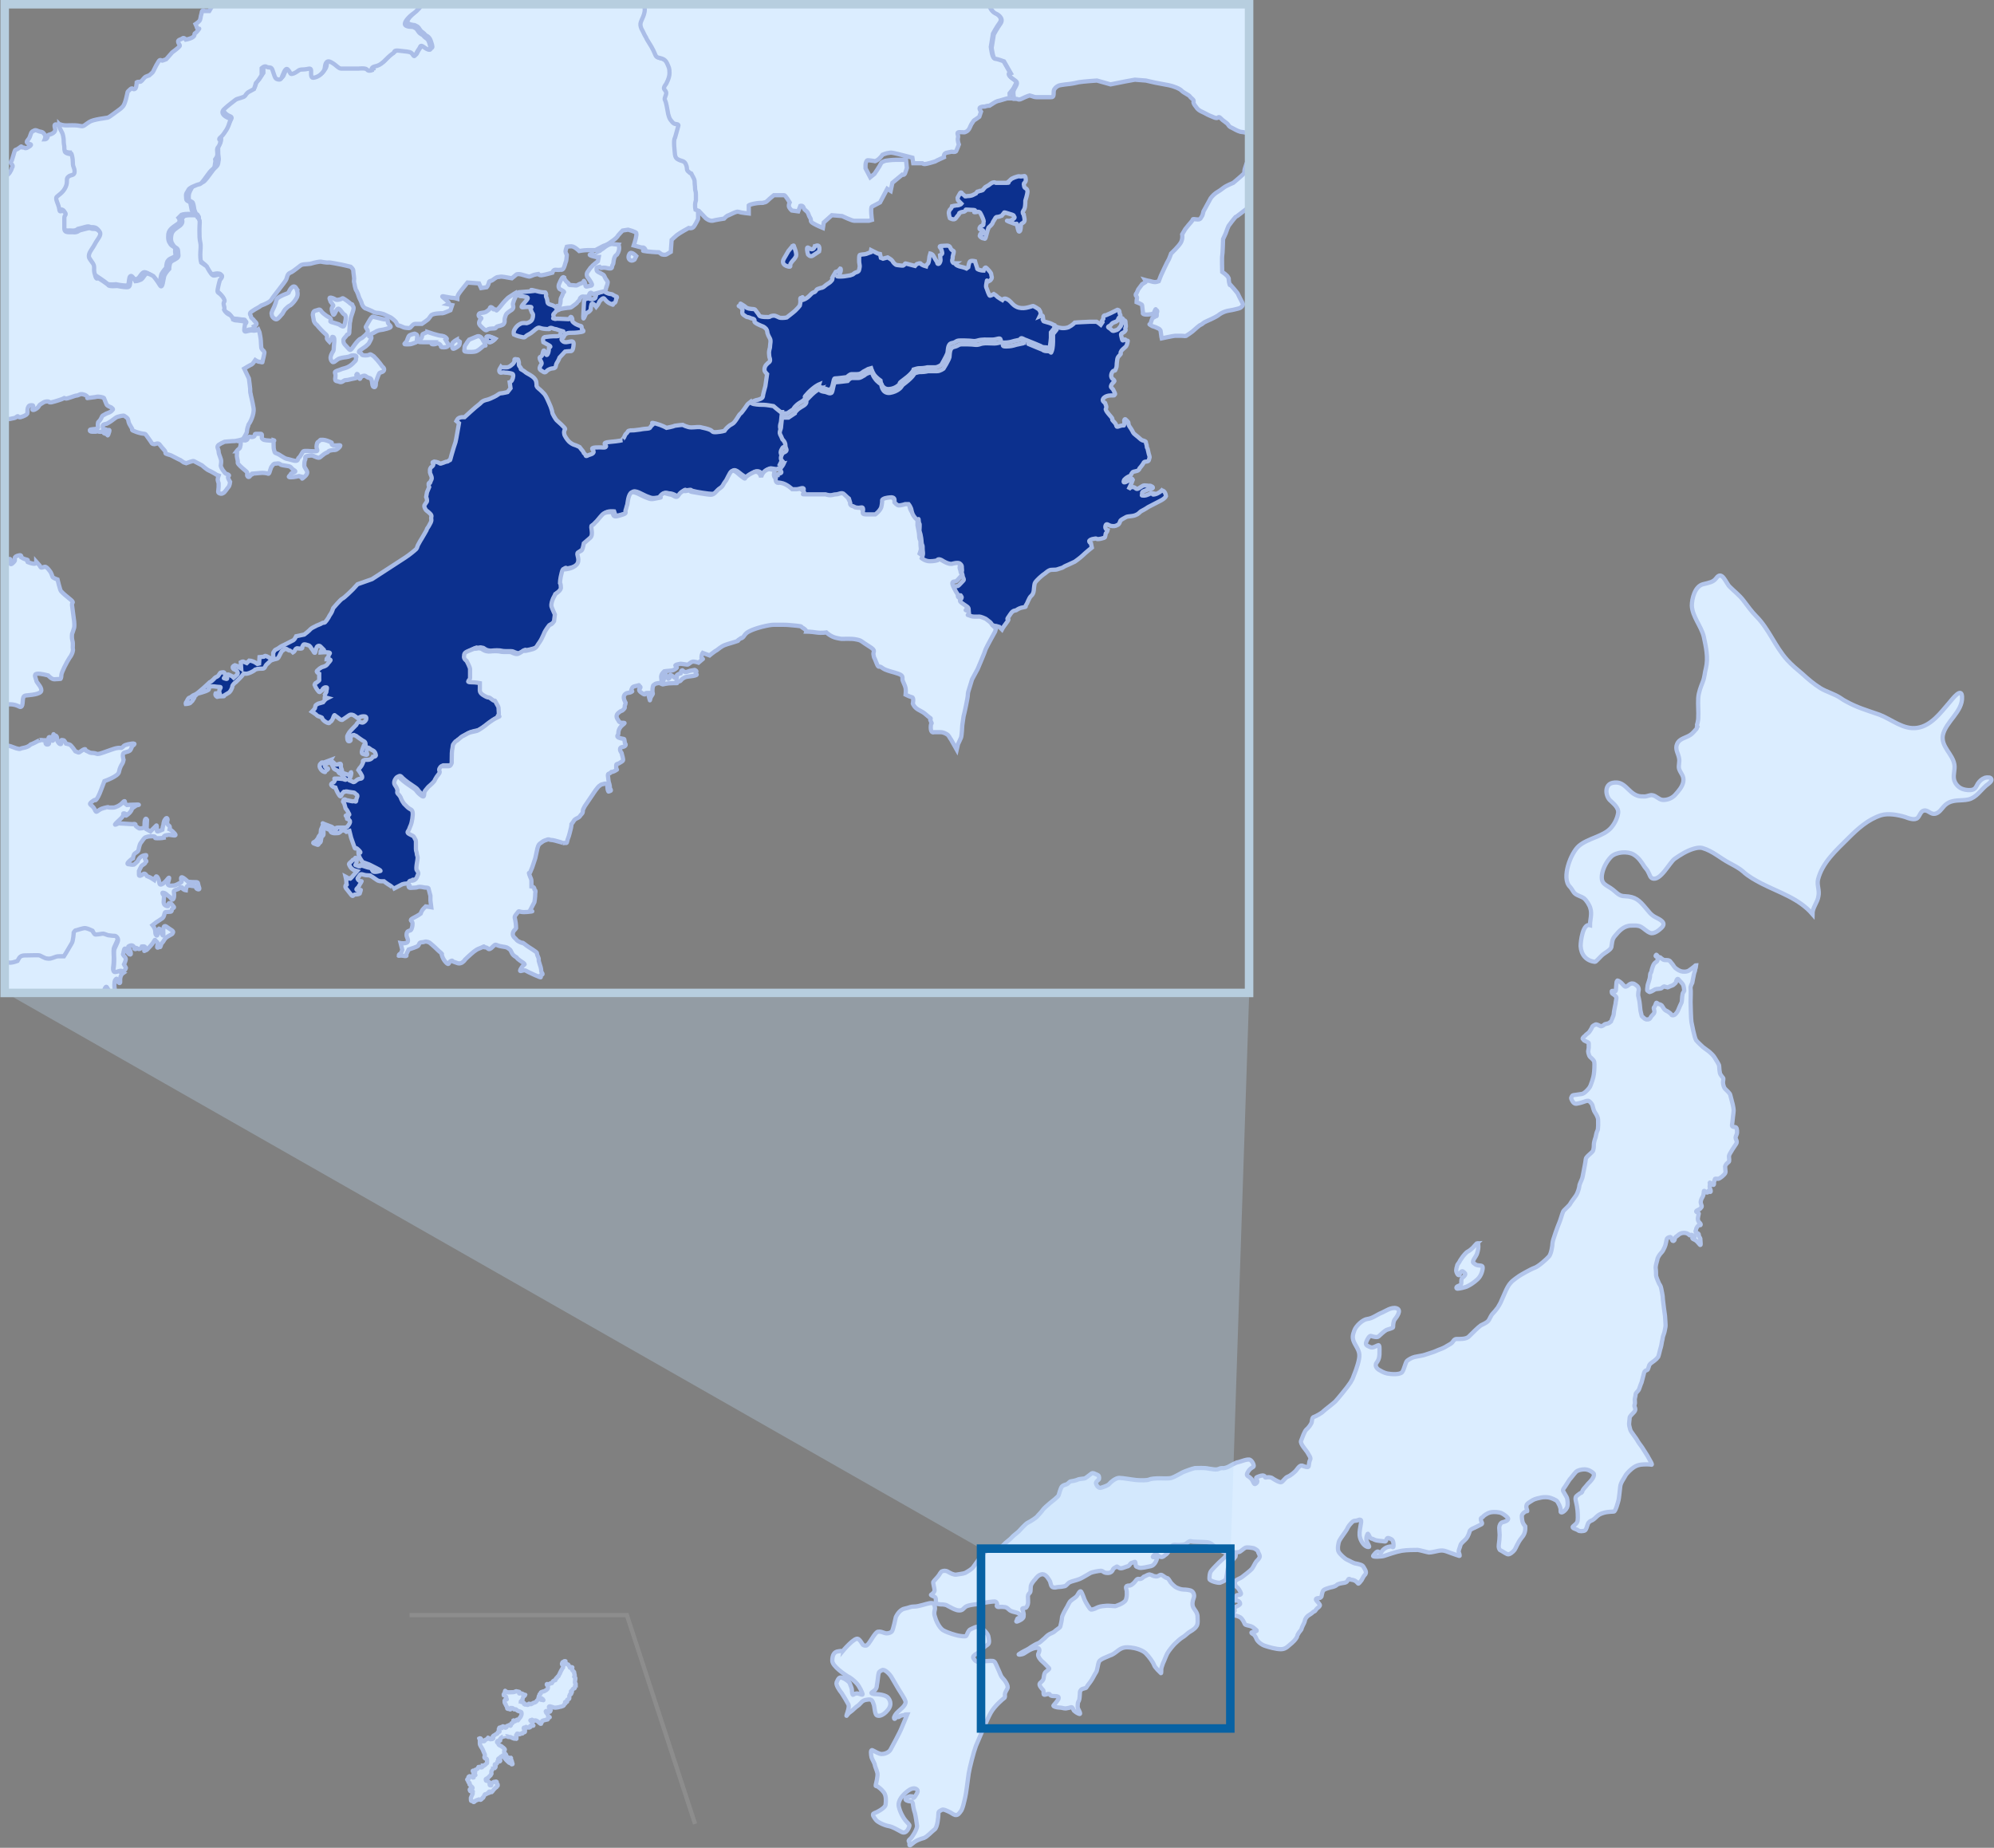 <svg version="1.1" id="レイヤー_1" xmlns="http://www.w3.org/2000/svg" xmlns:xlink="http://www.w3.org/1999/xlink" x="0" y="0" width="467.9" height="433.6" viewBox="0 0 467.9 433.6" xml:space="preserve"><rect x="0" y="0" width="467.9" height="433.6" fill="#808080" stroke="none"/><style type="text/css">.st1,.st2,.st6{fill:#dbedff;stroke:#aabde7}.st2,.st6{fill-rule:evenodd;clip-rule:evenodd;fill:#0c308e}.st6{fill:#dbedff;stroke:#b2c5eb}</style><g><g><g><g><g><g><defs><rect id="SVGID_1_" x="1.1" y="1" width="292" height="232"/></defs><clipPath id="SVGID_00000046299735020670354130000007990813773833490581_"><use xlink:href="#SVGID_1_" overflow="visible"/></clipPath><g clip-path="url(#SVGID_00000046299735020670354130000007990813773833490581_)"><path class="st1" d="M114.1 79.2s.2 1.2.9 1.1c.7-.2 1.2-.8 1.2-.8s-1.9-1-2.1-.3z"/><path class="st2" d="M176.5 95.1c1 .2 2 .2 2.5.2s2.2.3 2.2.3l.7.6 1 .8h.3v-.6.6h1.5l1.5-1s0-.3.8-1 1.5-.8 1.9-1.5c.3-.7-.7.2.8-1.4 1.5-1.5 2.5-1.9 2.5-1.9s-.2.6.8.8 1.4.7 1.9.3c.6-.3.6-2.5 1-2.5.6 0 2.8-.3 2.8-.3s.7-.7 1.1-.7h1.3c.7 0 1-.2 1.5-.6.6-.3 1.1-.6 1.1-.6l.7-.2s.2.7.7 1.5c.6.8 1.5 1.4 1.5 1.4s.2 2.1 2 2 2.7-1.4 2.7-1.4-.8.3 1-1c1.9-1.4 2.1-2.2 2.1-2.2 1-.3 1-.3 1.7-.3s1.5-.2 1.5-.2h1.8c.7 0 1.5-.6 1.5-.6s1.1-1.9 1.4-2.7c.2-.8 0-2.2 1.1-2.4s.8-.6 1.9-.6h1.1c1.9 0 2 .3 3 0s2.1-.2 3.4-.2c1.1 0 1.9-.6 2 0 .2.6-.2.7.8.7s1.7-.2 1.7-.2l.7-.2 1.4-.3s0-.6.7-.2c.7.3-.2 0 .7.3.8.3 3.4 1.4 3.4 1.4s.2.3 1.1.3c1 0 .7.8 1 0 .2-.8.3-2.2.3-2.2V78l.8-1v-.7c-.5-.2-.6-.4-1.8-.7s-.6-.3-.8-.5c-.3-.2 0 0 0-.2s-.1-.4-.1-.7-.7 0-.7 0 .2-.4.2-.7-.4-.9-.4-.9-1.3-.9-1.5-.8-1.5.5-2.1.5c-.5 0-.6 0-1.1-.1s-1.1-.5-1.3-.7c-.3-.2-.8-1-1.5-1.3-.7-.4-1.1.2-1.1.2s-.7-.4-1.1-.7l-.2-.2c-.2-.2-.7-.5-.7-.5s-.7.4-.9.4-.7-1.5-.8-1.8c-.1-.2-.2-.3 0-1.3.2-1.1 0 0 .3-.2s.6-.2.8-.6c.3-.4 0-.7 0-1.1s-.6-1-1.1-1.5c-.4-.5-.7.6-.7.6s-.5 0-1.1-.2-.3-.3-.5-.7c-.2-.5-.4-1.3-.4-1.3s-1.1-.3-1.3.2-.3 1.2-.3 1.2l-.4.3s-.4-.2-1.7-.5c-1.2-.4-.8-.7-.8-.7s-.6 0-.7-.2c-.2-.2-.2-.6-.1-.8.1-.3 0-.6.1-.8.1-.3.2-.7.2-1 0-.2-.6-.2-.8-.9-.3-.7-1.1-.4-2-.4-1 0-.2.6-.2.6s.3.8.3 1.1-.5.5-.5.5.1.9.1 1.1c0 .2-.1.7-.4.9-.4.2-.4-.4-.4-.4l-.2-.3s-.5-.8-.7-1.2-.7-.5-.7-.5l-.2.7s-.1 1.5-.4 1.7c-.3.2-.4.6-.4.6s-1.1-.3-1.2-.6c-.2-.3-.6 0-.8 0s-.6.5-.6.5-1.2-.3-1.9-.5c-.6-.2-.3 0-.7.3-.5.3 0 0-.2.1s-1.1-.1-1.4-.1c-.4 0-1-.7-1.1-1-.2-.3-1.1-.8-1.1-.8l-1.1.3-.5-.2-.2-.9-.5-.1-.6-.3-1-.5-.1.5s-.9.3-1.1.4c-.3.1-1.5.1-1.5.3-.1.2-.1.6-.1 1.1s0 .6.1 1.1 0 .6-.1 1.2-.7.5-1.1.8c-.4.3-.3.3-.7.4-.4.2-.4.1-.8.2-.5.1-1.1.2-2.1.2-1-.1 0 0 0-.2s.2-.6.2-.6.2-.4.2-.7c0-.4-.1-.4-.1-.4l-.5.6-.6.2-.6 1-.2.4s.2.3-.2.7c-.4.5-.8.6-1.3 1s-.6.6-1.3.7c-.7.2-.8.3-.8.3l-.3.4c-.3.4-.4.2-.7.4-.4.2-1 1.2-2.1 1.6s0 0-.2-.4 0 0-.4 0-.1.4-.2 1.2c-.2.8 0 .5-.2.7-.2.3-.6.7-1 1.1-.3.3-2 1.6-2 1.6s-.4.1-1.1.1-.6-.1-1.1-.3c-.5-.2-.6-.3-1.2-.2-.6.1-.4.3-.9.3-.6 0-1.1 0-1.6-.1-.6-.1-.5-.3-.8-.7-.3-.4-.4-.5-.6-.8-.2-.4-.7-.2-1.6-.4-.8-.2-.6-.4-1.5-.9-1-.6 0 0-.6.2s0 0 .4.6.2.4.2.7c0 .4-.2.6.6 1.1.7.5.5.2 1 .4s.4.2.9.3c.6.2.2.6.4.8.2.2.7.5 1.2.7.6.3.7.2 1.2.6s.5.7.6 1.3c.2.6.2.5.5 1.1.4.6.1 1.4.1 1.9s-.1.5-.2 1.1c-.1.6 0 .7 0 1.1 0 .5.2.6.2 1.1s-.4.5-.9 1.1-.4 1.1-.4 1.3c0 .3.6.9.6.9l-.4 2.8s-.6 2.1-.6 2.5c-.1.4-.9.7-1.6.8-.4.1-1.1.5-1.5.9.1.1.3.3.6.3z"/><path class="st2" d="M97.4 206.4c.6-.2.8-.7.8-.7l.2-.5c.2-.5 0-.8-.2-1.2s.2-2.4.2-2.9-.2-.6-.2-1c0-.3-.2-.5-.2-1.1v-1.6c0-.6-.2-.6-.4-1.1-.2-.5-.5-.5-1.2-.8-.7-.4-.2-.6 0-1.1s.2-.6.4-1c.2-.3.6-2.3.4-3.1-.2-.7-.5-.4-1.3-1.2l-.4-.4-.3-.3c-.7-.7-.8-1.5-.8-1.5s-.2-.5-.6-.8 0-.5-.2-1.1-.4-.7-.6-1.1c-.2-.4-.2-1 .4-1.6.5-.6 1 .2 1 .2s.8.8 2.5 1.9c1.7 1.1.7.8 2.1 1.9 1.3 1.1.6-.2 1.2-1 .6-.7.5-.7 1.1-1.2s1-1 1-1 .4-.8 1-1.6c.6-.7 0-.7.2-1.3s.5-.6.5-.6h1.7c.5 0 .7-.8.7-.8v-.8c0-.8 0-1.9.2-2.8.2-.8 0-.5.5-1.2s0 0 1-.8.7-.5 1.7-1.1 2.1-.6 2.5-.8c.5-.2 1.9-1.2 1.9-1.2s1.5-1.2 2.8-1.9 0 0 .2-.4.2-.7.2-1.5c0-.7-.2-.6-.6-1.6-.5-1 0 0-1-.8s-.5-.2-1.7-.8c-1.2-.7-1.1-1.2-1.1-1.9v-1.1s-.8-.2-2.1-.2-.2-.5-.2-1v-2.1c0-.5-.8-1.9-.8-1.9s-.7-.5-.6-1.2c.2-.7.5-.8 1.9-1.5 1.5-.6 0 0 1-.2s.6 0 1 0 .5.4 1.3.6c.8.2 1 0 2.1 0 1.2 0 1 .2 2.1.2h1.2c.6 0 .6.2 1.3.4.6.2.8 0 1.7-.5.8-.5 0 0 1-.2s.7-.2 1.6-.4c.8-.2 1-1 1.5-1.6s.6-1 1-1.9c.4-.8 1.3-2.1 1.3-2.1l.4-.2c.4-.2.7-.7.7-.7l.2-1.6s-.7-1.2-.8-1.9c-.2-.6.2-1.3.4-1.9.2-.5.5-1 .5-1s1.5-.8 1.3-1.6c-.2-.7-.2-1-.2-1s0-1 .4-2.4c.4-1.5.8-.8.8-.8s1.9-.2 2.7-1.1c.8-1 0-2.3.2-2.7s.8-.5 1.1-.8c.2-.4.4-1.5.4-1.5s.6-.5 1.5-1.3c.8-.8-.2-2.7.4-2.9.5-.2.5-.4.8-.7.4-.4 1-1.2 1.7-1.9s2.3-.5 2.3-.5l.2.6c.2.6.7.4 2.1 0 1.3-.4.6-.6.8-1.1s.2-.8.4-1.3.2-1.9.8-2.7c.6-.7 2.4.6 3.5 1s1.1.5 2.8.2c1.7-.4 0 0 .8-.7s1-.2 1.9-.2c1 .2 1.2.6 1.7.6s.5-.6 1.3-1.2 0 0 1.1-.2.5.2 1.1.2c.6.2 3.7.7 4.6.7.9 0 1.2-1 2.1-1.5.8-.5.8-1 1.2-1.5s.5-1 1.2-2.1c.7-1.2 1.7.2 2.7.8 1 .7.8.4.8.4s.5-.6 1.9-1.3c1.5-.6 1.9 1.1 1.9 1.1s.2-.7.7-1.3c.6-.6 1.2-.6 1.2-.6l1.4.2c.1-.1.3-.2.7-.3.8-.3 0-.8 0-.8l.3-.6c.3-.6.7-1.1.7-1.1l-.6-.6c-.6-.6.3-1.7.3-1.7l.6-.3c.6-.3 0-.7 0-1.5s-.7-1.4-.7-1.4l-.3-.7c-.3-.7-.3-1-.2-1.5.2-.6.2-1 .2-1l.2-1.9h-.3l-1-.8-.7-.6s-1.7-.3-2.2-.3c-.6 0-1.5 0-2.5-.2-.3-.1-.6-.2-.7-.5-.4.3-.7.6-.7.6s-1.4 2.1-1.7 2.2c-.3.2-1.2 2.1-1.9 2.4-.7.4-.4.2-.9.6-.6.5-.9 1-.9 1s-.6.2-1.8.3-.9-.2-1.5-.5-1.7-.5-2.1-.6c-.5-.2-1.5 0-2.4 0s-2-.6-2-.6-1.3.1-1.8.2c-.4.2-2 .5-2 .5s-1-.6-2.5-1-.6 0-.7.2c-.2.2-.5.4-.6.7-.2.4-1 .2-2.4.5-1.4.2-1.6.2-2.3.2-.7.1-.5.3-.8.6-.4.3-.4.5-.7 1.1-.5.6-.4.6-.4.6s-.6.2-2.9.4c-2.2.2-.7.7-.9 1.1s-.8.1-2.4.2c-1.6.1-.4.6-.5 1.1-.2.4-.3.4-1.2.7-.9.5-.5 0-.9-.3s-.2-.4-.4-.6-.8-1-.8-1-.8-.4-1.2-.5-1-.5-1.3-.8c-.4-.4-1.1-1.4-1.1-1.8-.1-.4 0-.8.2-1.1.2-.2-1.9-2-2-2.1-.2-.2-1-1.5-1-1.8s-.4-1.4-.4-1.4-.8-1.9-1.1-2.4-.2-.4-.9-1.1-.6-.5-1.1-1c-.4-.6-.1-.4-.2-.7-.1-.4.2-1.2-1.5-2.2-1.8-1-.6-.4-1.7-1.1-1.1-.6 0 0-.6-.7s-.2-.7-.4-1.4-.1-.4-.6-.5c-.6-.2-.3.4-.4.6s-.4.6-.6.7c-.2.2-.7.6-1.2.6h-.7c-.5 0-.6-.1-.6-.1-.1.2-.6.6-.4 1.1s.6.1 1.1.2c.4.1.4 0 1 .1s.6.1.9.2c.4.1.2 1 0 1.4-.2.5-.6.6-.6.6l.2 1.4-.7.9s-1.2.3-1.6.3-.8.5-1.5.8-1.1.6-2.1.8c-1 .3-1 .7-1.6 1.1s-3.3 2.9-3.3 2.9h-.7s-.6.1-.8.3-.4.6-.4.6l.6.5s-.7 4.1-.8 4.4c-.1.2-.7 2.2-.9 2.9-.2.6-.1.5-.3 1.1-.2.6 0 0-.4.4s-.2 0-1.3.5c-1.1.4-.4.1-1.6-.2-1.2-.2 0 0-.6 0s-.1.4-.1.6-.3.5-.6.7c-.3.4-.2.7-.2 1.2.1.5 0 0 .3.8s-.1.9-.2 1.4c-.2.5 0 0-.3.2s0 1 0 1l-.5 1.2-.2 1.1s.2.5.2.8c0 .4-.1.4-.1.4l-.4.6c-.3.3 0 .9.2 1.2.2.3.4.3 1 .9s.2.7.3 1.3-.2.9-.5 1.5-.5.6-.6 1.1c-.2.4-.7 1.2-1.1 1.9-.4.6-.4.7-.7 1.2-.4.6-.4 1.1-.6 1.3-.3.3-1.6 1.4-2.7 2.1s-7.7 5-7.7 5l-3.4 1.2-1.1 1.2s-2.1 2.1-2.5 2.2c-.4.2-2.1 2.2-2.1 2.2s-.2.5-.3.8c-.2.5-.6.9-.8 1.4-.3.5-.6.9-.8 1.1-.2.2-.6.1-.7.2-.2.2-1.1.5-1.3.6-.3.2-1.1.5-1.4.8-.3.4-1.5 1.3-1.5 1.3l-1.9.4s-.4.8-.6.9c-.2.1-2.5 1.3-2.8 1.4-.4.2-.8.6-1.3.8s-.4.5-.6.6c-.2.2 0 1.2-.1 1.5s-.6 0-.6 0-1-.6-1.2-.6-.4.2-.4.2l-1 .1-.1 1.5-.4.1-.6-.4s-.8-.4-1.3-.4l-.6.6s-.5-.2-.7-.3c-.2-.2-.7.1-.7.1l.1 1.5-.9-.6-.6-.2s-.5.2-.5.5c0 .2.2.4.2.4l.4.2c.5.2.6.6.6.8s-.2.3-.5.6c-.4.3-.5.4-.5.4l-.3-.3-.6-.3c-.6-.3-.6 0-.6 0v.8c0 .2-.3.1-.6 0-.4-.1 0 0 .1-.5s0-.4-.1-.7c-.1-.4-.5-.2-.8-.2-.4 0-.4.7-1 1-.6.2-.6.5-1 .8-.4.4-.7.5-.7.5s-2.9 2.8-3.5 2.9c-.6.2-.8.6-1.2.7-.4.1-.5.6-.7.9-.3.3-.2.6-.2.6s.3 0 .7-.1c.5-.1.4-.3.6-.4.3-.2.4-.6.6-.8.2-.3.1-.5.3-.6l.5-.5s1.9-.5 2.4-.8c.6-.3.1-.3.4-.7.3-.4 1.4-.2 1.4-.2s.7.1 1.1.1c.4 0 0 .4-.1.7-.1.4 0 .7 0 .7l-.9.1s-.2.4.2.7c.3.3 0 0 1.1 0s.5-.1.7-.2c.4-.2.6-.4 1-.6.4-.2.7-.8.8-1.1.2-.2 0-.4.2-.7s.5-.6.7-.7c.2-.2 1.5-1.4 1.7-1.8.2-.4.4-.2.7-.2.4 0 1-.2 1.7-.6.7-.4.2-.3.6-.4.4-.2 1.1-.2 1.7-.2.6-.1.4-.6 1-1.1s.6-.7 1.1-.9c.6-.2.6-.2 1.1-.3.4-.1.4-.2.9-1.2s.5-.6.9-1c.5-.4.5 0 1.1.2s0 0 .4.2.2.5.2.5l.6-.4c.3-.3.2-.5.5-.7s.3 0 1 0 .3-.3.5-.6.2-.4.4-.4.3 0 .9.2.6.6.8.8c.3.3.4.6.6.9.3.3.3-.2.4-.5s.1-.8.5-1 .7.2.7.2l.7.7c.2.2-.4.2-.6.2s-.2.4-.2.4 1.2-.1 1.9 0 0 .4 0 .8-.2.3-.3.5c-.2.2-.2.3-.2.3s.6 0 .9.1-.5.7-.7 1.1c-.2.3-.7.5-1.1.6s-.3.2-.6.3c-.3.2-.4.4-.7.6-.3.3.5.7.5.7v1.2c0 .2.2.3-.4.7-.6.5-.4.1-.6.5-.2.5 0 0 0 .3s.6 1.2.9 1.5.3-.1.6-.2c.4-.2.2-.4.5-.6.4-.3.5-.2.7-.2.3 0 0 .6 0 .8 0 .3 0 .3-.3.8-.3.6-.5.6-.5.6l1.1.3s-.4.2-.6.4-.5.6-.5.6-.3.1-.7.2c-.5.1-.6.2-.9.4s-.2.6-.3.8c-.1.2-.7.8-.7.8s1.1.7 1.2.9c.2.2 1.2.4 1.2.6 0 .2.3.5.3.5s.4.4.9.6c.6.2.4 0 .7-.2.4-.2.6-.7.8-1.3.2-.5.3-.2.3-.2s.4.3.7.5c.3.2.4.4.7.5.5.1.3 0 .5-.1s.6-.4.9-.6c.3-.2.4-.3.6-.4.3-.2.9-.1 1.2.2.4.2 0 0 .7.5.7.4 0 0 .5-.2s.5-.2 1.1-.2c.7 0 .4.8.4.8s-.2.4-.6.6c-.5.2-.6-.1-1-.1s-.7.7-.7.7-1.4 1.4-1.6 1.7-.3.5-.4.7c-.2.3-.1.4-.1.8s.2.8.6.6 0-.5.2-.9.2-.4.6-.5 0 0 .4.1.4.2.4.2 1.5 1.1 1.8 1.2c.3.2.3.7.3.7l-.4.2s-.5 1.2-.5 1.6c0 .4.2.4.9.6.7.2.2-.5.2-.7.1-.3.1-.6.2-.9.2-.3.7.4 1.3.6.6.3.7 1 .7 1.2-.1.3-.7.3-.7.3s-.3.7-1.2.7c-1 0-.5 0-.9.1s-.2.5-.2.5-.3.8-.6 1.1c-.3.3-.5.7-.5.7s1 1.3.9 1.7-.4.3-.8.4c-.5.2-.5.3-.9.6-.5.3-.4 0-1.1-.2s0-.3.2-1.5-.4.2-.4.2l-1.2-.4c-1.2-.4-.3-.2-.6-.9s-.2-.7-.2-1.2-.9.2-1.2 0c-.4-.2 0 0-.6-.5-.6-.4-.5-.6-.5-.6l-1.6.6c-1.6.6 0 0-.4 0s-.2.2-.5.3c-.2.2-.2.5-.2.7s.4 1 1 1.2 0 0 .7-.4-.1-.5-.1-.5-.7-.4-.2-.8c.5-.5 0 0 .5-.3s.8 0 .8 0 .6 1 .6 1.2c.1.2 1 .6 1 .6s.2.6.5.6.5.6 1.1 1.2c.7.6-.3.1-.5.1s-.5-.1-1.5-.1 0 0-.4.6 0 0-.6.5c-.6.4.4.9.4.9l.4.1s.4 1.1.9 1.8.4-.1.9-.6 0 0 .4-.2c.5-.2.5 0 1.5.1 1.1.1.7.2 1.2.5.6.3 0 .8 0 1.4s-.4.1-.6.2c-.2.1-.5 0-1.5-.2-1.1-.2 0 0-.5-.2-.4-.2-.5.5-.5.5l.3.5.3 1.1s.4.4.7 1.1c.5.7-.2.3-.5.5-.4.2 0 0 .1.6s0 0 .2-.1 0 .4.4.7c.5.4-.5 1.5-.5 1.5l-.4.2h-1.7c-1 0-.2.4-.6.5s-.4-.3-.4-.3l-.6-.4s-.5-.2-1.6-.6c-1.1-.5 0 0-.2 0s-.3.5-.5.9-.2.4-.2.7c0 .4-.1.8-.1.8s-.4.4-.5.7-.1.3-.3.5c-.2.2-.2.4-.7.6-.6.3.3.4.7.6.4.2.3-.2.6-.4.4-.3.2-.2.4-1.1s.2-.4.4-.6c.2-.2.1-.5.1-1.3 0-.7.3-.4.5-.4s.6.2.6.2l.3.1c.3.1.2.6.6.7.5.2.7.1 1.3.1.6 0 .6-.4 1.1-.6.4-.2 1 .3 1 .3l.7-.2.4 1.6.6 1.7c.6 1.7 0 0 1.1 1.1s0 .5 0 .5 0 .6.2 1.1.8 1.3.8 1.3.5.2 1.1.4.5.2 2.1 1 .8.7.8.7-.5.2-1.1.2-.6-.4-.8-.7c-.2-.4 0 0-1.7-.6s-.6 0-1.1 0 0 0-.7-.2 0 0 0-1.1 0 0-.2-.5 0 0-.5.2 0 0-.6.5-.5.6-.5.6.2.6.6 1c.5.4.6.4.6.4l.7.2s-.6.7-1.3 1.5c-.7.7 0 0-.6.2s0 0-.8-.4c0 0 .2.8.2 1.6.2.7 0 0-.2.5s.2.7 1.1 1.9c.8 1.1.5.2 1.2.2s1-.2 1-.2l.2-.6c.2-.6 0 0-.7-.2s.2-.5.4-1.1c.2-.6 0 0 .4-.7s0 0-.5-.5-.2-.6-.2-.6l.4-.6c.4-.6.7 0 1.9 0 1.1 0 .5.2.8.2.4.2 1 .7 1.5 1 .5.2.6.2 1 .2h.5s.6.5 1.6 1.1c.8.6.6.7.4.8.2-.1 1.9-1 2.3-1.2.5-.2 1.5-.2 2.5-.2.2-.2.3-.4.4-.6-.7-.5-.5-.1.1-.3z"/><path class="st1" d="M233.3 145.8c-.4-.1-1-.2-1.2-.6-.3-.5-.4-.4-.9-.8-.6-.5-.5-.4-1.1-.6-.6-.2-.6-.2-1.5-.2-.8 0-1 0-1.7-.3s0 0 0-.2-.1-.6-.1-1.2-.6-.7-1.6-1.5c-1.1-.7.3-.9-.1-1.5s0 0-.4-.1-1-.9-1.2-1.7.6-.6.8-.7c.3-.1.9-.9 1.2-1.2.4-.4-.1-.8-.1-1.1 0-.4-.3-.7-.2-1.1.1-.4 0-.5 0-.9 0-.5 0-.6-.5-1s-1.8.1-1.8.1-.7.3-2-.6c-1.4-.8-1.5-.2-1.5-.2s-.7.2-1.7.2-1.9-.7-1.9-.7l.2-.6c.2-.6 0-.8 0-1.7 0-.8 0-.7-.2-1.1-.2-.6 0-.8-.3-2.2s-.2-.7-.2-1.9c0-1.1 0 0-.2-1.1s0 0-.7-.7-.8-1-1-1.9-.7-1.5-.7-1.5h-.7s-1 .3-1.5.3-1-.7-1-.7v-.6c0-.6-.7-.6-.7-.6s-.7 0-1.5.2-.7.6-.7.6 0 .7-.2 1.5-1.4 1.7-1.4 1.7h-2.2c-1.1 0-.6-.8-.7-1.4-.2-.6-.7 0-1.5-.2s0 0-.8-.3-.7-.8-.7-.8l-.3-1s-.7-.6-1.1-1c-.6-.6-1.4 0-1.9 0-.6 0-.7.2-1.4.2s-1.1-.2-1.1-.2h-4.5c-1.7 0 0 0-.6-.6s0 0 0-.6-1 0-1.7 0h-1s-1.3-1.4-2.7-1.5c-1.4-.2 0 0-.6 0s-.6-.8-.6-.8l.2-1.1h.1l-1.4-.2s-.6 0-1.2.6-.7 1.3-.7 1.3-.4-1.9-1.9-1.1c-1.5.7-1.9 1.3-1.9 1.3s.2.4-.8-.4c-1-.7-1.9-2.1-2.7-.8-.7 1.2-.8 1.7-1.2 2.1-.4.5-.4 1-1.2 1.5s-1.2 1.5-2.1 1.5c-.8 0-4-.6-4.6-.7-.6-.2 0-.5-1.1-.2-1.1.2-.2-.4-1.1.2s-.8 1.2-1.3 1.2-.7-.5-1.7-.6c-1-.2-1.1-.6-1.9.2-.8.7.8.4-.8.7-1.7.4-1.7.2-2.8-.2-1.1-.4-2.9-1.7-3.5-1s-.7 2.1-.8 2.7c-.2.5-.2.8-.4 1.3s.5.7-.8 1.1-1.9.6-2.1 0l-.2-.6s-1.6-.2-2.3.5-1.3 1.6-1.7 1.9c-.4.4-.4.5-.8.7-.5.2.5 2.1-.4 2.9s-1.5 1.3-1.5 1.3-.2 1.1-.4 1.5-1 .5-1.1.8c-.2.4.7 1.7-.2 2.7s-2.7 1.1-2.7 1.1-.5-.6-.8.8c-.4 1.5-.4 2.4-.4 2.4s.2.2.2 1c.2.7-1.3 1.6-1.3 1.6s-.2.5-.5 1c-.2.5-.5 1.2-.4 1.9.2.6.8 1.9.8 1.9l-.2 1.6s-.4.6-.7.7l-.4.2s-1 1.2-1.3 2.1c-.4.8-.5 1.2-1 1.9-.5.6-.6 1.3-1.5 1.6-.8.2-.6.2-1.6.4s-.2-.4-1 .2c-.8.5-1 .7-1.7.5s-.7-.4-1.3-.4h-1.2c-1 0-.8-.2-2.1-.2-1.2 0-1.3.2-2.1 0s-1-.6-1.3-.6c-.4 0 0-.2-1 0s.5-.4-1 .2c-1.5.6-1.9.7-1.9 1.5-.2.7.6 1.2.6 1.2s.8 1.5.8 1.9v2.1c0 .5-1.1 1 .2 1 1.2 0 2.1.2 2.1.2v1.1c0 .7-.2 1.2 1.1 1.9 1.2.7.7 0 1.7.8s.5-.2 1 .8.6.8.6 1.6c0 .7.2 1.1-.2 1.5-.2.4 1.1-.2-.2.4s-2.8 1.9-2.8 1.9-1.3 1-1.9 1.2c-.5.2-1.6.2-2.5.8-1 .6-.7.2-1.7 1.1s-.5.2-1 .8c-.5.7-.4.4-.5 1.2-.2.8-.2 1.9-.2 2.8v.8s-.2.8-.7.8h-1.7s-.2 0-.5.6c-.2.6.4.6-.2 1.3s-1 1.6-1 1.6-.4.5-1 1-.5.5-1.1 1.2.2 2.1-1.2 1c-1.3-1.1-.4-.8-2.1-1.9s-2.5-1.9-2.5-1.9-.5-.8-1-.2-.6 1.2-.4 1.6c.2.4.4.5.6 1.1s-.2.7.2 1.1c.4.4.6.8.6.8s.2.7.8 1.5l.3.3.4.4c.8.8 1.1.5 1.3 1.2.2.7-.2 2.7-.4 3.1-.2.4-.2.5-.4 1s-.7.7 0 1.1c.7.4 1 .4 1.2.8.2.5.4.5.4 1.1v1.6c0 .6.2.7.2 1.1 0 .4.2.5.2 1s-.5 2.5-.2 2.9.5.7.2 1.2l-.2.5s-.2.5-.8.7c-.6.2-.8-.2-1.1.5-.1.2-.2.5-.4.6h.2c1 .2 0 0 .2.4s.5.2 1.3.2.7-.2 1.3-.2c.6 0 1 .2 1.6.2s.5.4.5.4l.4 1.5v1.1l.2 1.6-1.3-.2-.5.5c-.5.5-.7 1.2-.7 1.2s-.5.4-1.7 1-.2.7-.2 1.2 0 .7-.2 1.3-.5.4-.8.6c-.4.2-.4.6-.4 1s.6 1.2.2 1.6c-.5.4-1.6.2-1.6.2l.4 1.6-.2.5c-.2.5-.5.4-.6.7-.2.4 0 0 1.1.2s.5-.2.7-.5l.5-1 1.2-.4c1.2-.4 1.1-.6 1.1-.6l.2-.4c.2-.4.7-.2 1.2-.4s1.2.2 1.2.2 1 .8 2.1 1.9c1.2 1 .7.7.7.7s.2 1.2 1.1 2.1c.8.8.5-.2 1.1-.4s0 0 .7.2 1.1.6 1.9.2c.7-.5.7-.7.7-.7s1-1 2.1-1.9c1.1-.8.8-.5 1.9-1 1-.5 0 0 .7 0s.6.5 1.1.4c.5-.2.5-.4 1-.8.5-.5.5 0 1.9.2 1.3.2 1.1.2 1.7.6.6.4.4 1.1 1.3 1.7 1 .6 0 0 .7.6s1.2.8 1.5 1.1 0 0-.7 1.1.2.5.7.5 0 0 2.5 1.1.7.2 1.5 0c.7-.2 0-.5 0-1s-.2-1.1-.4-1.7c-.2-.6-.2-.6-.2-1.2-.2-.6-.4-.8-.4-1.2s-1.7-1.2-2.8-2.1c-1.1-.8 0 0-1.1-.5s-.6-.4-1.3-1-.5-1.3-.2-1.7c.4-.4.5-.6.5-.6s0-1-.2-1.9-.2-.8.5-1.7c.6-.8 0 0 2.3-.2s.6-.2.6-.2l1.1-2.1s.2-1.1.2-2.1c.2-1-.2-.5-.2-1s-.7-.6-.7-.6v-1.2c0-.6-.2-.7-.5-1.6-.2-.8 0 0 .2-.5s.5-1.2.5-1.2l.7-2.1s.3-1.4.5-2.3c.2-.9.5-1.1.8-1.3.4-.3.6-.5 1.3-.7.7-.3.7 0 1.1 0 .5 0 1.1.2 2.2.5 1.1.4.7.2.7.2h.7c.2 0 .2-.7.4-1.1.2-.4.6-2.1.7-2.5.1-.4.1-.8.1-.8s.6-.8.7-1c.2-.2.6-.4 1-.6.3-.2.3-.4.7-.8.4-.4.2-.7.3-1l.4-.8 1.9-2.8s1.2-1.9 1.7-2.1c.4-.3.3-.2.7-.3.5-.2.6-.1.8-.1s.2.7.3 1.4c.2.7.2.4.6.3.4-.1-.1-.5-.1-.8s0-.5-.1-.8-.2-.5-.3-1.6c-.2-1.1.2-.7.6-1.1.4-.4 0 0 .5-.2s.5-.2.8-.4c.4-.2 0 0 0-.5v-.7c0-.3.6-.3.7-.4.2-.2.8-.4.9-.7.1-.3-.3-1.4-.3-1.6 0-.2-.4-.4-.4-1s.6-.4 1.1-.7c.5-.4 0-.6 0-.9 0-.3-.1-.5-.1-.7s-.6-.1-1.3-.4c-.7-.3-.1-.7-.1-.9s-.1-1.2 1-2.1c1.1-.8-.1-.3-.6-.6s-.2-.3-.5-.6c-.3-.4-.6-1.1.2-1.7.7-.6.6-.2 1.1-.7s.2-.5.3-.9c.2-.4.2-.7.2-.7s-.7-1.1-.3-1.8c.5-.7 1-.4 1.6-.7.6-.4 0 0 0-.2s0-.3.2-.7.3-.4 1.2-.6c1-.3 0 0 .5.1s.2.5.2.5-.7.4.4 1.1c1.1.8.6 0 1.1 0h.5v.6l.2.8c.2.8 0 0 .5-.7s.2-.5.2-1.1 0-.6.1-1.1.2-.3.4-.5.3-.2.8-.3c.6-.1.9.3 1.1.3.2 0 .8-.3 2.6-.3s0 0 .6-.3 0 0 .6-.1.4-.3.6-.4c.2-.2.3-.3.7-.5s.5-.2 2.1-.4c1.6-.3.2-.5.6-.8.4-.4-.3-.6-.3-.6l-1.1.2-.6.2s-.6.3-1-.2-.6.6-.6.6-.4.1-.7.3c-.4.2-.1.6-.2.8-.1.3-.6-.2-1.2-.6-.7-.5-.3.6-.6.7-.4.2 0 0-.4-.2s-.2-.4-.4-.8c-.2-.5 0 0-.5 1.4s-.5-.3-.5-.3-.3-.8.4-1.5 0 0 .3-.2.4-.1 1.1-.2c.7-.1.6 0 1.1-.2.4-.2.3-.2.6-.4.4-.2-.4-.6-.2-.7.2-.2.6-.2.9-.3.4-.2 1.9.3 2.1.1.3-.2.6-.5.9-.6.4-.2 1.5.2 1.5.2l.7-.6c.8-.6 0 0 0-.6 0-.7.3-1.1.3-1.1l1.6.6s.7-.6 1.3-1c.6-.3.8-.6 1.6-1.1s1.6-.6 3.1-1.1 0 0 1-.6c1-.7 0 0 .6-.3s.5-1 1.8-1.6c1.3-.7 4.5-1.5 5.7-1.5h1.9c.8 0 1.3 0 3.2.2s1 .2 1.8.6c.8.5.7.8.7.8s1 0 2.3.2 2.4 0 2.4 0 1 1 2.4 1.3c1.5.3.8.2 2.3.2s1.6 0 2.6.2 1 .5 2.8 1.6.7 1.1 1 2.1c.2 1 0 0 .6 1.6s.6.8 1.1 1.1.6.5 1.5.8c.8.3 1.1.3 2.6.8s.7 1.1 1.1 1.8c.3.7.5 1.1.6 1.6s0 1.5 0 1.5 1 .5 1.5.6.2 1.5.2 1.5.3 1 1.6 1.6c1.3.7 1 .6 2.1 1.5 1.1.8 0 0 .5 1s0 0 0 1.5.8 1.1.8 1.1h1.5c.5 0 1 .2 1.5.5s.6.8 1 1.3c.3.5 1.3 2.3 1.3 2.3l.3-1.3s.5-1 .7-1.5.3-2.9.3-2.9.2-1.5.3-2.1c.2-.7 1-4.4 1-5s.2-1.1.2-1.1l.8-2.6 1.3-2.4s1.8-4.2 1.9-4.7c.2-.5 2.2-4.1 2.2-4.1l.2-.7-.6-.6c.8-.9.5-1.1.2-1.1z"/><path class="st2" d="M272.6 115.1s-.7.7-1.6.9c-.9.2-.3-.2-.3-.2l-.6-.1s-.9.6-1.7.6-.3-.1-.4-.5.4-.6.8-.7c.4-.2.6-.3 1.3-.4.7-.1.4-.5.1-.6-.3-.2-.6-.1-.6-.1s-.8-.1-1.1-.1-.6.3-1.3.7-.6-.2-1.3-.3-1.1.6-1.1.6l.7-1.5.3-.8-.1-.2c-.1-.2-.6.3-1.5.7-.9.4-.4-.5-.4-.5l.2-.2c.2-.2.6-.5 1.1-.7.4-.2.3-.5.6-.8.2-.3.5-.2 1.1-.4.6-.2.6-.6.6-.6s.7-.8.9-1.2.2-.3.8-.4c.6-.1.5-.5.6-.8.2-.3-.1-.6-.3-1.7s-.3-.5-.3-1-.2-.6-.2-1c0-.3-.6-.4-.9-.5s-.7-.6-1.5-1.2-.5-.6-1.1-1.5c-.6-.8-.6-1-.6-1.3s-.2-.4-.6-.8c-.3-.4-.4.2-.4.2s.1.4 0 .9 0 0-1.1.4-.4-.1-1.2-.9c-.8-.8-.4-.6-.5-.9s-1.8-1.9-1.5-2.3c.2-.4.1-.5-.1-1.1s0 0-.5-.6.5-1.4 1.7-1.4.7 0 1-.2c.2-.2-.1-.5-.3-1-.2-.5-.7-.6-.6-1s.3-.6.7-1c.4-.4-.5-.6-.6-1.1-.2-.5.2-1.5.6-1.5s.3-.2.5-.6.1-1 .2-1.5c.1-.6 0-.9.6-1.5s.1-.3.3-.8c.2-.5.6-.7 1-1.1.4-.3.5-.8.6-1.3s0 0-.4-.4-.5.1-.7.1-.2-.3-.4-1.1c-.2-.7.3-.5.8-1s0-.5.2-.9 0-.7 0-1.3c0-.6-.3-.2-.5-.6s-.3-.3-.3-.3l-.2.5.1.7-.2.6-.4.5c-.4.5-.5.4-1.1.6s-.5-.2-1.2-.6.1-.4.4-.8.3-.4 1.1-.7c.7-.3.4-.6.9-1.1s0-.5 0-1.1-.5-.6-.5-.6l-.4.2-.8.4c-.4.2-.6.3-1.1.5s-.3.2-.7.2c-.4.1-.3.8-.3.8l-.3.5.1.3-.4.6-.5-.4-.5-.3h-1.5s-1.9.1-2.1.1c-.4 0-1.5.1-1.5.1s-.5.6-1.5 1.1c-1.1.4-2.3.1-2.8-.1v.7l-.8 1v1.8s0 1.4-.3 2.2c-.3.8 0 0-1 0s-1.1-.3-1.1-.3-2.5-1-3.4-1.4c-.8-.3 0 0-.7-.3s-.7.2-.7.2l-1.4.3-.7.2s-.7.2-1.7.2-.7-.2-.8-.7c-.2-.6-.8 0-2 0-1.1 0-2.4-.2-3.4.2-1 .3-1.1 0-3 0h-1.1c-1 0-.7.3-1.9.6-1.1.2-1 1.5-1.1 2.4-.2.8-1.4 2.7-1.4 2.7s-.8.6-1.5.6h-2.1s-.8.2-1.5.2-.7 0-1.7.3c0 0-.3.8-2.1 2.2-1.9 1.4-1 1-1 1s-.8 1.1-2.7 1.4c-1.9.2-2-2-2-2s-1-.6-1.5-1.4c-.6-.8-.7-1.5-.7-1.5l-.7.2s-.7.2-1.1.6c-.6.3-.8.6-1.5.6H200c-.6 0-1.1.7-1.1.7s-2.4.3-2.8.3c-.6 0-.6 2.2-1 2.5-.6.3-.8-.2-1.9-.3-1.1-.2-.7-.7-.7-.7s-1 .3-2.5 1.9c-1.5 1.5-.6.7-.8 1.4-.3.7-1 .8-1.9 1.5-.8.7-.8 1-.8 1l-1.5 1h-1.5l-.2 1.9s0 .6-.2 1c-.2.6-.2.8.2 1.5l.3.7s.7.6.7 1.4.6 1.1 0 1.5l-.6.3s-.8 1.1-.3 1.7.6.6.6.6-.3.7-.7 1.1l-.3.6s.8.6 0 .8c-.5.2-.7.2-.7.3l.7.1-.7-.1h-.1l-.2 1.1s0 .8.6.8-.8-.2.6 0 2.7 1.5 2.7 1.5h1c.7 0 1.7-.6 1.7 0s-.6 0 0 .6-1.1.6.6.6h4.5s.6.2 1.1.2c.7 0 .8-.2 1.4-.2s1.4-.6 1.9 0c.6.6 1.1 1 1.1 1l.3 1s-.2.6.7.8c.8.3 0 .2.8.3.8.2 1.4-.3 1.5.2.2.6-.6 1.4.7 1.4h2.2s1.1-.8 1.4-1.7c.2-.8.2-1.5.2-1.5s-.2-.3.7-.6c.8-.2 1.5-.2 1.5-.2s.7 0 .7.6v.6s.6.7 1 .7c.6 0 1.5-.3 1.5-.3h.8s.6.7.7 1.5c.2.8.3 1.1 1 1.9.7.7.6-.6.7.7.2 1.1.2 0 .2 1.1s-.2.6.2 1.9c.3 1.4.2 1.7.3 2.2.2.6.2.3.2 1.1s.2 1.1 0 1.7l-.2.6s.8.7 1.9.7c1 0 1.7-.2 1.7-.2s.2-.7 1.5.2c1.4.8 2 .6 2 .6s1.3-.4 1.8-.1c.5.4.5.6.5 1 0 .5.1.6 0 .9s.2.7.2 1.1c0 .3.5.8.1 1.1-.4.4-1 1.1-1.2 1.2-.3.1-1.1-.1-.8.7.3.7.9 1.6 1.2 1.7.4.1 0-.6.4.1.4.6-1 .7.1 1.5s1.6.9 1.6 1.5.1 1 .1 1.2-.7 0 0 .2c.7.3.9.3 1.7.3.7 0 .7-.1 1.5.2.7.3.6.2 1.1.6.6.5.6.4.9.8.2.5.9.6 1.2.6.4.1.7.2.7.2l.6.6s.2-.4 1.1-1.6c.9-1.2.1-.6.2-.9.1-.3 0 0 .7-1.1s1.2-.7 1.5-1c.3-.2.8-.5 1.6-.6s.3-.2.6-.6c.3-.3.6-1.6 1.2-2.1s.6-1.5.6-1.5.1-1.1.2-1.4c.1-.3.5-.7.5-.7l.6-.6s.9-.8 1.1-.9c.2-.1.7-.6 1.1-.8.4-.2.5-.2 1-.2s.8 0 1.3-.2.8-.2 1.1-.4c.2-.2 1-.5 1.2-.6s1.5-.7 1.5-.7 1.3-.9 1.9-1.5 2.1-1.8 2.1-1.8l-.2-1s-1.1-.6.3-1c1.4-.3.7 0 1.3 0 .6 0 1.1-.2 1.5-.3s.2-1 .5-1.2c.2-.2.3-.6.3-.6s-.7-.2-.5-1 .7-.1 1.3 0c.6.1 1 .1 1.5-.2.5-.2.5-.6.7-1 .2-.3.9-.6 1.4-.9.5-.2 1.3-.1 2.1-.4.8-.3.9-.6 1.3-.9.4-.2 1.3-.7 1.7-1 .4-.2 2.5-1.3 2.9-1.5s1.1-.6 1.3-1.1c-.2-1.4-1-1.3-1-1.3z"/><path class="st1" d="M143.5-60.9l-.5.6c-.5.6 0 1.3 0 1.3l.3 1.1c.3 1.1.2 1.5.2 1.5l1.9 2.8c1.9 2.8 2.1 1.5 2.1 1.5l1.5.8c1.5.8 1 .5 1.8 1.1.7.6.6.6 1.3 1.1s.5 1.5.5 2.3v1.6c0 .8.2.8 0 1.6s-.6.6-1.9 2.3c-1.3 1.6-.3 3.4-.3 4.2s.8 1.1.6 1.9.5 1 .5 2.1-1 1.3-1 1.3h-2.9c-1.6 0-1.3 1-1.3 1s-.8.3-1.9 1.1c-1.1.8-1.6.3-3.4 1.1-1.8.8-2.1 1.6-2.4 2.3-.3.6 1.1.3 1.1.3l1.6.3.2 1 .5.8s.3.8-.2 2.9 0 0-1.3.5-1.3.5-2.4 1.5c-1.1 1-.5 1.8-.5 4.2 0 1.5 0 2.4-.1 2.8.4.2.7.3 1.3.2.9-.4.4 0 1.4 0 1.1 0 2.4.1 3 0 .6-.2.5 0 1.1.1.7.1-.1-1.1 1.5-.7s2.1.2 2.1 1.1v.6c.6.2 1.7.4 1.9-.5.2-1.1.5-2.9.5-2.9s.5-1.5 2.3-.3c0 0-.3.2 1.3-.6s2.3-1 3.7-1.3c1.5-.3 2.1.2 2.4-.8.3-1 .3-1.6-.3-3.4s-.6-3.7.6-2.8c1.3 1 1 1.5 2.1 1.3s1.3.2 2.8-.6c1.5-.8 1.5-.8 2.8-1s1.9 1.3 2.1-.3c.2-1.6 0-2.4-.3-3.1-.3-.6-.2.5-.3-.6-.2-1.1-.3-.8.8-1.3s1.6-.3 2.3-1c.6-.6 1.1-.8 1.3-1.8.2-1 1.5-5.7 1.6-6.3.2-.6 1.3-1.6 2.1-1.8s3.1.2 3.1.2 1 1.8 2.6 1.8 2.6-.2 2.6-.2 1.9.7 3.1 1.1c1.1.5 1.9.7 2.6 1.3.6.5 1.8.5 2.3 1.8s1.5 3.1 1.5 3.1.5 1.1 1.8-.2 1.8-2.6 1.8-2.6-.3-.8.8-1.3 1.8-.6 2.3-1c.5-.3.8-.8 1.8-.8s.6-.3 1.1-1.3-.5-.3.5-1 1.6-1.1 1.6-1.1l2.1-.6s2.1-1.1 2.3 0-.2 1.6-.2 2.1-1.8 1.8-.5 1.9c1.3.2 3.7 1.1 3.7 1.1l2.3-.3s.8-1 1.9.2c1.1 1.1 2.4 1.9 2.4 1.9s1.3-1.1 1.3.3.6 2.6.6 2.6 0 .3-.2 1-1 .8.5 1.3 1.1.8 1 1.8c-.2 1-.7 1.3-.3 2.4.3 1.1 1 3.1 1.8 2.1s1.1-2.3 1.1-2.3h1.8s.5.3 1.5-.3c1-.7 1.6-2.3 2.4-1.3s.6 1 1.6 1 2.8-.3 2.8-.3l2.9-1.8 1.1-1s1.1-1.5 2.1-1.9c.8-.4 1.2-.3 1.1.4l2.4 1.2s1.3.6 2.3-.5 1.6-2.3 2.3-2.6c.6-.3 1 .2 1.8-.8s1.1-1.9 1.1-1.9-.3-1.9-.3-2.9-.3-1.1 0-2.4c.3-1.3-.2-1.8-1.1-2.8-1-1-1.5-.5-1.6-1.5-.2-1-.2-2.6-.2-2.6s.5-.5 0-1.6-1-1.5-1.5-1.8-1.3-.6-1.3-.6-.5-1.9-.5-3.1.3-1.5 0-2.1.5.3-.3-.6c-.8-1-1.8-1.6-1.8-1.6s0-1.5.2-1.9.2-1.6.2-1.6V-63s-.5-2.1-1.1-2.8c-.6-.6-1.3-1-1.3-1l-.9-.8c-.9.3-2.1.8-2.9 1.3-1.4.8-3.7 2.1-4.2 2.2-.6.2-.8-.2-1.1.6-.2.7-1.4 1.1-3.1 2-1.7.9-7.5 2.3-9.2 2.5-1.9.2-5 .7-7.2.7s-4.9-.2-5.9 0c-1.1.2-1.6.3-2.4.6-.8.2-3 1.4-4.1 1.4H194c-5.2 0-9.5-.2-11.9-.7s-5.6-1.8-6.3-1.9c-.8-.2-1.7-.2-2.3-.1-.7.2-4 1.3-5 1.7-1 .3-1.5 1.2-2.8 1.7-1.2.4-3 2.2-3.3 2.4s-.1.4-.9.7c-.8.2-1.4.4-1.4.4s-3.7.6-6.1-.4c-2.3-1-6.2-3.3-6.2-3.3s-1-.7-1-2.1v-2s.4-.1.8-.7c.4-.7.7-1.1.7-1.1s-1.1-.2.4-.2l3.2-.2s1.2.2 1.2-.3c0-.6 0-.9-.7-1s-1.8-.2-2.5-.3-1.1-.2-2.1-.2c-1.1 0 .6.2-1.5 0-.5 0-.7-.1-1.1-.1-.3.6-.6 1.3-.6 1.5-.5.5-1.1 1.6-1.1 1.6z"/><path class="st1" d="M163.7 47.1v-1.4c0-.7-.2-.8-.2-1.4s-.1-.9-.1-1.5-.1-.7-.6-1.6c-.5-.9 0 0-.7-.7s-.3-.7-.7-1.7c-.3-1.1-.9-.8-1.9-1.3-.9-.5-.7-1.5-.9-3.2-.2-1.8.2-1.9.2-1.9s.3-1.5.7-2.5-.7-.5-1.2-1c-.6-.6-.8-.7-1.1-2-.4-1.3-.6-2.9-.7-3.2-.2-.3 0-.7.2-1.5.2-.7-.5-.9-.5-1.4s.5-1 .5-1 .8-1.4.8-2.5-.2-1.4-.6-2.4c-.5-1.1-1.5-1.1-2.1-1.3s-.6-.7-1.1-1.7c-.5-1.1-1.5-2.4-1.7-3s-.5-.9-1.1-2.1c-.6-1.1 0-1.8.2-2.3.2-.6.6-1.5.6-2.1s-.3-2.4-.3-3.3.3-1.1.7-2c.5-.7.5-1.7.5-2.1s-1.4-1-1.5-1.7c-.2-.7-.6-.7-1.6-1.4-1.2-.9-.5-.9-.9-1.3-.4-.5-.6-.7-.7-1.3-.2-.1-.3-.1-.3-.1s.2.1.3.1v-.6c0-.9-.6-.7-2.1-1.1-1.6-.5-.7.7-1.5.7-.7-.1-.6-.2-1.1-.1-.6.1-1.9 0-3 0-1 0-.5-.4-1.4 0-.6.2-.9.1-1.3-.2-.3-.2-.6-.4-1-.6-.9-.5-.7-.3-2.1-.9-1.4-.6-1.1.2-2.1.5-.9.4-2.3.7-2.3.7s-.9 0-1.7-.2c-.7-.1-.5 0-.9-.2-.5-.2-1.1-.6-2.6-1.1-1.6-.6-.7.2-1.4.5s-.9.3-1.6.5-.7 0-1.9 0c-1.1 0 0 0-1.3-.2-1.2-.1-1-.5-1.5-1.5s-1-.5-1.9-.7-1.2.9-2.4 2.1c-1.1 1.1-1.1 1.3-1.6 2.4s.2 1.4.2 1.4-.5.2-1.7.6c-1.3.4-.2.5-.2 1.1-.2.7-.3.6-1.2 1.1-.9.6-.2.6-.3 1.2-.1.7-.6.5-1.9.9-1.2.5-.1.7-.2 1.7-.1.9-.5.2-1.6.5s0 1.1-.2 1.5c-.2.5-.7.2-1.1.2s-.2.5-1 1c-.8.6-1.1 0-2.1 0-1.1 0-.9 0-1.1.6s-.2.7-1.1 1.5c-.9.7-2.1 1.8-2.1 2.5s1.7.8 1.7.8l.6.3c.6.4.5.9 1.3 1.4.7.5.3.5 1.1.9.7.5.8 1.1 1.1 2.1.3 1.1-.7.7-1.6 0s-.7 0-1.1.5-.6.9-.9 1.5-.6-.2-.9-.6c-.3-.3-1.1-.3-2.8-.5-1.6-.2-.9.5-1.6.7-.7.3-1.4 1.1-2.1 1.9-.7.7-1.1.9-2.1 1.1-.9.1-.7.9-.7.9s-.7.2-1.1-.2c-.3-.5-2-.2-2-.2h-4c-.7 0-1.1-.7-2.4-1.5-1.2-.7-1.4.6-1.5 1.4-.2.7-1 1.5-1 1.5s-.5.5-1.4.7-.8-.7-.8-1.6-.7-.3-1.9-.3-.9.5-2.1.9c-1.1.5-.7.1-1.3-.7-.6-.7-1 .3-1.4 1.2-.3.9-.6 1-1.2.9s-.7-.9-1.1-2.1c-.3-1.1-.7-.6-1.4-.9-.6-.3-1.2.3-1.2.3v1.6l-1 1.5c-.7.6-.6.6-.6.6l-.4 1.2s-.7.5-1.1.6c-.3.1-.7.6-1 1-.4.5-1.9.6-2.2.9-.3.2-2.1 1.5-2.8 2.3-.7.7.2 1.6 1.1 2 .9.3.5.6.2 1.2-.2.7-.7 1.6-.9 1.9-.2.4-.2.6-1 1.3-.7.7-.2.7-.2 1 0 .4-.1.9-.5 1.4-.3.5-.2 1.1-.2 1.5 0 .5 0 .7.1 1.4s0 .5-.1 1.4c-.2.9-.6.7-1.5 2-.9 1.2-1.5 2.1-2 2.4-.5.2-.7.3-1.9.7-1 .5-.7.7-1.1 1.2-.5 1-.4 1.3-.4 2s.9.6 1 1.1c.2.6.3 1.5.3 1.5l.4 1c.8.2.2.6.5.9.2.3.1.9.1 2.4s0 2.1.2 3 0 1.8 0 2.9.2 1.8.2 1.8l1.2 1s.5.9 1.1 1.8c.6.7 1 0 2.1.2s-.1 1.2-.1 1.2-.3.9-.5 2.1c-.2 1.1.2.5 1.2 1.9 1.1 1.4 0 .7.2 1.7.2.9.1 1.2.1 1.2s.3.7 1.1 1.1c.7.3 1 1.2 1 1.2s.5.2.9.2c.5 0 1.2.2 1.9.2s0 .7 0 .7l-.2 1.6c0 1 .9 0 1.7 0 .4 0 .7-.2 1.1-.3l-.2-.4s.6-.3.6-.6c0-.2-.2-.4-.6-.8-.2-.4-.7-.5-.7-.9s-.7-.7.3-1.3c1-.7 1.5-.8 2.1-1.3 1.1-.4 2.1-.9 2.4-1.4.3-.6 3.3-4.2 3.5-4.8.2-.5.2-1.2.9-1.5.7-.2 2.5-1.9 2.8-1.9.2-.1 1.8-.1 2.3-.3.6-.2 1.7-.4 2-.4s.4.1 1.4.2-.2-.2 2 .2 3.7.8 3.7.8.6.5.6.9.2 1.5.2 1.9c0 .3-.1.7 0 .9.1.2.2 1.6.6 2 .2.4.4.9.5 1.3s.6 1.1.7 1.7c.2.6.7 1.1 1 1.1.3.1 1.4.6 1.4.6s.6.4 1.1.4c.6 0 1.6.3 1.6.3s1.3.6 1.7.8c.3.2 1.1.8 1.3 1.2.2.4.2.7.7.7.4.1 1.1.5 1.3.5.2 0 .6.1 1 .1s.8-1 1.4-1H99s1.3-.9 1.5-1.1.2-.3.6-.8c.3-.6 2.5-.6 2.8-.6.2 0 1.8-.7 1.8-.7l.4-1.2-1-.2s.4-.2.1-.5-1.1-1-1.1-1-.9-.6.3-.3c1.2.2 1.5.3 1.9.3.3 0 1 .2 1 .2s0-.5.2-.9 1-1.4 1-1.4l1.2-1.5 2.7.2.5 1.1 1.3-.2s.2-.2.4-.7c.2-.4 0-.7.6-.8.5-.1 1.1-.9 1.7-.9s.3-.2 1.5 0c1.1.2 1.7.3 1.7.3l1.1-.9s.4-.2 1.1 0 1.7.5 1.9.5.8-.3 1.1-.4 1-.2 1-.2.2.3.7.3c.4 0 2.6-.6 2.6-.6s.2-.7.7-.7.8.1 1.1 0c.2-.1.7.4 1.1-1 .4-1.4.3-.7.4-1.4.1-.7.1-1.1.1-1.1s-.3-.5-.3-.8.3-1.1.3-1.1.5-.1 1.1-.1c.7 0 1.8 1.1 1.8 1.1s1.2-.2 1.9-.2h1.9l1.9-1s.7-.2 1.3-.6c.6-.4 1.6-1.1 1.9-1.5.2-.4 1.3-1.5 1.3-1.5l1.3-.2s1.9.5 1.9.8c.2.4-.4 2.3-.4 2.3l-.2.6 1.9.5s.5-.2.8.4c.4.5-1.6.2.4.5 1.9.2 2.8.2 2.8.2l.7.5s.7.2 1.1 0c.3-.2 1-.6 1-.6l.2-2.8s.6-.6 1.2-1.1c.6-.5 2.8-1.7 2.8-1.7s.7.2 1.1-.2 1.1-1.9 1.1-1.9v-2.2l.3.1c0-.5-.1-.8-.1-1.1-.4-.5-.3-1.1-.3-1.1z"/><path class="st1" d="M14.1 30.4c.2.5.4.9.5 1.6.2.7 0 .6.1 1.4.2.7 0 1.1.2 1.7.2.7 1.6.7 1.6.7s.3.7.3 2c0 1.1.4 1 .4 2.1 0 1-.9.7-1.5 1.2-.6.6 0 1.1-.6 2.4-.6 1.3-1.6 1.9-2.1 2.3-.5.5.5 1.5.6 2.8.2 1.3.6.2 1.2.7.7.6 0 .6 0 1.4v2.5c0 1.2 1.1.8 2.1.9.9.1 1.4-.4 1.4-.4s.9-.2 1.9-.5c.9-.2.7.1 1.3.1.6 0 1 0 1.6.7s-.6 1.8-1.1 2.8-1.1 1.7-1.4 2.5c-.2.8.3 1.1.9 2.1.6.9 0 1.2.5 2.7.5 1.4.7.7.7.7s2.1 1.4 2.4 1.7c.2.4 2.1.2 2.1.2s1.4.3 2.3.3.6-.7.9-1.9c.4-1 1.1.5 1.1.5s.5 0 .9-.3c.5-.4.7-1.1 1.3-1.4.5-.2 1.6.6 1.6.6s.7 1.1 1.5 2.1c.7 1.1.8-1.6 1.1-2.3.3-.6 1.1-1.5 1.1-1.5s0-.9.3-1.5c.4-.6.7-.6 1.5-1 .7-.5.2-.7.3-1.6.1-.9-.6-.7-1.1-1.4s-.6-1.2-.5-2.4c.2-1.1 1.1-1.6 2.1-2.3 1-.6.3-1.5.3-1.5l.7-.7s.5-.2 1.4-.2c.8 0 .9 0 1.6.1l-.6-1s-.2-.9-.3-1.5c0-.6-1-.5-1-1.1s-.2-1.1.2-1.6c.4-.6.2-.7 1.1-1.2 1.1-.5 1.4-.6 1.9-.7.5-.2 1-1.1 2-2.4.9-1.3 1.4-1.1 1.5-2s.2-.7.1-1.4c.5-.7.5-.9.5-1.4s-.2-1.1.2-1.5c.4-.5.5-1 .5-1.4 0-.3-.7-.3.2-1 .7-.7.7-.9 1-1.3.2-.2.7-1.1.9-1.9.2-.7.7-.9-.2-1.2-.9-.4-1.9-1.1-1.1-2 .7-.7 2.4-2 2.8-2.3.4-.3 1.9-.5 2.2-.9.3-.5.7-.9 1-1 .4-.2 1.1-.6 1.1-.6l.4-1.2s-.2 0 .4-.6c.5-.6 1-1.5 1-1.5V16s.7-.7 1.2-.3c.6.3 1.1-.2 1.4.9.4 1.1.5 1.9 1.1 2 .7.2.9 0 1.2-.9.4-.9.8-2.1 1.4-1.2.6.7.2 1.1 1.3.7 1.1-.5.9-.9 2.1-.9s1.9-.6 1.9.3c0 1-.1 1.9.8 1.6.9-.2 1.4-.7 1.4-.7s.9-.7 1-1.5c.1-.7.2-2.1 1.5-1.4 1.3.7 1.7 1.5 2.4 1.5h4s1.6-.2 2 .2c.3.5 1.1.2 1.1.2s-.2-.7.7-.9c.9-.2 1.3-.4 2.1-1.1.7-.7 1.5-1.5 2.1-1.9.7-.3 0-.9 1.6-.7s2.4.2 2.8.5.6 1.1.9.6.6-1.1.9-1.5c.4-.5.2-1.1 1.1-.5.9.7 1.9 1.1 1.6 0s-.4-1.7-1.1-2.1c-.7-.5-.3-.5-1.1-.9-.8-.5-.7-1-1.3-1.4l-.6-.3s-1.9.1-1.9-.7c0-.7 1.2-1.9 2.1-2.5.9-.7 1-.9 1.1-1.5.2-.6-.2-.6 1.1-.6 1.1 0 1.4.6 2.1 0s.7-1 1-1c.4 0 .8.2 1.1-.2.2-.5-.9-1.1.2-1.5 1.1-.3 1.5.5 1.6-.5.2-.9-1-1.2.2-1.7s1.8-.2 1.9-.9-.6-.7.3-1.2c.9-.6 1.1-.5 1.2-1.1.2-.7-1-.7.2-1.1 1.2-.3 1.7-.6 1.7-.6s-.7-.2-.2-1.4c.5-1.1.5-1.3 1.6-2.4s1.5-2.3 2.4-2.1 1.5-.3 1.9.7c.5 1.1.2 1.4 1.5 1.5 1.3.2.2.2 1.3.2s1.1.2 1.9 0c.7-.2.9-.2 1.6-.5.7-.4-.2-1.1 1.4-.5s2.1.9 2.6 1.1c.5.2.2.1.9.2s1.7.2 1.7.2 1.4-.3 2.3-.7c.9-.3.7-1 2.1-.5 1.4.6 1.3.5 2.1.9.4.2.7.4 1 .6 0-.5.1-1.4.1-2.8 0-2.4-.6-3.2.5-4.2s1.1-1 2.4-1.5c1.3-.5.8 1.6 1.3-.5s.2-2.9.2-2.9l-.5-.8-.2-1-1.6-.3s-1.5.3-1.1-.3c.3-.6.6-1.5 2.4-2.3s2.3-.3 3.4-1.1 1.9-1.1 1.9-1.1-.2-1.2 1.5-1.2h2.9s1-.2 1-1.3-.6-1.3-.5-2.1-.6-1.1-.6-1.9-1-2.6.3-4.2 1.8-1.5 1.9-2.3c.2-.8 0-.8 0-1.6v-1.6c0-.7.2-1.8-.5-2.3-.6-.5-.5-.5-1.3-1.1s-.3-.3-1.8-1.1l-1.5-.8s-.2 1.3-2.1-1.5l-1.9-2.8s.2-.3-.2-1.5l-.3-1.1s-.5-.6 0-1.3l.5-.6s.6-1.1.8-1.8c.1-.3.3-.9.6-1.5-1.1-.1-1.3 0-1.9 0-.7 0-.9-1-1.2-.3-.3.7.7 1.5-.2 1.6s-1 0-1.5-.1.3-1.8-.7-.9c-1.1.8-1.1 1.9-2 1-1-.9-.6-1-1.1-1.5-.6-.6-.6-.2-.9-.6-.4-.4-.6-.9-.6-.9s-1.6-2.1-1.6-.9.1 1.7.1 1.9c0 .2 1.1 0 0 .2s-2.1.2-2.1.2-2.1-.6-1.7.3c.4.9.3 1.8.3 1.8s-.7-.2-1.3.1c-.6.3-.6.8-.7 1.4-.2.6.7 1.2-.5.8-1.1-.4-1.4-.8-1.9-.8s-2.2.1-2.2.1-.7.4-.3 1.1c.3.7.9 1.1.3 1.3s-1.3.3-2.2.3c-.9 0-1.7.5-2.8.5s-1.4-.2-2.8.1-1.9 0-2.8.3-3.2 1.1-3.2 1.1l-1.2 1.4-4.1.9s-1.6.2-.9.7c.7.6 1.5.9 1.5 1.1s.7.7 0 .9-.2.6-1.9.6c-1.7-.1-2.5-.2-2.8-.2-.2 0-.4-.4-1.1-.1-.7.3-.4.7-1.4.6-1-.2-2.3.6-2.3.6l-1.3.6s-1.1-.6-.6.6c.7 1.1 1.7 1.1 2.1 1.3s.6.1.8.6l.4.8s.3 1 .3 1.9.8 2.1.1 3.7-2 4.8-2 4.8-.9.9-1.4 1.2c-.6.3-4.3 2.1-4.3 2.1s-1.7 1.2-2.7 1.7c-1 .4-1.4.7-1.8 1.1l-.6.8s-.7-.5-1.1.1c-.6.6-.8.2-1.8.6-.9.3-1.9.2-1.9 1 0 .7-.6 1.1-1 1.6-.5.4-.8.7-1.2 1.1-.4.3-.7.8-1.1 1s-.4-.1-.9.5c-.6.6-.6 1.1-.8 1.6-.3.5-.8 1.9-1.1 2.3-.3.4-1.1 1.6-1.6 2-.4.4-.7.9-.7.9s-.2.2-1 .7c-.8.6-1.3 1-1.3 1s.1-1.1-.4.6-1.4 3.2-1.9 3.7c-.4.5-1.7 1.1-1.7 1.1l-2.2.2c-1.1.1-.8-.2-1.5.3s-.9.3-1.3.8c-.4.6.2.3-.7 1.1-.9.7-1.4 1.3-1.7 1.7-.2.3-1.1 2.1-2.4 2.6-1.3.4-2 .7-2.4 1.1S51.5.5 51 .7c-.6.2-.7.2-.9.4s-.3.4-.6.8c-.2.4-.4.7-.4.7H48s-.6-.6-.7.5c-.3 1-.2 1.4-.5 1.8s-1.3 1-1.3 1 .6-.2.7.6c.2.7 1-.3.2.7s-.7.3-.8 1.1c-.2.7-2 1-2 1s-.4-.6-.8-.3c-.3.3-1.1.3-1 .8.1.6.6.8.3 1.1-.2.3-1.7 1.4-1.7 1.4L39 13.9s-.5.2-.8.3c-.3.2-.6-.6-1.1.4-.6.9-1.1 2.2-1.3 2.4s-.8.7-.8.7-.4.1-.8.3c-.4.2-.8.9-1.1 1.1-.2.2-.7 0-1 .2 0 .2-.1.7-.1.7s0 .7-.4.9c-.6.2-.4-.6-1.2.2-.7.7-.3.1-.8 2s-.8 1.9-1.3 2.4c-.6.4-2.6 2-3 2.1s-3.4.4-4.3 1c-1 .6-1.3 1.1-1.9 1-.7-.1-.8-.2-2.2-.2-1.4 0-1.5.1-2.4-.1-.2-.1-.5-.1-.6-.2v.1c-.3.1 0 .8.2 1.2zM238.2 20c.6-1.1 0-1.1-1-1.9S237 17 237 17l-1.6-2.8s-1.6-.6-2.1-.6-.8-2.6-.8-2.6l.5-3.1s.8-1.5 1.6-2.6-.6-2.1-1.1-2.3-1.6-1.1-1.3-2.6 1-1.3 1.5-1.9.2-1.8-.2-2.6c-.3-.8 0 0-.6-1s.5-1 1-2.2c.5-1.3 1.1-1.3 1.6-1.5s1.6-.8 1.8-1.6.2-1.3 1.1-2.2c1-1 1.8-1.3 1.9-1.8.2-.5.8-2.4 1-2.9s.2-1.1.6-2.1c.5-1 1.8-.3 2.4-.3s.3-1 .5-1.6.2-1.9 0-2.4-1.5-.8-1.5-.8-.3-1.6-.3-2.6.3-1 .8-2.1c.1-.2.1-.3.1-.4l-.2-.2.2.2c.2-.7-.2-.8-1.1-.4-1 .5-2.1 1.9-2.1 1.9l-1.1 1-2.9 1.8s-1.8.3-2.8.3-.8 0-1.6-1-1.5.6-2.4 1.3c-1 .6-1.5.3-1.5.3h-1.8s-.3 1.3-1.1 2.3-1.5-1-1.8-2.1.2-1.5.3-2.4c.2-1 .5-1.3-1-1.8s-.6-.6-.5-1.3c.2-.6.2-1 .2-1s-.6-1.1-.6-2.6-1.3-.3-1.3-.3-1.3-.7-2.4-1.9c-1.1-1.1-1.9-.2-1.9-.2l-2.3.3s-2.4-1-3.7-1.1c-1.3-.2.5-1.5.5-1.9s.3-1 .2-2.1-2.3 0-2.3 0l-2.1.6s-.6.5-1.6 1.1 0 0-.5 1-.2 1.3-1.1 1.3c-1 0-1.3.5-1.8.8s-1.1.5-2.3 1c-1.1.5-.8 1.3-.8 1.3s-.5 1.3-1.8 2.6-1.8.2-1.8.2-1-1.8-1.5-3.1-1.6-1.3-2.3-1.8-1.5-.7-2.6-1.3c-1.1-.5-3.1-1.1-3.1-1.1s-1 .2-2.6.2-2.6-1.8-2.6-1.8-2.3-.3-3.1-.2-1.9 1.1-2.1 1.8c-.2.6-1.5 5.4-1.6 6.3-.2 1-.6 1.1-1.3 1.8-.6.6-1.1.5-2.3 1s-1 .2-.8 1.3c.2 1.1 0 0 .3.6s.5 1.5.3 3.1-.8.2-2.1.3-1.3.2-2.8 1-1.6.5-2.8.6c-1.1.2-.8-.3-2.1-1.3s-1.3 1-.6 2.8.6 2.4.3 3.4-1 .5-2.4.8-2.1.5-3.7 1.3-1.3.6-1.3.6c-1.8-1.1-2.3.3-2.3.3s-.3 1.8-.5 2.9c-.2.8-1.3.6-1.9.5.1.6.3.9.7 1.3.5.6-.2.6.8 1.1 1.1.6 1.5.7 1.6 1.4s1.5 1.2 1.5 1.7 0 1.4-.5 2.1-.7 1.1-.7 2 .3 2.8.3 3.3c0 .6-.3 1.5-.6 2.1-.2.6-.7 1.1-.2 2.3.6 1.1.7 1.5 1.1 2.1.2.6 1.2 1.9 1.7 3 .5 1 .5 1.5 1.1 1.7s1.6.2 2.1 1.3.6 1.2.6 2.4c0 1.1-.8 2.5-.8 2.5s-.5.6-.5 1 .7.7.5 1.4c-.2.7-.5 1.1-.2 1.5.2.4.5 2 .7 3.2.3 1.2.6 1.4 1.1 2 .6.6 1.6 0 1.2 1-.3 1.1-.7 2.5-.7 2.5s-.3.2-.2 1.9c.2 1.7 0 2.8.9 3.2.9.5 1.5.2 1.9 1.3.4 1-.1 1.1.7 1.7.7.7.3-.2.7.7.5.9.6 1.1.6 1.6 0 .6.1.9.1 1.5s.2.6.2 1.4V47s-.2.6-.2 1.1c0 .2 0 .7.1 1.1l.8.3 1.6 1.7s.8.7 1.6.6c.7-.2 2.7-.5 2.7-.5s.6-.7 1.1-.8c.5-.2 1.9-1 2.3-.8.5.2 2.4.4 2.4.4v-1.9s.2-.2 1.2-.4 1.6-.2 2.1-.2c.5-.2.6 0 1.1-.5s1.5-1.3 1.5-1.3h2.4c.3 0 1.3 1.7 1.3 1.7s-.2.4-.2.8c0 .5.7 1.1.7 1.1l1.5.2.5-1.3s.6-.2.8.5c.2.6.7.6 1 1.2.2.6.4 1 .6 1.3.2.4-.2.6.6 1.1s2.3 1.1 2.3 1.1l.2-1.3 1.9-1.7 2.4.2s2.3 1.1 2.8 1.1h3.5l.7-.2s-.4-2.9 0-3.1c.4-.2 1.9-1 1.9-1l1.7-3.2.8.5.4-1.9 2.3-1.9s.5.2.7-.4c.2-.5.4-1.2.4-1.2l-.2-1.9h-2.3c-1.1 0-2.4.2-2.4.2s-1 .2-1.2.7-1.5 2.4-1.5 2.4l-1 .8-1.1-2.1v-.8c0-.4.2-1.1.5-1.1.4 0 1.7.2 1.7.2s-.2.2.5-.2 1.3-1.3 1.3-1.3 1-.4 1.3-.4c.4 0 .4-.2 1.3 0 1 .2 4.4 1.1 4.4 1.1l.2 1.3h2.1s.2.2.6.2c.4 0 2.1-.5 2.4-.6.3-.2 2.1-1 2.1-1s-.2-1 .8-1.1l1-.2s1 .2 1.1-.2c.2-.4.6-1.5.6-1.5s-.4-1-.2-1.6c.2-.6-.6-1.3.4-1.3 1.1 0 1 .2 1.7-.2.7-.5.7-1.2 1.2-1.9s.2-.5 1-1l.7-.5.4-1.2s-.6-.8-.2-1c.5-.2.6-.2 1.1-.2.5-.2 1.1-.2 1.1-.2l1.1-.7s.6-.4 1.3-.5c.7-.2 1.7-.5 1.7-.5h.8c-.2-.5-.2-.9-.2-1.2.7-.9.7-.7 1.3-1.9z"/><path class="st1" d="M57.3 77.3l.2-1.2s.7-.7 0-.7-1.5-.2-1.9-.2c-.5 0-.9-.2-.9-.2s-.2-.9-1-1.2c-.8-.4-1.1-1.1-1.1-1.1s.2-.3-.1-1.2c-.2-1 .7-.4-.2-1.8-1.1-1.4-1.4-.7-1.2-1.9.2-1.1.5-2.1.5-2.1s1.1-1.1.1-1.2c-1-.2-1.5.6-2.1-.2-.6-.8-1.1-1.8-1.1-1.8l-1.3-.9s-.2-.6-.2-1.8.2-2 0-2.9-.2-1.5-.2-3 .2-2.1-.1-2.4c-.2-.4.3-.7-.5-.9l.3.7-.3-.7c-.7-.1-.7-.1-1.6-.1s-1.4.2-1.4.2l-.6.7s.6.7-.3 1.5c-.9.7-1.9 1.1-2.1 2.3s0 1.7.5 2.4 1.1.5 1.1 1.4.3 1.1-.3 1.6c-.7.5-1.1.5-1.5 1-.3.6-.3 1.5-.3 1.5s-.7.7-1.1 1.5c-.3.7-.4 3.5-1.1 2.3-.7-1.2-1.5-2.1-1.5-2.1s-1.1-.7-1.6-.6c-.5.2-.7 1-1.3 1.4-.9.4-1.3.4-1.3.4s-.7-1.5-1.1-.5c-.3 1.1 0 1.9-.9 1.9s-2.3-.3-2.3-.3-1.9.2-2.1-.2c-.2-.3-2.4-1.7-2.4-1.7s-.4.7-.7-.7c-.5-1.4.1-1.8-.5-2.7s-1.1-1.2-.9-2.1c.2-.8.9-1.5 1.4-2.5s1.6-2 1.1-2.8c-.6-.7-1-.7-1.6-.7s-.4-.3-1.3-.1-1.9.5-1.9.5-.5.5-1.4.4-2.1.3-2.1-.9v-2.5c0-.7.7-.7 0-1.4-.7-.6-1.1.5-1.2-.7-.2-1.2-1-2.3-.6-2.8.5-.5 1.5-1 2.1-2.3.6-1.3 0-1.9.6-2.4.6-.6 1.5-.2 1.5-1.2 0-1.1-.4-.9-.4-2.1 0-1.2-.3-2-.3-2s-1.5-.1-1.6-.7c-.2-.7 0-.9-.2-1.7-.1-.7 0-.7-.1-1.4s-.2-1.1-.5-1.6-.5-1.1-.5-1.1v-.3c-.6-.2-1.1-.4-1.1.1 0 .6.5 1.1-.3 1.7-.9.6-1.2.2-1.3.8-.1.7-.7.7-.7.7s.3-.7 0-1.1c-.3-.3-.3-.6-1-.7s-1.1-.6-1.6-.2c-.6.2-.6.6-.9 1.4s-1.1 1.1-.5 1.5c.6.3 1.1.2.5.7-.6.4-1 .6-1.2.4-.2-.1-.2-.1-.6-.1s.2-.6-.7.1-.9.2-1.1.9-.6 2-.6 2-.4.4-.2.7c.2.3.6.6.2 1.1-.2.8-.8 1.6-1.2 1.7s-1.1-.1-1.8.7c-.7.7-1.1 1.5-1.9 2.1-.7.6-.7 1.1-1.1 1.4s-.4.3-.8 1.1c-.4.7-.2.9-.7 1.7-.6.7-.7 1.1-.7 1.1s-.6.1-.9.6c-.4.4-.2.4-.7 1.1-.4.7-.5 1.1-1 1.6-.6.4-.8 0-1.6.4-.7.4-.5.7-.7 1.1-.2.5.2 0-.7 1s-1.1 1.3-1.1 1.3-.2.2-.8.5c-.7.2-.2 1.1-1.3.2s-1.5-.9-1.5-.9l-.6.1s0 .6-.3 1.2c-.3.7-.2.9-.7 1.3-.4.4-.4.6-.8.7-.4.2-.3.6-1 .2-.7-.3-.4-.9-1.2-.9h-1.5s-.7.4-1 .4c-.2 0-.2-.7-1.1-.5-.8.2-.4-.3-1.1.4l-.7.7s-.7.2-.7-.9v-1.5s-1.5.7-.2-.6c1.2-1.2 1.2-1.5 1.7-1.4s.6-.1 1.5-.2 2.1-.1 1.6-.6c-.6-.4-.4-1-1.3-.7s-1.5.5-1.9.6-.7.1-1.8.1-1.9-.3-1.9-.3-.4-1.2-.6-.1c-.1 1.1 0 2.3-.1 2.8-.1.4 0 1.9 0 2.2 0 .4 1.4.7-.2.7-1.7 0-2.1.2-2.5-.7-.4-.8-.3-1.1-.4-1.8-.1-.6.6-.9-.2-1-.8-.1-1.2.6-1.8-.2-.5-.7.6-.8-.6-1-1.1-.2-1.6-.2-1.9-.2s-.6-.3-.6-.3-.3.7-1.7 1c-1.3.3-3 1.3-3.6.3s-.4-1.5-.8-1.7c-.4-.2-1.6-.7-1.6-.7s-.7-1-.8-.5c-.2.5 0 .9-.4 1s-1.1.1-1.2.7c-.1.6 0 .7-.2 1s-.8.7-.8.7-1-.8-.9.4.3 1.8.6 1.8c.2 0 .8 1.1 1 .6.2-.6.2-1.5.2-1.5s-.2-1 .7-1h.8s-.7.6.7.6h1.9l.7-.3s.4.6.9 1-.3 0 .6.4l.8.4s.4.7-.1.8.2-.2-1.1.1-2.1.7-2.1.7-.8 0-1.2.6.2.8-1.6 1.1c-1.8.2-2.1.2-2.4.6-.3.3.9 1.1-.3.3s-1.5-1.1-1.5-1.1-.6-1.4-.8-.6c-.3.8 0 .9-.7 1.3s-.8.6-.8 1.1c0 .6.2 1.9.2 1.9l.3 1.1s.3-.2-.2.5c-.6.7-2.2 1.1-1.7 1.7.6.6 1.6 1.1 1.7 1.6.1.5-.2.2.3 1.4.6 1.1.3 1.1.9 1.5.6.4.1.1 1 .7l.9.6s-.7.8-.3 1.7c.3.8.7.8.7.8v1.2c0 .7.1.8-.1 1.6-.2.7-.4 1.5-.4 1.5s-.6.6-.8.9c-.2.4-.5.6-.6 1.1-.1.6-.3.9-.3.9s-.8.2-1.3.2-.8-1.1-1.1 0-.6 1.9-.6 2.2c.1.3 0 .4.3 1.1s.6 1.3.6 1.3.7 1.4.7 1.9.5.7.8.1.7-.4.7.3-.2.7 0 1.5.5 1.5.5 1.5-.1.6.1 1.3c.2.7.4.3.3 1.2-.1.9-1.1-.2-.7 1.1.3 1.2.4 1.9.4 2.3 0 .6-.5 2.2-.5 2.2s-.2.6-.6.6c-.4.1-1.4-1.2-1.6-.4-.2.8.2 1.6.8 2 .7.4.3.1.7.4 0 0 .6.2 1.2-.4l1.1-1.1s-.4-.5.4-.6c.7-.2.9-.1 1.4-.4.5-.4.4-.3.9-.7.6-.5 1.6-1.3 1.9-1.5s.7-.3.9-.7c.2-.5.4-1.4.4-1.7.1-.4.2-.6.2-.6l1.4-2.1 1.3-2.3s.4-1.1.8-.7c.5.4 1.1.9 1.4 1.1.2.2.8.4 1 .5s.8.4 1.1.4c.2 0 .3-.5.8 0 .6.5 1.5.8 1.7 1.3.2.4.3.6.7.9.4.4 1.4.9 1.4.9s-.4.2.4.7c.7.6 1.3.7 1.5.8.2.2.6.4.7.7.1.3.3.4.1.7-.2.4-.4 1.7-.4 1.7s-.3.4.1.9c.4.6.9 1.6 1.1 1.7s.4.6.8.4c.5-.2.4-.5.8-.6s.8-.3 1.1-.6c.2-.3.6-1.1.7-1.2.2-.2.1-.6 1-.2.9.6.7.3 1.2.8.6.6.4.8 1.1 1.2.7.4.8.5 1.3.6s.5.2 1.1-.2c.6-.4 1.4-1.1 1.4-1.1s2.4-2.1 3.3-2.6c.8-.5 1.1-.6 1.4-.8.3-.4 1.2-1.7 1.5-2.5s.5-1.1.7-1.3c.3-.2.6-1 1.6-.7 1.1.2 0-.2 1.6.7 1.5.9 1.2 1.6 1.5 1.9.2.2.9.6 1.5.2.6-.3.6-.9.8-1.1.3-.2.3-1 .4-1.5.1-.5-.4-1.9.3-1.5.7.2 1.3.5 1.3.5s1.7.6 1.9.8c.2.3.8.7.6 1-.2.2-.9.2-.2.6.7.3.7.4 1.3.6s.5.3 1.1.2c.7-.2 1.1-.1 1.5-.5.5-.4.2.2.9.1.8-.2 1.5-.6 1.6-.8.1-.4 0-1.1.1-1.3.1-.2.2-.7.7-.7s.6-.1.6.4c-.1.4-.4.7 0 .7s.9-.4 1.1-.6.3-.6.7-.8c.4-.2.7-.6 1.5-.6.7 0 .1.3 1 .2.9-.2 2.7-.8 2.8-.9.2-.1.1-.2.4 0 .4.2 2.2-.7 2.8-.7.6-.1.7-.6 1.9-.1 1.1.6.2.8.6.7.6-.1 1.8-.2 2.1-.3.4-.1 1.5.1 1.7.3.1.2.4 1.1.6 1.5s.9.6 1.1.7c.2.2.6.4.3.6-.3.3-.2.3-.8.6-.6.2-.8.3-1.1.5-.3.2-.5.2-.6.5s-.1.2-.3.6-.6.6-.6.8c-.1.3 0 1.1 0 1.1s-.2.2-.4.3c-.2.1-1.5.1-1.5.3-.1.2.1.4.5.4h.9c.2 0 .3-.2.7 0 .5.1.9-.1 1.1.1s-.2.2.5.4c.6.2.4.6.6.2.2-.6.4-1.1.2-1.1s-.4.1-.7-.1c-.3-.2-.7.2-.7-.3-.1-.4-.2-.8.2-.9.4-.2.6-.1.7-.2.2-.1.4-.2 1-.6s1.1-.9 1.5-1 1.4-.4 1.6-.2c.2.1.7.5.8.7.1.2.1.4.2.8s.6 1.1.8 1.5c.2.3-.6.2 1.1.8 1.8.6 1.9.2 2.2.7.4.6.6.8 1 1.4s.3.6.7.7c.4.2 1.1-.6 1.6.3.6.8 1.1 1.2 1.2 1.5s-.2.4.5.6c.6.2.6.1 1.5.6 1 .5 1.3.7 1.6.8.3.2.7.5.7.5l.6.2c.3-.1 1.5-.6 1.8-.5.2.1 1.9 1 1.9 1s1.1 1 1.6 1.2 1.3.7 1.5.8c.2.2.8.4.8.4s-.2.6-.2.8c-.1.2.2 1 .2 1v.9c0 .4-.1.7-.1 1 0 .2 0 .4.4.5s.4.1.8-.1.9-1.1 1.2-1.4.4-1.2.4-1.2-.5-.8-.5-1.1.6-.4-.1-.7c-.7-.2-.6-.4-.9-.7-.3-.3-.7-1.1-.7-1.3 0-.2.1-.5.1-1.1s-.6-1.6-.6-2.2c0-.7-.6-1.1 0-1.6.6-.4.7-.4 1.1-.6.4-.2.1-.1 1-.2s1.7-.1 1.7-.1 1.9-.3 2-.6c.2-.2.8-1.4.8-1.4s.1-.9.2-1.2c.2-.3.1-.6.3-.8.2-.2 1.3-2.2 1.1-3.7-.2-1.4-.7-3.2-.7-3.4-.1-.2-.1-1-.1-1.2s-.3-2.4-.3-2.4l-1.1-2.3s1.5-.9 1.8-1c.2-.1.8-1 .8-1s.6.4 1 .4.7.3.7 0 .6-2.2.4-2.4c-.2-.2-.7-.6-.7-1 0-.3-.1-1.1-.1-1.6 0-.4-.3-1.9-.3-1.9l-.3-.7c-.3.2-.7.3-1.1.3-1.3-.3-2.2.8-2.2-.3z"/><g><path class="st2" d="M224.4 48.2c-.2 0-1 .2-1 .2s-.1.4-.3.6c-.2.2-.2.1-.4.6s.2 1.6.2 1.6 1 .6 1.4 0 .5-.6.7-.9c.2-.3-.2-.2.5-.5.7-.2.6 0 1-.3.4-.2-.4-.4.7-.3 1.1.1 1.6 0 1.6.2-.1.2-.4.4-.1.4.4 0 .7-.1.7-.1s.5-.1.7.4-.1-.3.3.6c.4.9.5 1.2.4 1.5-.1.2.1.6-.2.7s-.6.2-.7.5c-.1.2-.1.4.2.5.2.1.6 0 .6.3 0 .2.2.6 0 .6-.2.2-.6-.2-.7.2-.1.4-.2.3.1.6.2.2.6.4.7.3.2 0 .3.4.5-.2.2-.6.5-2 .6-2.1 0-.2 0-.1.5-.6s.5-.6.6-.9c.2-.3.5-.8.5-.8s.1-.4.5-.4.8-.2 1.1-.3c.2-.2.2-.5.5-.5s-.5-.5.7-.1 1.6.4 1.6.7c0 .2.4.2 0 .6-.4.3-.6.4-.9.5-.2.1-1.3-.2-.3.2s1.6.6 1.8.6c.1 0 0-.3.1 0s.1.6.2.9.2 1.3.6.6c.2-.7.1-1.3.2-1.5.1-.2.7-.3.8-.8s-.2-1.3-.2-1.5c-.2-.2-.2-.2-.2-.6.1-.3.4-.5.5-1.1s.1-1.2.1-1.5c.1-.3.5-1.7.5-2.1 0-.5-.2-.7-.4-.8s-.4-.3-.4-.6c0-.2-.2-.5.1-.7.2-.2.3-.4.3-.6s0-1.1-.4-1c-.3.1-.7.1-.9.1s-.2-.1-.6 0c-.4.1-.6.2-.9.3-.3.2-.4.1-.7.4-.2.2-.6.6-.7.6-.1.1.5.2-.2.2h-2.6s-.4-.2-.6-.1c-.2 0-.7.3-.9.5s-.7.4-1 .6c-.2.2-.6.7-.6.7s-.4.2-.7.2c-.3.2-.6.1-.6.2-.2.2-.3.4-.3.4l-.8.4c-.2.1-.7.2-1.1.2-.4 0-.6.2-.7 0s-.6-.5-.6-.5-.2-.6-.5-.2c-.3.5-.6 1.1-.6 1.1s0 .6.2.7l.7.7s-.3.4-1.2.4zm-33.2 9.6s-.2.7-.7.7-1-.7-1.1-.3c-.1.5.2 1.5.2 1.5s.5.7 1.1.3l1.5-1s.5-2-1-1.2zm-4.9 0s.7 1.6.5 2.3c-.3.6-.6.9-.8 1.1-.2.2-.3.4-.5.7-.2.4.3.9-.7.6s-1.3-.9-.9-1.7c.4-.7.8-1.4 1.1-1.9.3-.3 1.3-1.8 1.3-1.1z"/></g><g><path class="st2" d="M114.1 79.2s.2 1.2.9 1.1c.7-.2 1.2-.8 1.2-.8s-1.9-1-2.1-.3zm29.9-9.9c-.6-.5-.6-.1-1.7-.6-.2-.1-.4-.2-.5-.4l-1.9.6c.1.3-.2.8-.2 1-.1.2-.7.4-1.1.3-.3-.1-.5-.2-.5-.2s-.2 0-.7.2-.3.5-.5 3.3.4 0 .8-.1c.5-.1.9-.7.9-.7s0-.6.2-1.3c.2-.6 1.1.6 1.1.6s.5-.6.6-.9c.1-.4.6-.9 1-1.1s.5.8 1.8 1.3c1.2.5 0 0 .6-.1s.6-.6.7-1.1c.4-.6.1-.4-.6-.8zm-8.1 7.1c-.4-.2-.7-.2-1.3-.7s-.1-.5-.4-1.1c-.3-.7-.5.3-.7.3s-.3 0-2.2-.1-.5.2-1.2 0 0 0-.2-.6 0-.4.7-1.3c.2-.2.2-.2.2-.3l-.6-.7c-.2 0-.2-.2-1-.4-1-.3-.6-.6-.9-1.5-.4-.8 0-.6-.2-1.1-.2-.6 0 0-2.2-.6s-.8 0-.8 0-.8.1-2.4.2c-1.4.1-.7 0-1.1.2l.2.7c.2.1.3.1.5.1.5 0 .6.1 1.2.2.7.1.1.7.1.7l-.5.6s-.6.6-.7.9c-.1.4.5.1 1.7.1s.2.3.4.6.2.7.5 1c.2.3 0 1.2-.2 1.5s-.7.6-1.1.7c-.3.1 0 0-.7 0s-.7.1-1.1.3c-.4.2-.9.7-1.2 1.3-.3.6-.1 1.1-.1 1.1s.8.4 1.9.6c.9.2.5-.1 1.5-.6s1.5-1.2 2.1-1.5.4.1 2 .2c1.5.1.5-.1.9-.2.5-.2.6.1 1.2.2.7.1 0 0 1.4.4s0 0 0 .3-.1.6-.3.8c-.2.2-.5.2-.7.2h-.7c-.2 0-1.5.1-2.1.2-.6.2-.3 1.2-.3 1.2l1.1.6c1.1.6.2.5.2.7s0 1-.3 1.5c-.3.6-.4-.2-.7-.7s-.4.3-.5.7-.3.6-.6.7c-.2.2 0 .6.3 1.1.3.6-.2.7-.3 1.2-.2.5 0 .7.7 1.1.7.5.7-.2 1.4-.5.6-.3.7-.2 1.2-.3.6-.2.3-.7.7-1.3.4-.6.6-1.2.6-1.2l1.3-1.4s.6-.1 1-.1h.3c.3 0 .6-.2.7-1.6.1-1.5-1.6 0-2.5-.7-.8-.7 0-.6.2-1.1.2-.6.7-.9 1.5-.9.7 0 1.4 0 2.6-.2 1.1-.2.1-.4.1-.9 0-.6-.2-.5-.6-.6z"/></g><path class="st1" d="M69.5 67.6s.6 1.1.2 2.1c-.4.8-1 1.5-1.5 1.9-.5.2-.9.6-1.3 1-.4.5-.6 1.1-.8 1.2-.2.2-.7.9-1.1 1.1-.5.2-1.2-.6-1.2-.9 0-.4-.2-.3 0-.8.2-.6.6-1.2.8-1.9.3-.6 0-1.1 1.1-1.7s1.5-.6 2-.9c.2-.6 1.1-2.2 1.8-1.1zm18 6.7c.2.1 1.7.4 2.4.6s1.1-.3 1.1.6 1.6 1.1-.1 1.6-1.6.2-2.5.6c-.8.5-1.5.7-1.8 1.1-.2.4 1-.2.4.9s-.2.7-1.2 1.6c-1.1.8-2.1 1.2-1.3 1.5.7.2-.1.6 1.3.6s.6-.7 1.9.2c1.2 1.2 2 2.4 2 2.4s.6.4.4.9-.9.4-1.1.7-.8 2.1-.8 2.1.1 1.4-.5 1.1c-.6-.2-.1-1.9-1-2.1s-.8-.7-1.5-.5-.6.8-.8.7c-.2-.1-.4-1.5-.7-1.1-.4.4.7.8-.5 1s-1.5.4-2.1.4c-.5 0-.8.7-1.5.4-.6-.3-1.1.1-.9-1.1.2-1.1-.6-1.1.4-1.5 1-.3.9-.4 1.8-.6.8-.2 1.5-.7 1.9-1.1.3-.4.9-.7.7-1.1 0-.2.5-.8-.5-.8s-.4.1-1.2.3c-.8.2-1.1.1-2.1.4-.9.3-1.4 1.4-1.9.6-.4-.7-.2-1.1 0-1.6s.5-.7.5-1.1.1-1.4.1-1.4.2-1.5-.2-1.5c-.4-.1-.1-.1-.5.5l-.4.6s-.6-.6-.6-.8.2-.6-.3-1c-.6-.5-1.8-1.8-2-2.1-.4-.3-.8-.8-.8-1.3-.1-.5-.2-1.1-.2-1.1s0-.9.6-1 1-.5 1.3 0 .9.9 1.3 1.2c.4.3.7.3 1 .7.3.5-.7.6.6.9l1.3.4s.8.6 1.1.5c.3-.1.5-1.6.5-1.6s.2-1-.3-1.2-1.1-1.7-1.6-1.3c-.5.4-.8 2-1.1 1.1-.3-.8-.3-1.1-.2-1.4s.5-.4.2-.7c-.2-.4-.6-.7-.6-.9s-.6-1 .4-.7.7.6 1.7.4.5-.6 1.4 0 .9.7 1.3 1 .3-.1.4.3.5.3.1 1.5c-.4 1.1-.5 1.5-.6 2.2-.2.6-.1 1.4-.2 2s.1.8-.2 1.1c-.2.2-.2-.2-.6.5-.5.6-.7.6-.6 1.3.1.6.4.7.9 1.3.6.6.6 1 1.3 0s1.1-1.5 1.6-1.9c.5-.3.5-.2.9-.6.5-.4 1-.9 1-1.3s-.7-.9-.4-1.1c.5-.9 1.3-2.4 1.6-2.3zm9.8 4s-1.2.2-1.4.6c-.2.4-.2.5-.4 1-.2.6-1.1.9-.2.9s1.1 0 1.6-.2.9-.2.9-.6.1-.6.1-1c.2-.5-.6-.7-.6-.7zm3-.4l-1.1.5s-.1 0-.2.7c-.2.7-1.9 1.2.1 1.2h2.4s-.7.5.2.5.8-.5 1.5 0c.6.5-.2.7 1 .7s1-.7 1-.7l-.6-1s.4-.2.2-.4-.4-.5-1.1-.6c-.8 0-3.4-.9-3.4-.9zm6.9 1.8s-1.1.6-1.1 1-.1 1.4.5 1.1 1.1-.6 1.2-.9.1-.7.1-.7l-.7-.5zm4.6-.7l-1.7.7s-.5.6-.7 1c-.4.5-.4.7-.4 1.1s-.2.6.2.7 2.3.2 2.8-.2c.6-.3 1.2-1 1.6-1.2.3-.2.4.2.3-.2-.1-.4-.6-1.1-.6-1.1s-.5-1.3-1.5-.8zm-55.3 24.5s0 1-.1 1.2 0 .4-.3.6-.6.6-.6.6.2 0 .1.7.2 1.3.2 1.7c0 .4-.2.3.6 1.1.7.7 1.6 1.3 1.6 1.5v.7s.2.6.6.2c.4-.4-.5-.1.4-.4.8-.3-.7-.2.8-.3 1.5-.1 1.5-.2 2.4-.1s.7.3.9.1c.2-.2.4-1.4.7-1.7.3-.3.3-.6.8-.6.6 0 .7-.2 1.1.1.5.2-.2.1.8.3 1 .2 1.5.1 1.9.6.4.6 1.3.7.7 1-.6.2-.8.2-.9.5s-.9.7 0 .7 2-.3 2-.3-.4-.1.3.2c.7.2.1.7.7.2s1.1-1 .8-1.6-.6-.9-.6-1.2 0-1.1.2-1.4c.2-.2-.3-.8.5-.9.7-.1.7-.1 1.1-.1.3 0 1.1.5 1.5.5.3 0 .2.1.9-.5s1.1-.7 1.3-.8c.2-.2.2-.3.7-.4s.6-.1 1-.1c.5 0 1.5-1 1.2-1.1s-1.4.2-1.8-.1c-.4-.2.1-.5-.3-.6-.4-.2-1.4-.6-1.9-.6-.5.1-.5-.2-.9.3-.5.5-.4 0-.6 1s.7 1.4-.4 1.4-2.4-.2-2.7 0c-.3.2-.7 1.3-1.1 1.5-.3.2.1 1.1-1.5.6s-1.2-.1-2.6-1c-1.3-.9-1.5-.5-1.6-1.1-.2-.6-.2-.9-.2-1.5v-1.1s.7.2-.8.1c-1.6-.1-1.6-.2-1.9-.5-.2-.2.2-1.1-.3-1.1H60c-.4 0 0 .6-.6.7-.6.2-.7-.2-1.1.1-.3.3-.1.6-.6.7-.1.2-.9-.2-1.2.2zm91.2-43.9c-.2.3-.4 1 .1 1.4s1.1-.1 1.1-.1l.4-.8s-1.2-1.3-1.6-.5zm-27.3 11.5c.2-.6.2-.7.6-1.5l.2-.2-.2-.7c-.2.1-.4.3-.9.6-1.1.7-.9.6-1.5 1.2s-1.2 1.5-1.8 2.1 0 0-.7 0 0 0-.6-.4-.5.2-.7.4-.5.4-.8.6c-.4.2-1.1.2-1.4.3-.3.1-.5.7.1 1 .6.2 0 .3-.2.9s-.1.8.9 1.7c1 .9.6 0 2 0 1.3 0 .7-.2 1.3-.5.6-.2 1.2-.2 1.5-.6s.2-.7.2-1 .2-.8.3-1.1.6-.7 1.4-1.2c.7-.6.1-1 .3-1.6zm24.7-13.7l-1.1-.1c-1-.3-2.2.8-2.6 1.1-.4.2-.7.5-.7.5s-.3.1-.9.4c-.6.3-.5 0-.5 0s-.2.2-.8.4 1.3.6 1.3.6h.7l-.2 1s-1.4 1.1-1.5 1.3c-.2.2-.3.3-.7.9-.5.6-.4.8-.4 1.1s.3.6.3.6.8 1.1.9 1.5c.1.4-.3.3-1 .5s-.4-.2-.7-1c-.4-.7 0 0-.6.2s-.7.3-1.1.5c-.3.2-.7 0-1.5 0-.7 0-.4-.2-.6-.4s-.4-.3-.7-.7-.2-.3-.3-.7c-.4-.3-.7.4-1.1 1.3-.5.9 0 1.4 0 1.4l.7.4c.7.4.2.4.2.4s-.3.9-.5 1.2-.1.6-.2 1.3c-.2.7 0 .3-.2.6-.1.1-.2.1-.2.1l.2.8c.4-.2 2.1-.4 2.4-.4s.5-.2 1.3-.8c.8-.6.2-.3.7-.7s.2-.6.6-.9c.4-.4.6-.1 1.6-.2 1-.2 0 0 .4-.6.3-.6.5-.2.9 0l2.7-.7c.2-.2.3-.4.3-.6.1-.6.2-.6.2-.6s.2-.6.2-.9c0-.2-.5-.7-.7-1.2-.2-.6-.5-.6-1-.9-.6-.3-.4-.2-.7-.4s-.2-.6-.2-.8c.1-.2.7-.3.7-.3l.2.2c.2.2.3 0 .8 0s.9.2 1.5.2.3-.6.6-.9c.2-.3.1-.7.3-1.4.2-.6.2-.6.7-1 .9-1.4.3-2.3.3-2.3zM268 66.7l-.9 1.2-.4.9s-.2.1-.2.4.4.4.3.8-.1.9-.1.9 1.3.5 1.3.7.2 1.7.2 1.7-.3.4.5.5c.9.1 2-.2 2-.2s.5-1.3.5-1c.1.2.5.2.3.7s.1.9-.2.9c-.3.1-.9.5-.9.5s-.4 1-.4 1.3-.6-.1 0 .3.5.2 1.2.5.9.4 1 .6.1-.2.2.7c.1.9.2 1.3.2 1.3s2.8-.6 3.1-.6h1.5c.8 0 1 .2 1.3-.1.3-.2.8-.5 1.3-.9s1.6-1.5 2-1.6c.5-.2.3-.4 1.5-.9s2.5-1.2 2.7-1.4c.2-.2.9-.6 1.5-.8.5-.2 1.6-.3 2.3-.5.7-.2 1-.2 1.3-.4.3-.2.7-.6.5-1s-1-1.9-1.1-2.2c-.1-.3-1.8-2.2-1.8-2.2s-.1.5-.3-.6c-.2-1.1.1-.6-.2-1.1-.2-.5-1.4-1.3-1.4-1.3s-.1-3.4 0-3.8c.1-.3.2-3.9.2-3.9s.5-1.1.6-1.3.3-.9.4-1.1c.1-.2.3-.7.3-.7s1.6-2.2 1.8-2.2c.2 0 2.1-1.6 2.6-1.9.5-.3 1.6-1.3 1.8-1.8.1-.5.2-1.4.3-1.8.1-.4.7-2.9 1-3.1.3-.2 1.4-1 1.4-1.5s-.2-1.7-.3-2.3c-.2-.5-.6-1.8-.6-1.8s-.6.1-.9 0c-.4-.1-.7-.2-1.2.2s-.3.5-1.1 1.1c-.8.5-.5.3-.9 1.4-.4 1.1 0 1.2-.5 1.6-.5.5-2.3 2-2.3 2s-1.7.7-2.2 1.1c-.5.4-1.2.9-1.9 1.3-.7.5-1.2 1.2-1.2 1.2l-1.7 3.1s-.2 1-.4 1.2c-.2.2-.2.7-.9.7-.6 0-1.2-.2-1.2 0s-1 1.3-1 1.3l-.8 1-.7 1.2s.2 1-.3 1.9-2.3 2.6-2.3 2.6-.2.6-.5 1.3c-.4.6-1.9 3.9-1.9 3.9l-.5 1.3s-.5.2-.9.2c-.5 0-1.2-.3-1.4-.3-.2 0-.9-.2-.9-.2s.3.5 0 .6c-.1 0-.7.4-.7.4zm64.8-41.1c1.1-.2 1-1.5 1-1.5s.3-.7.3-1.8-.2-2.1-.3-3.1c-.2-1-1-1.8-1-1.8s-.6-.6-1.6-1.8c-1-1.1.3-2.6.3-2.6s0-1.8.2-2.8.6-1.5.6-1.5.2-1 .2-1.6-.6-1.9-.3-2.8c.3-.8 1.1-.3 1.9-.3s0-1.1 0-1.1l-1.5-.5-1.9-.4-1.3-.3-.8-.5c-.8-.5-1.8 0-2.9-.3s-.3-1.6-.2-2.8c.2-1.1-.2-3.2 0-3.6.2-.3-1.1-.8-1.3-1.8-.2-1 .5-.8 1.1-1.1s1.5-.8 1.5-.8c-.5-.4-.8-.1-.8-.1s.4-.3.8.1c0-.1.2-.7.3-1.3.2-.6 1.6-1.1 1.6-1.1s.5-1 0-2.1 0 0-.2-.5 0-1.5.2-2.6-1.1-.3-1.1-.3l-1.1-1.1s-1.1 0-2.3-.6c-1.1-.6-.8-.5-1.3-.5s-1 .2-2.8 0-.2-1-.2-1.8-.3-1-.3-1l-2.4-.3-1.8.3s-.6.7-1 1.5c-.3.8-1.5-.2-2.1-1s-1-1.8-.5-3.1-.5-1.1-1-1.9-1-.5-1.8-.5.3-1.5.3-1.5.2-.8.2-1.9-2.1-.2-2.1-.2-1.3-.2-2.1-.2-2.3.2-2.3.2l-1.5 1.5c-.8.8-1.3-.8-1.5-1.5-.2-.6-1.3-.5-1.3-.5l-1.1-.5c-1.1-.5 0 0-1-1.6s-2.4-.6-2.4-.6-.8-.3-1.5-.6c-.6-.3-1-.3-1.6-.6s-1.1-.8-2.3-2.1c-1.1-1.3-.3-.8-.2-2.6.2-1.8.3-1.6.5-2.3.2-.6.2-1.5.2-2.1s.6-1.3 1.8-2.1c1.1-.8 1.9 1.1 2.4 1.5.5.3 1 1 2.8 1s1.1-1.1 1.6-1.8c.5-.6.6-.6 1.3-.8.6-.2.2-1.8.2-2.8s0-.8-.3-2.1-.5-4.1-.5-4.7c0-.6.2-.6.2-1.3 0-.6-.3-.8-.5-1.8s-.6-.3-.6-.3-1.8 0-3.6.2-2.1 1.9-2.1 1.9h-2.9c-1.3 0-.5-.6-.6-1.1-.2-.5-.5-1.6-1-2.4-.5-.8-.6-.5-1-1-.3-.5-1.3-.8-1.8-1.5-.5-.6-1.3-1-1.5-1.9-.2-1 .8-1.3.8-3.6 0-1.4-.1-2.6-.1-3.3h-.3c-.7.2-1.2.4-1.2.4h-2.2s.3-1.2-1.2-1.2-2.3.3-2.9.3c-.6.1-2.2.3-2.7.4s-2.2.2-2.7.2c-.6.1-3.5-.3-3.8-.3s-.7 0-1.9.3c-1.3.3-.6 1.7-1.8 1.3-1.3-.3-2.6-1.4-3.2-1.4-.7 0-2.5.3-2.7 0s.5-1.6-1-1.2-3.5 1.2-4 1.3c-.5.2-1.9 1-1.9 1l-1.6 1.2s1.4 0-.7.8c-2.1.8-3.6 1-4.2 1.2-.3.1-.8.2-1.3.4l.9.8s.6.3 1.3 1c.6.6 1.1 2.8 1.1 2.8v1.5s0 1.1-.2 1.6-.2 1.9-.2 1.9 1 .6 1.8 1.6 0 0 .3.6c.3.7 0 1 0 2.1s.5 3.1.5 3.1.8.3 1.3.6 1 .6 1.5 1.8c.5 1.1 0 1.6 0 1.6s0 1.6.2 2.6.6.5 1.6 1.5 1.5 1.5 1.1 2.8c-.3 1.3 0 1.5 0 2.4 0 1 .3 2.9.3 2.9s-.3 1-1.1 1.9c-.8 1-1.1.5-1.8.8-.6.3-1.3 1.5-2.3 2.6s-2.3.5-2.3.5l-2.5-1.2c0 .1 0 .2-.1.4-.5 1.1-.8 1.1-.8 2.1s.3 2.6.3 2.6 1.3.3 1.5.8.2 1.8 0 2.4.2 1.6-.5 1.6-1.9-.6-2.4.3c-.5 1-.5 1.6-.6 2.1-.2.5-.8 2.4-1 2.9s-1 .8-1.9 1.8c-1 1-1 1.5-1.1 2.3-.2.8-1.3 1.5-1.8 1.6-.5.2-1.1.2-1.6 1.5s-1.6 1.3-1 2.3.3.2.6 1 .7 2 .2 2.6-1.1.5-1.5 1.9c-.3 1.5.8 2.4 1.3 2.6.5.2 1.9 1.1 1.1 2.3-.8 1.1-1.6 2.6-1.6 2.6l-.5 3.1s.3 2.6.8 2.6 2.1.6 2.1.6l1.6 2.8s-.8.3.2 1.1 1.6.8 1 1.9-.6 1-.6 1.8c0 .3.1.8.2 1.2h.4c.6 0 .5.4 1.5-.1s1.7-.7 1.7-.7l.7.2s.4.2.9.2h2.9c.6 0 1 .1 1.1-.4s0-.8.1-1.2c.1-.4.6-.9 1.1-1.1s2.6-.4 2.6-.4.9-.1 2.1-.4c1.2-.2 4.3-.4 4.3-.4l3.2.9 3.5-.7c.5-.1 2.2-.4 2.2-.4l2.6.2 2.2.5s2.2.4 3.2.6 2.6.8 3 1.3c.5.5 1.7 1 1.9 1.3.2.4.9.7.9 1.1s-.2.2.2.9c.5.6.6 1.1 1.7 1.6s.9.5 1.8.9c1 .4 1.3.6 1.7.6.4 0 .4-.5.9 0s.4.4 1.2 1c.9.6.5.9 1.5 1.3 1 .5 1 .6 1.9.9 1 .2-.1-.1 2.6.5s3.9.7 4.4 1.1c.5.4 1 1.2 1.7 1.5.7.2 1.6.4 2.3.4.7 0 1.9-.2 3.3-.6 1.3-.4 2.2-1.2 2.2-1.2s.9-.9 1.5-1 .4-.2 1.3-.2h1s.2-1 .7-1.6l.5-.6 3.3-1.8s1.2-.6 1.9-.7c.7-.1 2.6-.5 3.4-.6s3-.1 3-.1.7-.1 1.1 0 2.9 1.8 2.9 1.8l2.4.2s0-1.3.7-2.1c.4-.6.4-.1 1.6-.3zM26.9 227.8c-.4 0-.4-.5-.3-1.2.1-.6.1-2 .1-2s-.1-1.5 0-2 .9-1.8.9-2.3c0-.5-.5-1-.8-1-.3 0-.6 0-1.2-.1s-1.2-.5-1.7-.4c-.5.1-1.3.2-1.6.2-.3 0-.7-.9-.7-.9s-1-.5-1.6-.6c-.6-.1-2 .5-2.3.5-.3 0-.5.5-.5.5s-.2 2-.5 2.6c-.4.5-1.3 2.2-1.3 2.2l-.5.8h-1.1c-.6 0-.8.1-1.6.4-.8.3-1.2.1-1.4.1-.3 0-1.3-.6-1.6-.7-.3-.1-2.4 0-3.5 0s-1.3.6-1.3.6l-.4.7s-1.1.4-1.6.4-1.5-.1-2.5-.5-1.3-.6-1.6-1.1c-.3-.4 0-.9.2-1.3s.2-.9.2-1.5-.8-.9-1.3-1.2c-.5-.4 0 0-.4-.3s-.4-.4-.4-.6c0-.3-.7-.7-1.2-1.1-.4-.4-1.1.4-1.1.4s-.6-.2-1.7.1c-1.1.3-.5.4-.5.4s-.8.7-1.4 1.1c-.6.4 0 0-1.2 0s-.8.2-1.7.3c-.9.1-.8.2-1.5.5-.7.4-.8.1-1.3.1s-.3-.6-.3-.9-.1-.7-.4-1.3c-.3-.6-.6-.4-.9-.5l-.6-.2h-.1l.1.1s0-.1-.1-.1l-.8.3-.4.2c-.4.2-1.1 0-2.2 0-1.2 0-.7 0-1.2.5s-1.5 1.6-2 2.3c-.5.7-.4 1.8-.4 2 0 .3.3.9.3 1.4 0 .5 0 0-.4.6s0 0-.2.5-.2 1.1-.6 1.7c-.4.6-.7.4-2 .6-1.2.3-.5.1-.8.4-.3.4-.9.5-1.3 1.1-.4.5-.5 1.8-.5 1.8s-.2 1.9-.4 2.7c-.2.8-.6.1-1 .1s-.4-.3-.9-.6c-.4-.4-.4.3-.7.6-.3.4-.7 1.2-1 1.5-.3.3-.4.7-1 1.2s-.2 1.2-.3 1.7c-.1.4.4 1.5.4 1.5s.3 1.3-.1 1.9c-.4.5-.9.4-.9.4s-.2.6-.6 1.2c-.4.5-1.7-.2-2.1-.4-.4-.3-.6-.2-1.6-.2s-1.4.6-1.4.6 0 1.2-.2 1.7c-.2.4-.4.6-.7.8-.3.2-.4.1-.7.4-.4.3 0 .5-.1 1-.1.4 0 .8 0 .8s0 .6-.3 1.2c-.3.5-.4.3-.6 1-.3.7.5 3.6.5 3.6l.2 1.2.4 1.2c.1.3.1.8.3 1.3.2.5.5.4.5.4l.3.9s.4.7.6 1.3c.3.6.4.2.9.5.5.4.8 0 1.2.2.4.2.1.6.2 1.3.1.7.3 1 .3 1s.3.6.4 1.2c.1.5 0 .6.2 1.2s.7.4 1.1.6c.4.3.4.3 1 1.2.5 1 .1.9 0 1.8s-.3.8-.6 1.8-1.2 1.9-1.5 2.2c-.3.4-1.3-.1-1.3-.1s-.5 0-.8.1c-.3.1-.2.9-.2 1.2 0 .4-.2.5-.4 1.2-.3.7 0 .7.4 1.1.4.4.6.3 1.2.4.5.2.4.4.6.5.3.2.1.5.4 1 .3.4.3 1 .3 1.8s.7.5 1.4.6c.7.1.6.6.6 1.2v2c0 .7.3.4.4.6.1.3-.1.5-.1.5 0 .3-.7.5-.7.5l-1.4.2H-40s-1.5-.8-1.7-1c-.2-.2-1.4-.8-1.4-.8s-1.6-.1-1.9.2c-.3.3-.7 2.1-.7 2.1s-.4.3-.6.4c-.2.1-1 1.2-1 1.6 0 .4-.2.4-.7.6-.5.2-1.2.4-1.8.4-.5 0-1.3 0-1.5-.1-.2-.1-1.8-1.1-1.8-1.1s-1 0-1.8.5-1.3 1.4-1.5 1.7c-.2.3-.3.5-.6.8-.3.3-1.1-.4-1.4-.5-.3-.2-.7-.1-.9-.1-.2 0-.5.2-.8.4-.3.2-.2.5-.5.6-.3.2-.5-.5-.5-.5s-1-.1-1.2-.1h-4c-.3 0-.7-.2-.7-.2h-.8s-.5.1-.8.2c-.1.1-.4.2-.6.3l.1.1v1.1l-.7.8s-.5.2-.7 1.4c-.3 1.2.6.5.9.7.3.3 1.4.1 1.8.2.4.1 1.1 1.5 1.1 1.5l1.4 1.1.5 1.1s.6.5.9 1.4c.3.8.3 2.3.3 2.3s.5.4.8.7c.3.4.3.5.4 1.1.1.5 0 0 .5.4s.8.6 1.4 1c.5.4 1.4.5 2.3.8.9.4.9.4 2 .8 1.1.5.5.7.7 1.1l.7 1.4s.6 1.7.6 2.1v1.4s0 .4-.3.5c-.3.2-.2.9-.2.9s0 .8-.5 1.4c-.5.5 0 .7-.1 1.3-.1.5 0 1.1 0 1.1v1.4c0 .4 1.3.4 1.5.4.3.1.9.2 1.3.2s.7.3 1.1.5c.4.3.4.6.4.6l.1.6.7.1s.9 0 1.3.1.5 0 1.3 0c.7 0 .6.1 1.2.4.5.3.5.5.5.5v.7l-.4.2c-.4.2-.4.3-.4.3s.5.7.5 1.2c.1.4 1 .3 1 .3h1.8c.5 0 .1 1 .1 1s-.1.5-.3 1.2c-.2.6-.3 1.5-.3 1.5l.1.6.6.7v.7c0 .4-.1.6-.1.6v1.1l.6.6s.6.5.9 1c.3.5.5 1.4.6 1.6.1.3.6.2.6.2s.6-.5 1-.9.5-.6.5-.6.4-.2.7-.2c.4 0 .4.1.4.1s.4.3.6.5c.3.3.8.5 1.4 1 .5.5 1.1 1 1.1 1h1.5c.8 0 1.1-.7 1.1-.7s.7-.2 1.1-.3c.4-.1 0 0 .9.8s.8 1.4.9 1.9c.1.5 0 .5.4 1s.2.4.7 1c.5.6 0 0 0 .5 0 .4.1.8.1 1.4 0 .5-.4.8-.5 1.2-.2.4.1.8.1.8s.2 1.1.2 1.4c0 .3.1 1.8 0 2.7-.1.9-1.5.6-1.5.6-.7.6-1.2 1.3-1.5 2.3-.1.5-.1 1.5-.1 2.5.4.2.8.3.9.4.2.1.6.1 1.1.1.5 0 1.5.1 1.5.1s.8.3.8.5-.2.2.2.5c.5.4.7.3.7.6s-.2.5.1.6c.3.1.3-.4.7-.1.4.3.8.5.8.5s.3.2.1.6c-.2.4-.6-.1-.4.6.2.7.2.7.3 1.1.1.4.2.7.2 1 0 .3-.2.6.2.9.4.2.1.3 1.3.3s1.4.1 1.8-.1c.5-.1 1.1-.2 1.1-.2s.2-.8.8-.6c.5.2.9 1.8.9 1.8s.1.5.6.9c.6.4 1.1.7 1.1.7s.6.6.9 0c.3-.7.8-.7.3-1.2s-.2.1-.7-.7c-.5-.8-.5-.2-.5-.8 0-.5.1-.8.1-.8s.2.2.3-.1c.1-.4-.1-.4.1-.8s.5-.6.8-1c.3-.4 1-.8 1-.8s.9-.5.8-1.5c-.1-1.1-.9-1.6-.9-2.1 0-.4-.4-.6.2-1.1.6-.5 1.7-.9 1.7-.9s.1-1.5.1-1.8c0-.3-.1-.8-.1-.8s-.8-.1-.8-.5-.2-1.1.1-1.1c.3 0 .2.4.3 0 .1-.4.1-1 .1-1s-.2-.4-.1-.8-.1-1.4.1-1.7c.2-.4.8-1 .8-1s.3.1.5-.3.5-.7.7-1c.2-.4-.2-.4.1-1.1.3-.7.1-.8.6-1.2.5-.5.3-1.1 1.1-1.1.8-.1 1.8-.8 1.8-.8s.9-.5.9-1.4v-1.3s.3.7.4-.1c.1-.8.1-1.3.1-1.7 0-.4-.5-.6-.5-.6s-.4-1.1-.2-1.1 1.2-.1.8-.5l-.4-.5s-.2-.6-.2-.9c.1-.3.1-.4.4-1.1.4-.6.6-.5.6-1s-.2-.5 0-1.3.2-1.2.2-1.4c0-.2-.2-.4.3-.9.5-.6.6-.7.6-1.2 0-.6 1.2.2-.1-1.3s-1.6-1.8-1.6-1.8-.8-1.7-.9-2.2l-.1-.5s-.1-1.5.1-2.5c.2-1.1.4-1.6.4-1.8.1-.2.2-.7.2-.7l-.1-.8c-.1 0-.1-.1-.3-.2-.8-.6-1-.9-1-.9s-.6-.4.1-.5c.7-.1.5.1.9 0 .5-.1.3.3.5-.1s.2.3.2-.8.2-2.2.5-2.4c.2-.2 1.2-3.8 1.5-4.8.2-1 2.1-6.5 2.3-7.6.2-1.1.6-3.4.6-3.4l1-3.4.4-2.7 1.2-4.2.5-.6s.5.8.6.1c.1-.7.5-4.3.5-5.1.1-.8.7-3.5.7-3.5s1.4-3.4 2-4.1c.6-.8 1.6-2.4 1.8-3 .2-.6.3-.8.3-1.4 0-.6.1-2.1.1-2.5s.6-.9.9-1.1c.3-.1.2-.1 1-.1s.8.5 1.4.1c.5-.4.2-.6.8-.7.6-.1 1.6-.7 1-.7-.6 0-.2.1-.9.1s0 .2-.7 0-1.5-.6-.8-.7c.8-.1.8-.1 1.1 0 .3.1.4.8.5.1.2-.7.3-.8.2-1-.1-.2-.1-.2-.6 0s.1.5-.8-.6-.5-.5-.9-1.1c-.4-.6-.7-.2-.4-.6.2-.5-.4 0 .5-.9s.6-1.1 1.2-1.1.9.7.9.9c0 .3.2.4.8.4.5-.1.9-.1 1.2-.3.3-.2.6-.5.6-.5s.3-.3.4-.5c.1-.2-.1-.5.1-.5h.2s.8.2.8-.1c0-.3.2-.5 0-.7-.2-.2-.1-.4-.4-.5-.4-.1-.6-.3-.7-.7-.1-.4.4-1-.1-1-.4 0 0-.2-.7.1-.7.3.1 1.2-1.1.4-1.2-.8-1.2-.8-1.2-1.2.1-.4.2-.5.2-1.1 0-.6.1-1.1.5-1.7.4-.6.6-1.6.8-2.3.1-.7-.3-.6.2-.9.5-.3.8.1.8-.4s-.3-.8-.3-1.2c0-.4.2-.9.2-.9s.4.6.5 1c.1.4-.4.5.3.5h1.2s.3.3.8 0 .2-.3.6-.6c.4-.3.2-.3.8-.8s.4-.2.5-.5c.1-.3.2-.9.2-.9l.5-1s.7-.5.3-.7c-.4-.2-.5-.1-.5-.8v-1.2s.1-1 .8-1.2c.7-.2.6 1.4.9.9.4-.5.4-1 .7-1.3.4-.3.2-.2 1-.6.8-.5.9-.7.9-.7s.5-2.2.9-1.5c.4.6.4.9.6 1 .2.1-.2.6.5.2.7-.5.9.6.7-.9-.2-1.5.1-2 .1-2s.4-.6.4-.2c0 .4.9 1.5.8.4-.1-1.1.4-1.7.7-1.9-.2-.1-.5-.2-.6-.2-.4-.5-.9-.3-1.4-.3z"/><path class="st1" d="M46.7 208.2c-.4-1.1 0-1.2-.9-1.2s-1.7-.1-1.7-.1-1.5-1.5-1.6-.9c-.1.6.4.9-.1 1.1-.5.2-1.1.7-1.8.7-.7.1-1.4 0-1.2-.6.2-.7.6-1.8-.1-.9s-1.8 1.8-1.9.9c-.1-.9-.6-1.8-.8-1.5-.2.2-.4.8-.4.8s-.9-.6-1.2-.7c-.3-.1-.5-.2-.5-.2s-.5-.9-.9-.5-1 .6-1 .2v-.9s.4-.9.6-1.2c.3-.3.9-.5.9-.8.1-.3.5-.1 0-.7-.5-.5.9-1.2-.2-1-1.2.2-1.6 1.4-1.6 1.4s-.7.7-.9.8c-.3.1-1.1-.1-1.1-.1s-.8.1-.1-.6c.7-.7 1-.8 1-.8s.1-.8.4-1.1c.4-.3.5-.3.8-.6.2-.3.2-1.4.7-2 .4-.6.8-1.1 1-1.2.2-.1.7-.2.7-.2s1.5-.2 1.6.1c.1.2-.3.3.6.3.9 0 1.4-.1 1.4-.1s-.1-.5.6-.6c.7-.1.2-.1.7-.1.5 0 2 .5 1.3-.3s-1.2-1-1.2-1 .2-.7-.2-.9c-.5-.3-.4-1-.3-1.2.1-.2-.1-.9-.5-.3-.5.6-.4 1.3-.5 1.5-.1.2-.2 1-.2 1s-1.1.5-1.2.4c-.2-.1 0-1.5-.2-1.4l-1.4 1.4-.9-.5.1-2.2s-.3-.7-.5.1c-.2.8.1 1.8-.4 1.8-.4.1-.9.1-.9.1s-1-.5-.9-.8c.1-.4-.7-.2-.7-.2l-3.3-.2s-1.6.9-.3-.3 1.2-1.2 1.4-1.5c.2-.2-.3-.7.4-.5.7.2-.2.9.7.2.9-.7 1-1.4 1-1.4l1-.7s1.2-.2.2-.2c-1.1 0-2.4.1-2.4.1l-.5-.4s.2-1-.5-.2-1.8 1.2-2.2 1.2h-.7c-1.1 0 .2-.3-1.5.1s-1.7 1.6-2.2.3c-.6-1.2-1.7-1-.6-1.8s.6-.1.9-.4c.3-.2.8-1.2 1.2-2.3.4-1.1.8-2.1.8-2.1s3.2-1.1 3.4-2.1c.2-1.1.6-1.7.8-2 .2-.3.3-.9.3-.9s-.5-1.5.2-1.7c.7-.2 1.2-.3 1.4-.6.2-.3.4-.9.4-.9s1.3-.8-.1-.6c-1.4.2-1.8.4-2.1.8-.4.4-.4.1-1.1.2-.7.1-.9.2-1.8.5s-2.4.9-2.8.9c-.4.1-.7-.2-1.2-.2s-.8-.1-.8-.1l-1-.5c-.2-.1.2-.6-.7-.1-.8.5-.8.7-1.2.5l-.5-.2s-1-1.5-1.4-1.6l-.8-.2s-.4-.8-.6-.8c-.2 0-.6-.2-.6.2 0 .5.2.8-.2.7-.4-.1-.7-.9-.7-.9s.1-1-.4-1.1c-.5-.1-.4-.6-.5-.1-.1.6.1 1.5-.2 1.3-.3-.2-.4-.8-.4-.8s-.6-.2-.5.3c.1.5.2.9.1 1.2-.1.3-.8.3-.8-.1v-.7h-.6s-.4-.1-.6 0c-.1.1-.2.1-.2.1s.1 0 .2-.1.1-.1-.6.2c-1.3.7-1.7.8-1.7.8s-.5.6-1.7.8c-1.1.2-.5.4-1.7.1-1.1-.4-1.5-.6-1.9-.6-.5-.1-2.6-1.3-2.9-1.4-.3-.1-.7 0-.8-.5l-.5-2.5-.5-2.2s-.4-1.8-.3-2.1c.1-.3-.2-1.1.2-1.4.5-.3 1.7-.8 1.7-.8s.6-.8 1.4-.3c.8.5.2 1.2 1 1.4s.8 0 1.7.1c.9.1 1.6.5 1.6.5s.7.5.8-.8.1-1.7.8-1.8c.7-.1 3.6-.2 3.6-1.2s-1.2-1.8-1.2-2.4c-.1-.5-.7-1.4.2-1.5.8-.1 2.6.4 2.6.4s.8.9 1.4.9c.6 0 1.5-.1 1.5-.1s.2-.2.2-.9c0-.6 1.3-3.1 1.9-4 .7-.9.9-1.8.8-2.1-.1-.3.1-1.3-.1-1.9-.2-.7-.1-1.6-.1-1.6s.4-1.1.5-1.5c.1-.4 0-1.5 0-1.5s-.4-3.1-.5-3.8c-.1-.8.8-.4-.7-1.6-1.5-1.2-1.7-1.5-1.9-1.7-.2-.2-.8-2.7-.8-2.7s-1.2-.4-1.2-.7c-.1-.4-.4-1-.4-1s-.9-1.4-1.4-1.3c-.4.1-.6.2-.8.2-.2 0-.4-.5-.4-.5l-.8-.9s0 .5-.5.5-1.5-.4-1.5-.4l-.1-.2s.4-.3-.2-.4c-.6-.1-1.2-.5-1.2-.5s.1-.6-.4-.5c-.5.1-.9.2-1.1.5-.1.3.1.7-.1.9-.2.3-.6.6-.6.6s-.4.3-.4-.2.2-.8 0-.9c-.2-.1-.1 0-.5.2s-.3.3-.6.4l-.3.6s-.7.4-1 .1c-.3-.2-.4-.6-.6-.3-.2.2-.3.6-.3.6s-.6.4-.8.4h-.5s-.6-.1-.7.5l-.1.5c-.1.5-.2 1.4-.2 1.4s-1.5-.2-1.5.3.4 1.1.1 1.4c-.3.2-.7 1.1-.7 1.1s.1.6-.1.7c-.2.1-.7-.2-1 .1-.3.2.3-.2-.6.7-.9.8-.7.7-1.2 1.1-.5.4-.6.7-.6.7s-.7.6-1.1.9c-.4.2-1.2.8-1.2.8s-.5-.4-1.1-.3c-.5.1.6-.1-1 .2-1.6.2-1.4-.1-2.8-.4-1.4-.2-.4-.2-1.9-.3-1.6-.1-.1.2-2-.1-1.8-.2-2.1-.7-2.2-.8-.2-.1-.9-.8-.9-.8l-.2-1s-.8-.4-.9-.1c-.2.3 2 .5-.2.3s-2.4-.3-2.4-.3-.8-.1-1.1-.1c-.4 0-1.5-.2-1.5-.2s-.4.4-.8 1.7c-.4 1.3-.1 2.2-.1 2.2s1 .8 1.3 1.2c.4.4.1.7-.5 1.7s0 0-.5.4-.2.7-.5 1.5c-.2.7 0 .8 0 .8s0 .5-.2 1.1c-.2.6-.6 0-.6 0h-2.6c-.4 0-1.6-.1-1.6-.1l-.8-.2H-38s-.5.1-1.6.1h-1.5s-1-.5-1.3-.8c-.4-.4-.8.4-1.6.4h-1.9c-.7 0-.8.2-1.9 1.2-1.1 1-2.3 1.3-2.9 2.2-.6.8 0 0 0 1s-.5.6-1 1.1c-.5.5-.5.1-1.5.6s-.6.5-.7 1c-.1.5-.5.8-.6 1.6-.1.7-.1.8-.2 1.6-.1.7 0 1.5-.1 2.1-.1.6 0 1.1-.4 1.2-.4.1-.5-.1-1 0s-.7.6-.7 1.1c0 .5-1.1 1.7-1.1 1.7l-.6.4.2.8.5.5.4 1s.6.7.8 1.1c.2.4 0 1.1 0 1.5 0 .4-.1 1.3-.6 2.1-.5.7.4.8.4.8v.8l-.4.2c-.4.2-1.2 0-1.2 0l-1.1.1-.1.7v1.1l.4.5s.7.2 1.7.8c1 .6 0 0 0 .4s-.6.4-.6.4l-.6.5-.1.7s.5.4 1.3 1 .5.4 1.8.8c1.3.5 1 1.3 1 1.3l-.4.7c-.4.7 0 0-.5.2s0 .7 0 .7v1.2c0 .5-.2.5-.4.8-.1.4-.6 1.3-.8 1.7-.2.4-.2.6-1.1 1.5-.4.4-.7.5-1 .6.3.1.5.2.5.2l.1.6s2 .4 2.9.8c1 .3 1.3.9 1.6 1.2.3.3.3 1 .3 1s.8.9 1.3 1.2c.5.3 1.2.3 1.7.4.5.1 1.1 0 1.7.1.6.1.3 1 .3 1s.6 1.1.9 1.4c.3.4.9.5 1.5.5s1.1-.9 1.3-1.2c.3-.3 1.1-1.2 1.1-1.2v-2.9c0-.4.4-.4.4-.4s.2-1 .2-1.8-.5-.6-.9-.9c-.4-.3-.3-.4-.5-.6-.3-.3-.7-1-1.1-1.5-.4-.5 0 0-.4-.4s-.6-.6-.6-1.1c0-.4 0-.8.2-1.4.2-.6.4-1.3.7-2 .3-.6.1-.6.1-.6l.8.2c.4.1.7-.1 1.2-.3.5-.2 0 0 .4-.4s1.1-.6 2-.8c.9-.2.9 0 1.2 0s1.5.3 1.9.4c.4.1 1.7.4 2.7.7 1 .3.3.8.9 1.4.6.6 1.2.4 1.2.4s2.1 2.4 2.5 3.6c.4 1.2-.1.5-.2.9s0 .5.2.8c.2.3.3.5.5.9.3.4.4 1.1.4 1.7.1.6.4 1 .4 1s.7 0 1.3.1c.6.1.4.3.7.7.3.4.4.4.5.6.2.3.5 1.1.8 1.7.3.6.5 2.4.5 2.7 0 .3.4.4.9 1.2.5.7 1 1.9 1 2.3 0 .4.4.4 1.2.8.9.4 0 0-.1.5s-.8.8-.8.8-.3.7-.4 1.4c-.1.7.4.9.4.9s.3 1.9.4 2.3c.1.4 0 2 .2 2.3.2.4 0 .4.3.9.3.4.4.3.9.6.4.4.4.7.6 1.2.3.4.9.7 1.2.8.3.1 1.4.6 1.7 1.2.2.5 1 1.4 1.1 1.6h.1s.4.1.6.2c.3.1.6-.1.9.5.3.6.4 1.1.4 1.3s-.3.9.3.9c.5 0 .6.3 1.3-.1.7-.4.6-.4 1.5-.5.9-.1.5-.3 1.7-.3s.5.4 1.2 0c.6-.4 1.4-1.1 1.4-1.1s-.5-.2.5-.4c1.1-.3 1.7-.1 1.7-.1s.6-.8 1.1-.4c.4.4 1.2.8 1.2 1.1 0 .3 0 .4.4.6.4.3-.1-.1.4.3s1.3.6 1.3 1.2 0 1.1-.2 1.5c-.2.4-.4.9-.2 1.3.3.4.6.6 1.6 1.1 1 .4 2 .5 2.5.5s1.6-.4 1.6-.4l.4-.7s.3-.6 1.3-.6 3.2-.1 3.5 0c.3.1 1.3.7 1.6.7.3 0 .6.2 1.4-.1.8-.3 1-.4 1.6-.4H15l.5-.8s1-1.7 1.3-2.2c.4-.5.5-2.6.5-2.6s.3-.5.5-.5c.3 0 1.7-.6 2.3-.5.6.1 1.6.6 1.6.6s.4.9.7.9c.3 0 1.1-.1 1.6-.2s1.1.4 1.7.4c.6.1 1 .1 1.2.1.3 0 .8.4.8 1 0 .5-.8 1.8-.9 2.3-.1.5 0 2 0 2s0 1.4-.1 2c-.1.6-.2 1.2.3 1.2.4 0 1-.3 1.3-.3.2 0 .4.1.6.2.3-.2.8-.8.6-1-.2-.3-.4-.7-.4-.7s.3-.6.4-1.1c.1-.5-.4-.8-.5-1-.1-.2-.2-.2-.1-.4s.2-1.9.7-.9c.4.9 1.1 1.4 1.1.9 0-.5-.2-.7-.3-1.1-.1-.4-.7-.5.1-.8.8-.3 1 .5 1 .5s-.1.4.4.3c.4-.1-.3-.5.4-.1s1-.5 1-.5.9-.2.8.4c-.2.5-.5.9.1.5.5-.4-.3.5 1-.9s1-1.8 1.3-1.4c.3.4.5.3.5.8-.1.5-.3 1.1.2.8.5-.3.3.2.5-.3s0-.4.4-.8.4-.9 1.2-1.4c.8-.5 1.2-.6 1.2-.8.1-.2.4-.4-.5-.9-.8-.5-1.2-1-1.5-.7-.2.3-.2 1.1-.2 1.1s.2 1.7-.3.7c-.5-.9-.6-1.7-.8-1.1-.2.7-.2 1.7-.5 1.4-.3-.3-.2-.5-.3-1.2-.1-.6-.6-1.2-.6-1.2s.8-.6.9-.7c.2-.1 1.2-.8 1.2-.8s.4-.1.6-.8c.2-.7.1-.8.7-.8.6-.1 1.1.1 1.1-.4s.7-.5.5-.8c-.2-.2-.8-1.2-1.2-.8-.4.4.2.8-.5.6-.7-.2-.7-.8-.7-.9 0-.2.1-1.5.1-1.5s-.8-.9-.1-.7c.7.2.7.5 1.2.8.5.3.8 1.2 1.1.6.3-.6.1-1.5.1-1.5s-.2-.4.5-.6c.8-.2 1.1-.6 1.1-.6s.4-.1.4.2c.1.4.8.5.8.5s.1-1.1.6-1.1.9.1.9.1.9 0 1 .4c-.4.1 1 .9.6-.1zm-165.6 38.5s-.2 0-1.4.5-2.1 1-2.4 1.2c-.3.2-1.1.9-1.1.9s-.7.3-.9.4c-.2.1-.2.1-.6.2-.4.1-.2.1-.7.1-.5 0-.8-.7-1.1-.3-.2.4.7 1.3.7 1.5 0 .2.1.8.1.8s-.4.9-.5 1.5c-.1.5.1 1.7-1 3s-1.7 1.5-2 2.7c-.3 1.2-.3 1.6-.3 1.9 0 .3.5 0 .1.7s-.3.8-.4 1.3c-.1.4.1.5-.2 1-.2.4-1.3 1.2-1.2 1.8.1.6.1 1.3.1 1.5 0 .2-.1 0-.1.8.1.8.2 1.2.4 1.5.2.4.4 1.1 1 1.2.6.1.7.1 1.2-.1l.5-.2s.4.4.8.4c.5.1.8-.1 1.1-.1.3 0 .7.1.7.1s1 .1 1.1.4c.1.2.5.1.5.8-.1.7.6 1.2-.1 1.6-.7.4-1.3.2-1.3-.2-.1-.4-.1-.5-.1-.8-.1-.3.7-.8-.2-.6l-.8.2s.7 1.5-.1 1.1c-.8-.4-.8-.8-.8-.8s.2-.8-.4-.5c-.6.2-.5.3-.8.7-.3.4.1.1-1 1s-1.5 1.8-1.5 1.8-.7 1.5-.7 1.9c0 .4.6.1.6.1s.3-.5.6-.2c.3.4-.2.6.5.7.7.1 1.3.1 1.3.1s.3.2.4.7c.1.5.3-.1.1.8-.2.9.1 1-.2.9-.4-.1-.4-1.3-.8-.8-.5.5-.3 2.2-.3 2.2s.4 1 .9.5.8-.5.8-.2c0 .2-.1.4.1.7l.2.3s.2 1 .2 1.6c0 .5.2.3.5-.2s.7.2.7.4c.1.2.7 1.3.8.6.1-.7.1-1-.2-1.5-.3-.4-1-1.2-1-1.2s-.1-.2-.1-.9c.1-.7-.6-2.2.2-1.6.8.7.1.5.8.7.7.2 1.3 0 1.3 0s-.7-.3.6-.4c1.3-.1.8.1 1.3-.1.4-.2.8.1.4-.5l-.4-.6s-.4-.3-.1-1c.2-.7.5-1.7.5-1 .1.7-.1 1.8.5 1.4.6-.4.8-1.2.8-1.2s.5-.4-.1-.9-1-.5-.2-.8c.7-.2 1.1-.7 1.1-.7l1.6-2.1s-.4-.2.8-.2c1.3 0 1.9-.4 1.9-.4s1-.5.5-.6c-.5-.1-1.5-.4-1.8-.2-.3.2-.4.6-.4-.4.1-1 .9-.4 1-1.5.1-1.1-.1-1.7.1-1.8.2-.1-.1-.1.5 0 .5.1.8-1.2.8-.4.1.8-.3 1.2-.2 1.6.1.4.5 1.3 1.1.5.5-.7 1.2-1.2 1.2-1.2s.7-.7.8-1.5c.1-.7.4-1.3.4-1.3s.8-.8.8-2c-.1-1.2 0-2.2-.5-1.9-.5.2-.9.5-.9.5s-1-1.7-.3-2.2c.7-.5.8-1 .8-1.3s.8-1.9 1-.7c.2 1.3.4 1.7.8 1.5.4-.2.7-.8.9-.3.2.5.6.7.5 1.3-.1.6-.6 1.2-.6 1.2s-.3.8-.1.9c.2.1 0 .5.4.1s.7-.1.8-.8c.1-.7.1-2 .4-2.1.2-.1 1.2-.4 1.3.2.2.5.5 1.3 2.1 1.3s2.1-.4 2.5-.5c.4-.1.4-.1.9-.5.5-.5.2-1.2.8-.5.5.7.7 1.1.5 1.3-.2.2-.4.7-.4.7s.3.1.2.8c-.1.7-1 1.1-.1.7 1-.4 1.5-.8 1.5-.8h.5s1.2-.4 1.5-.8c.4-.4.7-.6.9-1.2.2-.5.2-1.1.2-1.1s-.2-.5.1-.7c.4-.2.4 1.2.4-.2-.1-1.3.1-1.8.5-2.2.5-.4.9-.8 1.2-1.9.2-1.1 1.5-4.5 1.6-4.8.2-.3 1.2-1 .5-1s-.9-.2-1.2-.2h-.7s-.3.5-.7.7c-.4.1-.8 0-1.1.1-.2.1-.6.4-1 .8s.3 1-.7.5l-1-.5s.1-.3-.6-.5-.6-.8-.9-.8c-.3.1-.1-.2-.8.1-.7.2-.1.5-1.4.4-1.3-.1-1.6-.1-1.6-.1s-.3-.1-.7.4c-.4.5-.8 1.2-1.2 1.7-.4.5-.9 1-1.3 1.2-.4.2-3 1.3-3 1.3s-1.6 1.1-1.8 1.2c-.2.1-1.2.5-1.2.5s.1.8-.8.4-1-.6-1-1l.2-.8c.2-.8.4-.7.2-1.2-.1-.4-.4-.6-.5-1.1-.1-.5-.2-1-.1-1.4.1-.4.1-2 .1-2.8-.1-.8-.3-1.5-1.2-1.6-.3.1-2.8.3-3.4.4zm24.3 15.2s-.4.2-.5.6c-.1.4-.3.7-.1.8.2.1.4.2.5.2.2 0 .3.1.3.1v.3s-.3.2-.2.5c.1.3.3.4.5.1.2-.2.3-.3.4-.5.1-.2.1-.5.1-.5s-.4-.2-.4-.5-.4-1.2-.6-1.1z"/><path class="st1" d="M-110.3 272.2s-.2.5-.5.5-.6.1-.7.5c-.1.4 0 .8-.1 1 0 .2.1.4-.1.7-.1.3-.3.8-.3.8s-.3 1 .2.7c.6-.3.9-.7.9-.7s-.1-.1.2.1c.3.2.3.8.6.2.3-.5.1-.7.4-.8.3-.1.4.1.6-.2.2-.3.4-.7.6-.9l.2-.2s.1-.1.3-.1c.2 0 .4.6.5 0 .1-.6.1-1.1 0-1.3s-.6-.7-.6-.7l-1.2-.1s-.8 0-1 .5zm10.9-5.2s.9-.5.9-.2c0 .4-.2.9-.2.9s-.3 0-.5.4-.6 1.5-.9 1.8c-.3.3-.1.6-.8.6-.6-.1-.6-.1-.7.1-.1.2-.9.4-1.1.4-.2 0-2 .1-1.4-.2.7-.4.9-.6.9-.6s0-.1.7-.3c.7-.2.8-1.1.8-1.1s-.3-.1-.2-.4c.1-.3.1-.6.3-.8.2-.1.3-.3.3-.3s.1-.4.3-.5c.2-.1.5-.3.7-.3.4.1.8.6.9.5z"/><path class="st1" d="M-98 285.7c.3.3.3.8.6 1.4.4.5.5.8.8 1.3.3.5.7.5 1.2 1.2.5.6 1.3.4 1.9.4.6 0 2 0 3-.1s.7-.8 1-1c.3-.2-.4-.6.3-.9.6-.3.5 0 1 0h1.5c.6 0 1.4.1 1.9.1s.6-.9 1.3-1.4c.6-.5.7-.4.7-.4h1.5c.6 0 .6-.1.8-.5.2-.5.2-.6.4-.9.2-.3.5-.9.5-.9l.1-1s.4 0 .7.1c.4.1.6.3.6.3l.5 1.1s0 .6.3 1.2c.3.5 1.1.5 1.4.5.4.1 1 .4 1.3.5.3.2.2.8.2.8l.5.7 1.8 1.2c.3.2.6.6.6.6l.5 1 .8.3 1 .5c.2-.1.5-.3.6-.3.3-.2.8-.2.8-.2h.8s.4.2.7.2h4c.2 0 1.2.1 1.2.1s.2.6.5.5c.3-.2.1-.4.5-.6.3-.2.5-.4.8-.4.2 0 .6-.1.9.1.3.2 1.1.8 1.4.5.3-.3.4-.5.6-.8.2-.3.8-1.2 1.5-1.7.8-.5 1.8-.5 1.8-.5s1.6 1 1.8 1.1c.2.1 1 .1 1.5.1s1.2-.2 1.8-.4c.5-.2.7-.2.7-.6 0-.4.8-1.5 1-1.6.2-.1.6-.4.6-.4s.4-1.8.7-2.1c.3-.3 1.9-.2 1.9-.2s1.1.6 1.4.8c.2.2 1.7 1 1.7 1h1.6l1.4-.2s.7-.2.7-.5c0 0 .2-.3.1-.5-.1-.3-.4.1-.4-.6v-2c0-.5.1-1.1-.6-1.2-.7-.1-1.4.2-1.4-.6s0-1.3-.3-1.8c-.3-.4-.1-.8-.4-1-.3-.2-.1-.4-.6-.5-.5-.2-.8-.1-1.2-.4-.4-.4-.6-.4-.4-1.1.3-.7.4-.9.4-1.2 0-.4-.1-1.2.2-1.2.3-.1.8-.1.8-.1s1.1.4 1.3.1c.3-.4 1.2-1.2 1.5-2.2.3-1 .5-.9.6-1.8.1-.9.5-.8 0-1.8s-.6-1-1-1.2c-.4-.3-.9 0-1.1-.6-.2-.6-.1-.7-.2-1.2s-.4-1.2-.4-1.2-.2-.3-.3-1c-.1-.7.3-1.2-.2-1.3-.4-.2-.7.2-1.2-.2s-.6.1-.9-.5c-.3-.6-.6-1.3-.6-1.3l-.3-.9s-.4.2-.5-.4c-.2-.5-.2-1.1-.3-1.3l-.4-1.2-.2-1.2s-.8-2.8-.5-3.6c.3-.7.4-.4.6-1 .3-.5.3-1.2.3-1.2s-.1-.3 0-.8c.1-.4-.3-.7.1-1 .4-.3.4-.2.7-.4.3-.2.5-.4.7-.8.2-.4.2-1.7.2-1.7s.4-.6 1.4-.6 1.2-.1 1.6.2c.4.3 1.7 1 2.1.4.4-.5.6-1.2.6-1.2s.5.2.9-.4c.4-.5.1-1.9.1-1.9s-.4-1.1-.4-1.5c.1-.4-.4-1.2.3-1.7.6-.5.7-1 1-1.2.3-.3.7-1.2 1-1.5.3-.4.3-1 .7-.6.4.4.5.6.9.6s.8.7 1-.1c.2-.8.4-2.7.4-2.7s.1-1.2.5-1.8c.4-.5 1.1-.7 1.3-1.1.3-.4-.4-.2.8-.4 1.2-.3 1.5 0 2-.6.4-.6.4-1.2.6-1.7.2-.5-.3.1.2-.5.4-.6.4-.1.4-.6s-.3-1.2-.3-1.4c0-.3-.2-1.3.4-2 .5-.7 1.5-1.8 2-2.3.5-.5.1-.5 1.2-.5 1.2 0 1.8.2 2.2 0l.4-.2.8-.3c-.1-.2-.9-1.1-1.1-1.6-.3-.5-1.4-1.1-1.7-1.2-.3-.1-.9-.4-1.2-.8-.3-.4-.2-.8-.6-1.2-.4-.4-.6-.2-.9-.6-.3-.4-.1-.5-.3-.9-.2-.4-.1-1.9-.2-2.3-.1-.4-.4-2.3-.4-2.3s-.5-.2-.4-.9c.1-.7.4-1.4.4-1.4s.7-.3.8-.8c.1-.5 1-.2.1-.5-.9-.4-1.2-.4-1.2-.8s-.4-1.6-1-2.3c-.5-.7-.9-.9-.9-1.2 0-.3-.3-2-.5-2.7-.3-.6-.6-1.4-.8-1.7-.2-.3-.3-.2-.5-.6-.3-.4-.1-.6-.7-.7-.6-.1-1.3-.1-1.3-.1s-.3-.4-.4-1c-.1-.6-.2-1.3-.4-1.7-.3-.4-.4-.6-.5-.9-.2-.3-.3-.4-.2-.8.1-.4.5.3.2-.9-.4-1.2-2.5-3.6-2.5-3.6s-.5.3-1.2-.4c-.6-.6.1-1.2-.9-1.4-1-.3-2.3-.6-2.7-.7-.4-.1-1.6-.4-1.9-.4s-.3-.2-1.2 0c-.9.2-1.5.4-2 .8-.4.4.1.2-.4.4s-.9.4-1.2.3l-.8-.2s.2 0-.1.6c-.3.6-.5 1.3-.7 2-.2.6-.2 1-.2 1.4 0 .4.3.7.6 1.1.4.4 0-.2.4.4.4.5.8 1.2 1.1 1.5.3.3.2.4.5.6.4.3.9.1.9.9s-.2 1.8-.2 1.8-.4.1-.4.4v2.9s-.8.9-1.1 1.2c-.3.3-.7 1.2-1.3 1.2-.6 0-1.2-.2-1.5-.5-.3-.4-.9-1.4-.9-1.4s.4-.9-.3-1c-.6-.1-1.2 0-1.7-.1s-1.2-.1-1.7-.4c-.5-.3-1.3-1.2-1.3-1.2s0-.7-.3-1c-.3-.3-.6-.8-1.6-1.2-1-.4-2.9-.8-2.9-.8l-.1-.6s-.2-.1-.5-.2c-.4.1-.7.1-.7.1s.3 0 .7-.1c-.2-.1-.5-.2-.8-.4-.7-.4-1.5-1.2-2.1-1.2-.6 0-2-.3-2-.3s-.9-.6-1.7-1.1c-.8-.4-1.4-1.2-1.4-1.2s-.1-.4-.5-.5c-.4-.1-1.6-.1-2-.1-.4 0-1 .3-1.2 0-.3-.3-.5-.8-.5-.8l-.5-.9s-.7-.4-1 .3c-.3.6-.4 1.7-.4 1.7s.1.8-.1 1.2c-.2.4-.6 1.3-.7 1.7-.1.4-.4 1.2-.4 1.2l-1.2-.2h-.9c-.3 0-.4-.1-.9.1-.4.2-.4.3-1 .1-.5-.2-.7-.4-1.3-.4-.6 0-.7-.2-1.2 0-.4.2-.9.3-1.1.6-.2.4 0-.3-.2.4-.2.6 0 .8-.2 1.2-.2.4.4-.1-.2.4-.6.4-.7.5-1.2.6-.4.1-.4.1-.6.4-.2.4.2.8-.4 1-.5.2-1.4.3-1.4.3s-.7.6-1.1.8c-.4.2-.9.4-1.2.4 0 0-.3.2-.1.7.1.4.6.7.8 1.2.2.4.4.4.5.7.1.4.4.6.4 1s.5.4.2.8 0 .4-.3.4c-.3.1-.3.1-1 .1s-1.6-.1-1.9.1c-.3.1-.1.2-.7.2h-1.4c-1.2 0-1.4-.1-2.1-.1-.5 0-.6-.1-1-.1 0 0-1.5.1-1 .4.5.3 1.3.5 1.3.5s.1.1.3.2c.2.1-.3-.1.6.1.9.2.7 1.3.9 1.8.1.5.1 2.7.1 2.7l.4 1.5s-.1.3-.1.6c0 .2-.1.6-.1.6s.2.4.4.6c.2.2-.4.2.2.2.6 0 .9-.1 1.1-.1s.7.2.7.2-1.1.6-.3.7c.8.2 1.5.2 1.5.2s.1.1.9.7c.7.7.9 1 1.4 1.1.5.1-.2 1.5 1.1.1 1.2-1.4 1.5-1.7 1.5-1.7s.4-.6.3-.2c-.1.4-.2.6-.5 1-.2.3-.1.4-.5 1l-.6.9-.2 1.5s-1.2.5.1.7c1.2.2 1.4.3 1.7.3.3.1.7.2 1.1.3.4.1.4 1.5.7.2.3-1.3.4-1.6.4-1.6s.3-.2.3.3c0 .6.2 1.6.2 1.6l.9.9c.4.4.5.6.5 1 .1.5 0 1.2.3 1.5.3.3.4.1.6.6.2.5 1.3.6 1.2.9-.1.2-1.3 1.1-1.4 1.5-.1.3-.3 1-.1 1.4.2.5.2 1 .2 1s.2.7.2 1.2v1.7s-.6.2.1.6c.7.4 1.1.3.9.5-.2.2-.5.3-.5.3s-.3-.1-.6.1l-1.8.6-1.2.6s-1.1 1-1.3 1.9c-.2.9.2 2.3-.4 1.5-.1-.1-2.6.2-3 .4-.4.3-1.6.8-1.6.8l-1.2.8-1.8 1.1-.7.7c-.4.3.3.4-.6.5-.9.2-.9.4-1.2.7-.3.2-1.1.2-1.1.2s-.5.6-.8 1c-.3.4.1.1-.5.9-.5.8-1.5.8-.5 1.1l1 .3.4.2s.4.6.3 1c-.1.4.2.4-.2 1.1-.4.7.6.7.8.7.2 0 .7 0 1.2.1s.8.6 1.1.2c.2-.4.2-.8.2-.8s-.1-1.1.1-.6c.2.5.4.7.4.7s.5.5 1 .5c.5-.1.7.2.7-.4v-1.7c0-.3.2-.5.1-.7-.1-.2.6-1.1-.3-.7-.9.5-1.1.6-1.1.6s-1.1-.1-1.1-.4c.1-.3 0 .1.1-.3s.6-.1-.1-.6c-.6-.6-1.4-.3-.6-1.1.8-.8.7-.9 1.1-.9.4 0-.3-.4.6 0 .9.4.5.1.9.4.4.3.2-.4.4.3.2.6.8.6.8 1.1 0 .5-.1.8-.1.8s-.4.4-.1.6c.4.2 1.1-.5 1.2-.9.1-.4.2-.6.3-.8.1-.2.2-.2.1-.6-.1-.5-.4-.5-.2-.7.2-.2-.8-.3.6-.4 1.4-.1 1.5.1 1.6-.1.1-.2.8-.4 1.2-.5.4-.1.4-.1 1.3-.1h1.5c.4 0 .2.1.7-.1.5-.1 1.1 0 1.6-.5.6-.5-.1-.4.9-.6 1-.2 1.3-.1 1.8-.2s.8-.7 1-.4c.2.4.2.6.2.6s-.1.7 0 1.1l.1.4s-1.1-.9-1.2-.8c-.2.1-.4.1-1 .2s-1.1.8-1.1.8l1.6 1.1s.5.3.5.5 0 .4-.2.4-.2-.2-.6-.1c-.4.1-.4.2-.8.4-.4.1-.2-.4-1.1.4-.9.7-.1-.3-.9.7s.2 1.3.2 1.3 1-.1.2.2c-.8.2-1 .1-1.5.2l-.5.1s1.4.8.9.8l-1.6.4s.2 1.1-.5 1.1c-.7.1-.8-.2-1.4.1-.6.3-.9.2-1.1.8-.2.5-.3.9.4 1.1l.6.2 1.1.9 1.5.5s-.1.1-.1.6.4.7-.2.6c-.7-.1-1-.4-1.7-.4s-1.1.2-1.1.2-.3 1.7-.1 1.8c.3.1-.1.1.7.1.8.1-.9.9 1 0l1.9-.9s.6.1.4.2c-.2.2-.5.3-.5.3s-.9.3-1.3.8-.7-.2-.3 1.1l.4 1.4-.6 1.9s-1.1.8-1.5 1.2l-1.3 1.3-3 3s-.5.6-.5.9c.1.2.8.5 1 .5.2 0 .7-.2.3.3-.4.5-.2.6-.7.9-.5.3-.9.5-1.1.6-.1.2 0 .7 0 .7s.6.8-.1.9c-.7.1-.9-.2-1 .2-.1.4-.1 2.1-.1 2.1s.3.2.5.2.4-.1.6 0c.2.1 1.2.2.5.5s-.9.4-.9.4-.1-.1-.9.4-.5-.2-.8.5c-.3.7-.8 1.7-.8 1.7s-.9-.2-1.1.2c-.1.4 0 .2-.1 1s-.3 1.4-.3 1.4-1 .9-1.2 1.1c-.2.1-.8.2-1 .2-.2 0-.1-1.2-.5 0-.5 1.2-.8 1.8-.8 1.8l-.9 1.2s-.4.7-.4.9v.9s-.1-.4-.5.1c-.5.5-.6 1.3-.6 1.3l.5.1c1.9-.3 2.4-.1 2.7.2z"/></g></g></g></g></g></g></g><g id="jpmap"><g id="Group"><path id="Combined-Shape" class="st6" d="M219.2 376.5c.3.7.2 1.1.1 1.5-.1.4-.1.9.1 1.4.1.5.9 2.6 2 3.2s2.9 1.1 3.4 1.2 1.7.3 1.9.1c.2-.2.5-1.4 1.1-1.6.5-.2 1.4-.8 2.1-.5.7.3 1.8 1.4 2 2.1.1.6.4 1.6-.1 2s-.9.6-1.1.9c-.2.2-.2.5-.5.7s-2.2.9-1.8 1.6c.4.6.6.9 1.6.9 1-.1.9-.2 1.4-.2s1.6-.2 1.9.1c.3.2.8 1.6 1.1 2.2s.4 1.2.9 1.7 1.4 1.8 1.1 2.4-.6 1-.6 1.4.1.7-.2.9c-.3.2-2.2 1.8-3.1 3.4s-3 6.6-3.5 7.8c-.5 1.3-1.5 5.2-1.7 6.5s-.6 4.8-.8 5.5c-.2.8-.6 2.9-1.1 3.4-.4.5-.6.9-1.3.8-.6-.2-.8-.5-1.5-.8s-1.2-.6-1.6-.4c-.5.3-.8.3-.8.9s-.2 3.2-.9 3.7-1.7 1.7-2.5 2c-.8.2-1.8.6-2.3 1s-1.1 1-1.1.6.1-.6-.1-.7c-.1-.2-.2-.3.3-.7.5-.4 1.6-2.3 1.6-3-.1-.7-.3-2.2-.5-3-.3-.8-.5-2.1-.5-2.3-.1-.2-.1-.5-.6-.5s-1.3-.3-1.1-.6c.2-.3.6-.5 1-.6.4 0 .8 0 .8.2s.1.3.3 0 .9-1.2.7-1.6-1-.8-2.2.1-2.5 2.3-2.2 3.7c.3 1.4 1.1 2.7 1.5 3.2s1.1 1.1 1 1.3c0 .2-.6 2.1-1.8 1.5s-2-1.2-3.1-1.4c-1.1-.2-2.7-1-3-1.5-.4-.5-1-1.3-.4-1.5s2.6-1.2 2.7-2c.1-.8.2-2.1-.4-2.9-.5-.7-1.2-1.2-1.5-1.4-.3-.1-.5 0-.4-.4s.5-1.9.4-2.7c-.2-.8-.5-1.4-.6-1.8 0-.5-.7-1.5-.8-2s-.3-1.8.2-1.6c.5.2 1.5.9 2.2.9.6 0 1.7-.3 2.1-1.1.4-.8 2.1-3.8 2.6-5.1.5-1.2 1.3-3.1 1.3-3.1s-.6 0-.7.1c-.1.1-.7.1-1 .3-.3.2-.4.3-.5.2-.1-.1-.1-.4-.3-.1s-.5.8-.6.4c-.1-.3.4-1.1 1-1.6.5-.5 1.8-1.4 1.7-2.3-.2-.8-1.3-2.3-1.7-3s-1.4-2.4-1.7-2.9-1.5-1.8-2.1-1.5-.8.4-.9 1.1c-.1.7-.2 1.8-.3 2.2-.1.5 0 .8-.4 1.3-.5.5-1.2.7-.8.9.5.2.9.1 1.7.2s1.6.3 2 .7c.4.4 1.2 1.6 0 3-1.1 1.4-2.5 1.7-2.8.9-.3-.7-.3-1.9-.5-2.3s-.2-1.2-1.2-1.1-1.4.3-1.9.9-.8.6-1.5 1.3c-.7.7-1.1.8-1.4 1.2-.3.4-.5.7-.3.1s.6-1.7.4-2.3c-.3-.6-1.2-2.1-1.6-2.7-.5-.6-1.4-1.9-1.2-2.5.3-.6.5-1.4 1.3-1.1s1.6.9 1.8 1.3c.1.4.5 1.1.5 1.6s.1 1.2.3 1.1.5-.4 1.1-.3 1.2.5 1.1.1c-.1-.4-.7-1.7-1.3-2.4-.6-.7-1.6-1.5-2.3-1.8-.6-.4-3.5-2.3-3.5-3.6s.4-2.1 1.4-2.2c1-.2 1 0 1 0s2.9-3.5 3.7-2.9.9 1.4 1.3 1.5c.4.1.6.2 1.1-.4s1.6-2.7 2.2-2.8c.6-.1 1 .1 1.6.3.5.2 1.4 0 1.7-.4s.9-3.3.9-3.3.7-1.7 2-2c1.4-.3 1.4-.5 2.2-.5s1.4-.2 2.2-.4 2.3-.8 2.6-.1zm50.8-7c.5.3 1.1.5 1.6.4.4-.1.7-.6 1.2-.2.6.4.7.5 1 .6.3 0 .5.4.7.7.1.3.7.9 1.2 1.3s1.5.7 2 .7 1.7.1 2 .4c.3.2.7.9.4 1.6-.3.8-.4 1.5-.1 2.2.4.7.9 1.1 1 2 0 .8.2 1.9-.3 2.5-.5.7-1.2 1-1.8 1.4-.5.4-1 .9-1.4 1.1-.5.3-1.3 1-1.8 1.5s-1.4 1.6-1.8 2.3c-.4.8-.7 1.7-1 2.3-.2.6-.4 1.1-.4 1.4 0 .4 0 1.1-.1.9-.2-.2-1.4-1.3-1.6-1.9s-1.1-1.9-2-2.8c-.9-.8-2.5-1.2-3.5-1.3-1-.1-1.8-.1-2.8.6-.9.7-1.4 1.1-2.1 1.3-.6.3-2.2.8-2.5 1.4s-.4 2.1-.7 2.5c-.3.4-.9 1.7-1.3 2.2s-.9 1.2-1 1.4c-.1.2-.9.2-1.2.5-.2.3-.3.3-.3.8s-.1 1.5-.2 1.7-.3.5-.3.9-.1.7.1 1.1.7 1.3.3 1.2c-.4-.1-1-.5-1.3-.8-.2-.3-.3-.8-.6-.8-.3.1-.6.2-1.3.3-.6 0-.9-.2-1.5-.2s-1.6-.3-1.4-.5 1.2-1.4 1.2-1.6v-.2s.2-.4-1-.4-.9-.4-1.2-.5c-.4-.1-1.1.4-1.3.1-.1-.2.1-.9-.2-1.1-.3-.3-1-1.1-.7-1.5.3-.3.9-.7.9-1.3.1-.7.2-1.1.4-1.3.2-.2 1-.7.9-.9-.1-.1-1.2-1.3-1.6-1.6-.4-.3-1.1-1.2-1-1.7.2-.5.6-1.3-.1-1.5-.7-.1-1.5.3-1.9.5s-.8.5-1.3.8-1.7.4-1.1.1c.5-.4 1.9-1 2.3-1.3s1.7-1.1 2.1-1.2c.3-.1.8-.5 1.2-.9.4-.3.6-.6 1.1-1s1.2-.5 1.6-.9 1.2-.8 1.3-1.1c.1-.3.4-1.7.4-2.1s.7-1.7 1-2.2c.3-.4.6-1.3 1-1.7.4-.4 1.2-.8 1.5-1.2.3-.4.7-1.4 1-1 .3.5.6 1.4.8 1.9s1.2 2.2 1.5 2.3c.3 0 .3 0 .9-.2.6-.3 1-.5 1.8-.6s1.2-.1 1.4-.1c.2 0 1.6.1 1.6.1s2.1-.6 2.5-1.5c.3-.9.2-1.6.2-2 0-.3-.5-1.2.2-1.3.6-.1.6.1 1.3-.5.6-.5.8-1.2 1.3-1.1.4.1.7 0 1.2-.5.4-.1 1.1-.7 1.6-.5zm118.6-145.4c.1-.2.3.2.4.3s.5.3.6.3c.1.1.5.4.7.5s.5.1.9.1.7.2.8.4c.2.2.8 1 .9 1.2s.9.8 1.5 1 1.4.1 1.6 0c.2 0 1.6-1.1 1.7-1.2.1-.2.3-.2.3-.2s-.1.8-.2.9c0 .2-.1.6-.2.8s-.5 2.4-.5 2.4-.5.9-.4 1.3c.1.4 0 2.6 0 3.2 0 .6.1 4.1.2 4.7.1.5.7 3.7 1.1 4.3.4.5 1.2 1.2 1.6 1.6.5.4 1.4 1 1.6 1.2.3.3.8.7 1.1 1.2.3.5 1.1 1.7 1.1 2s.1 1.7.3 2c.2.3.4.6.6.8s0 .7 0 1.1c0 .4.2 1.2.5 1.5s1.1 1 1.2 1.4c.1.4.5 1.9.6 2.3.1.5.2 1 .2 1.4s-.3 2.5-.3 2.8-.2.7 0 .9c.2.2.7.1.9.3.2.2.3 1.2.1 1.6-.2.5-.3.7-.2 1 .1.3.4.7.1 1.2s-.9 1.3-1.1 1.7c-.2.4-.5.7-.6 1.2 0 .5.2 1.2-.1 1.4-.3.2-.7.6-.8 1 0 .4.1 1.1.1 1.2s0 .4-.3.7c-.3.3-.6.6-1.1.9s-1-.1-1.1.2c-.1.3-.3.9-.2 1 0 .1 0 .5-.3.3s-.8-.7-.7-.4c.1.4-.1.9 0 1.1.1.3.4 1 .1 1s-.4-.5-.5-.1c0 .4-.5.2-.6.1-.1-.2-.4-.4-.4-.1 0 .4-.1 1-.3 1.3-.2.3-.5.9-.4 1.4s.3.7.2.9c-.2.2-.3.5-.6.6-.4.2-.9.4-.6.6s.6.2.5.5-.1.6-.2 1c0 .4.1.7.3.9.3.3.5.5.3.7-.3.1-.2-.2-.5.1-.3.3-.5.7-.5.9 0 .2-.3.4 0 .7.3.2.5.2.6.4.1.2-.1 0 .1.5s.3.3.3.8.2 1.5-.1 1.2c-.3-.3-.7-.9-1.1-1.1s-.9-.4-.6-.5c.3-.2.7-.3.3-.5-.5-.2-.6-.3-.8-.2-.2.1-.1.2-.4-.1-.3-.2-.5-.4-1.2-.4-.6 0-1.1.3-1.4.6-.4.3-.6.4-.7.7 0 .3-.1.5-.3.6-.2 0-.3 0-.4-.4-.2-.4-.2-.6-.5-.5-.4.1-.6.2-.7.5s-.2 1.3-.5 1.9-.4.9-.8 1.3-.9 1.2-.9 1.6c-.1.4-.4 1.3-.4 1.9.1.6.1 1.5.1 1.8s.6 1.7.7 1.9c.1.2.4.5.5 1.1s.4 1.7.4 2.6c.1.8.4 3.4.5 3.9 0 .5.2 2.1.1 2.6s-.2 1.2-.4 1.7c-.2.6-.2.5-.3 1.2-.2.7-.2 1.3-.4 1.9-.2.6-.4 1.7-.6 2.2-.3.4-.5.6-.9.9-.5.4-.9.6-1.1.9-.2.2-.3 1.2-.6 1.3-.3.1-.6.2-.7.6s-.5 1.9-.6 2.3c-.2.4-.4 1.1-.6 1.6s-.8.8-.8 1.2c0 .4-.2.9-.2 1.2 0 .4.1.9 0 1.1s-.1.5 0 .7.3.7-.2 1.2-1 1-1 1.3c0 .4-.2 1.4-.1 1.8.1.5.3 1.3.5 1.5.1.2 1.2 1.6 1.4 2 .2.4.8 1.2 1.1 1.6.3.5 1.5 2.3 1.6 2.6.2.4.7 1.2.7 1.3 0 .1.1.3-.2.2-.3-.1-1.6-.1-2.4 0-.7.1-1.1.3-1.6.6s-1.7 1.4-2 2-1.1 1.6-1.2 2.5-.3 2.8-.4 3.2c-.1.4-.7 2.7-1.1 2.7s-1.6.1-2 .2-1.2.3-1.7.7c-.5.4-.8.8-1.3 1.1-.5.2-.9.4-1.1.9s-.4 1.5-.8 1.6-1.2.2-1.5-.1c-.4-.3-1.6-.5-1.2-.9s1-.7 1.1-1.4c.1-.7 0-2.5-.1-2.9 0-.4-.4-1.9-.4-2.1s0-.5.2-.7.6-.5.9-.7c.3-.1.5-.2.5-.5.1-.3.7-1 .9-1.2.2-.3.6-.7.9-1s1.3-1.5.8-2-1.3-.9-2.1-.9c-.7 0-1.6.2-2 .6s-1.2 1.5-1.5 1.8c-.3.4-.6 1-.9 1.4-.2.4-.8.9-.6 1.3.2.4.8 1.3.9 1.6.1.4.4 1.9-.2 2.6-.5.7-1.4 1.2-1.3.4.1-.8-.6-1.9-.8-2.2-.2-.3-1.4-.8-1.9-.9s-1.3-.1-1.8 0-1.5.3-2 .6-1.3.8-1.4 1-.2.5-.1.9.3.8.1.7c-.2-.1-1.2.6-1.2 1.1s.1 1.2.2 1.5.5.9.6 1c0 .2.2 1.5-.8 2.6-1 1.2-1.4 2.5-1.7 2.9-.4.5-1.2 1.2-1.7 1s-1.3-.8-1.6-.9c-.3-.1-.5-.7-.4-1.3.1-.6.2-1.8.2-2.3s-.1-1.2-.1-1.7.3-1.2.8-1.3c.5-.1 1.3-.4 1.3-.8 0-.3-.9-1-1.5-1.3s-1.8-.4-2.7-.2c-.8.2-1.6.8-1.8 1.1-.3.2-.5.2-.4.7s.5.8.1 1l-1.6.8c-.5.2-.9.4-1.1.7-.1.4-.4 1.3-.8 1.8s-1.3 1.1-1.4 1.6-.5 1.2-.4 1.6.4 1 .1.9-1.5-.5-2.3-.8-1.4-.6-2.5-.4c-1 .2-1.7.4-2.3.4-.6-.1-1.9-.5-2.6-.6-.7 0-2.6 0-3.8.2-1.2.2-3.5 1-4.1 1.2s-2.7.3-2.6 0c.2-.3.9-1.2 1.2-1 .3.1.6.5.8 0 .3-.5 1-1 1.5-1.1s.7-.2 1 0 .3-.1.3-.5-.1-1.1-.5-1.3c-.4-.2-.9-.5-1.1-.1s-.1.7-.6.6-1.7-.1-2.3-.4c-.5-.3-.8-.2-1-.5s-.5-1.2-.6-.8c-.2.4-.4.9-.2 1.6.2.6.8 1.4.5 1.4-.3.1-1.1-.2-1.7-1.3-.6-1.1-.5-1.9-.4-2.7.1-.8.3-1.6.3-1.9s0-.5-.3-.5-.3.1-.7.2c-.4.1-.6 0-.9.2s-.5.5-.7.7-.6.8-.7 1.1c-.2.4-1.5 2.1-1.8 2.7s-.5 2-.2 2.6 1.5 1.7 2 1.9c.5.2 1.6.9 2.1.9.5.1 1.5.3 1.7.7.2.4.9 1.2.5 1.8-.5.5-.6.9-.9 1.4-.3.4-.7.9-.8.8-.1-.1-.4-.5-.8-.7-.3-.1-.5-.2-.8-.2s-.5-.4-.7-.1-.3.7-.9.8c-.5.1-.7.1-1.1.2s-.6.2-.8.4-.8.4-1.4.5c-.6.2-1.6.4-1.8.9-.2.5-.2.9-.3 1.2-.1.2-.3.4-.6.4-.4 0-.8.1-.7.4.1.3 1.1 1.1.9 1.4-.2.4-.6.5-.8.8-.2.3-.3.4-.4.5s-.3 0-.5.3c-.2.2-.7.5-1 .7s-.8.8-.8 1.2c-.1.5-.5 1.1-.6 1.4-.2.3-.1.6-.4.9s-.8 1.1-.8 1.3c0 .2-.4.9-1.2 1.6-.8.6-1.4 1.5-2.6 1.5s-2.9-.5-3.8-.8-1.8-1.1-2-1.7c-.2-.5-.5-.9-.7-1s-.7-.4-.3-.5c.4-.1 1.4-.2 1-.5s-.7-.7-1.3-.9c-.6-.2-1.2-.2-1.4-.5-.2-.4-.5-1.2-1.1-1.6-.6-.3-1-.4-1.3-.4-.3-.1-.6-.2-.4-.5s.5-.5.4-.8c-.2-.2-.8-.2-.3-.5.5-.2 1.7-.7 1.6-1 0-.3-.3-.6-.6-.7-.4-.1-.7.2-.6-.3s.3-1 .5-1 1 0 .9-.4-.7-1.4-1-1.5c-.3-.2-.6-1-.3-1.4.3-.4 1.1-.6 1.5-.9s2.1-1.6 2.4-2 .7-1.3 1-1.7c.4-.4.8-.8.8-1.2 0-.4-.4-.9-.4-1.1s-.5-.6-1-.8c-.5-.1-1.6-.3-2-.1-.4.2-1.2 1-1.5 1-.1 0-.5.1-.9.1.2.3.2.7.1 1-.3.4-.7.8-1.1 1.4-.3.5-.5.9-.7 1.4-.1.5-.3 2.3-.5 2.6-.3.3-.8.5-1.3.7-.5.1-2.5-.4-2.5-.9 0-.4 0-1.5.5-2 .4-.5 1.7-1.8 1.7-1.8s1.1-1 1.3-1.2c.2-.2.5-.7.8-1-.1 0-.2 0-.3-.1-1-.3-2.4-1-2.7-1.4-.4-.4-1-1-1.8-1.1s-3.4-.1-3.6-.2c-.2 0-.4-.2-.8.1-.4.2-.5.6-1.5.7s-1.3 0-1.8 0-.6.2-.8.6c-.2.3-.8 1.4-1.1 1.6-.4.2-.8.9-1.5.6s-.8-.8-1.1-.6c-.3.2-.8.7-.5.7s.8-.1.9.2c0 .3-.5 1.7-1.4 1.9-.9.2-2.2.5-2.7.4-.5-.2-.9-.2-.9-.6-.1-.4 0-.9-.3-.8-.2.2-.6.1-.9.4s-.3.6-.9.7c-.6.2-1.3.6-1.8.3s-.5-.4-.7-.2c-.3.2-.6.3-.7.5-.1.3-.4 1-1.4.9-.9 0-.9-.5-1.5-.5-.5 0-2 .3-2.4.5s-1.8 1.1-2.5 1.4-2.1.6-2.4.8c-.3.1-.8.8-1.1.9-.4.1-1.1.2-1.5.2-.5 0-.6.2-1.2.1s-.6-.8-.8-1.4c-.3-.5-.9-1.7-1.8-1.7-.9.1-1.4.8-1.7 1.2-.4.4-.9 1.1-1 1.5-.1.5 0 1.3-.2 1.6-.2.2-.5.5-.5.9s.1 1.5 0 1.8-.3.9-.6.9c-.3.1-.8 0-.7.3s.4 1.1.3 1.5c0 .4 0 .5-.5.9-.6.4-1.4.7-1.2.4.2-.2.1-.7.5-.7s.6.1.6-.3-.6-.9-1.1-1-1.2-.3-1.5-.5-.7-.8-1.4-.8c-.7-.1-1 0-1.3 0s-.5-.2-.4-.4c.2-.2 0-.9-.5-.9s-2.1.2-2.8.4c-.7.2-2.2.3-2.6.4-.5.1-1.2.2-1.6.6-.4.3-.5.7-1.3.7s-1.6-.5-2.2-.8c-.7-.3-.6-.5-1.6-.6-.9 0-1.7-.1-1.7-.5s.1-1.1-.3-1.3c-.5-.2-1-.4-.8-.5s.8-.6.8-1c0-.5-.4-1.7-.3-2 .1-.2 1-1.1 1.2-1.4.2-.2.6-1.1.9-1.1.3-.1.8-.2 1.3.1.5.3 1.4.8 2 .7.5-.1 1.6-.2 2.1-.4.5-.3 1.6-.9 1.9-1.4.4-.5 1.4-2 1.8-2.5.4-.5.9-1.2 1.6-1.3.6-.1 1.6-.2 2.1-.3.5-.1 1-.5 1.5-1 .5-.6 1.7-1.4 2-1.8s1.3-1.1 1.6-1.4 1.7-1.9 2.2-2.1 2.2-1.3 2.3-1.6c.2-.2 1.1-1.2 1.2-1.4.1-.2 1.3-1.3 1.7-1.6.4-.3 1.9-1.5 2-1.8s.5-1.8.8-2.1c.3-.3.8-.4 1.1-.5s.7-.7 1-.7c.2 0 1.2-.2 1.6-.4.4-.2 1.5-.2 1.7-.3.2-.1.7-.5 1.1-.8.4-.3.5-.5.9-.4.4.2 1.1.4 1.2.6s.2.7 0 .9c-.2.2-.8.6-.6 1 .1.4.6 1.1 1.2.9s1.6-.5 1.9-.9 1.5-1.4 2.3-1.4 3 .4 4 .5 2.6.1 3-.1 1.5-.3 2.4-.3 2.2.1 2.9-.1c.7-.2 2.2-1.1 2.6-1.3.4-.2 2.3-.9 2.9-1 .6 0 2.3-.1 3.1.1.8.1 1.6.3 2.1.2.5-.1.7-.3 1.1-.3.4.1 1.1-.1 1.5-.3.4-.2 1.9-1.1 2.4-1.1.5-.1 2.3-.9 2.8-.5.5.3 1 1.4.7 1.6s-.7.4-1 .8-.7 1-.4 1.3c.4.3.4.2.9.7s.6 1.5 1 1.2.5-.4.4-.8-.5-.6 0-.8c.5-.2 1.2-.5 1.6-.3s.1.5.5.4c.5-.1 1.1-.1 1.5.2.4.3 1.8 1.1 2.1.9.4-.2.9-1.1 1.5-1.3.6-.2 1.5-1 1.8-1.3s.9-1.4 1.5-1.3c.5.2 1.3.5 1.5.3s.1-1 .4-1.6c.3-.5-.2-1-.5-1.6s-1.9-2.2-1.6-2.9c.3-.8.8-2.2 1.2-2.6.5-.4 1.2-1.3 1.3-1.8.1-.5.1-1.1.5-1.2s2-1 2.2-1.3c.3-.3 2.4-1.9 2.8-2.3s2.9-3.4 3.6-4.5c.1-.2.3-.5.5-.9l.3-.8s.9-2.1 1.2-3.8c.3-1.6-.3-2.3-1-3.6-.7-1.3-.5-2-.1-3.1s2-2.6 3.1-2.7 2.4-1.1 3.2-1.4c.8-.3 2.4-1.5 3.6-1.1 1.3.4 0 2.1-.4 2.6s-.4 1.5-.4 1.8-1.2.5-1.6.7-1.5 1.2-1.8 1.5-1.2.1-1.7-.1c-.4-.2-.9.6-1.2 1.4s.3.9.9 1.2c.6.3 1.3-.2 1.8-.4.5-.3.4.8.4 1.6s0 1.6-.7 2.5c-.6.9.5 1.6.5 1.6l.9.5c.4.2.7.3 1.1.4 1 .2 3 .3 3.5-.3s.8-2.4 1.2-2.7c.4-.3 1-.7 1.8-.9.9-.2 1.9-.3 2.4-.5s2-.6 2.6-.9 1.4-.5 2.1-.9c.6-.4 1.3-.7 1.6-1 .3-.3.5-.9 1.1-.9s2.3.1 2.9-.6c.7-.7 2.2-2.2 2.8-2.6.6-.3 1.6-.7 1.9-1.3.4-.7.5-1.1 1-1.6s.9-1.1 1-1.2.7-1.2.7-1.2c.3-.7.8-1.8 1.1-2.5.3-.7.8-1.7 1.3-2.2.4-.5 1.7-1.4 2-1.6s2.7-1.6 3.6-1.9 2.9-2.1 3.4-2.7.8-2.5.8-3.1 1.4-4.4 1.6-4.8.7-2.2.9-2.6c.2-.4 1.5-1.4 1.7-1.9.2-.4 1.1-1.5 1.4-2s.7-1.7.7-2.1.6-1.5.7-1.9.2-1 .3-1.5c.1-.5.5-2.5.5-2.9 0-.5 1.3-1.4 1.6-1.8.3-.4.3-1.3.3-1.6 0-.4.2-1.2.4-1.7.1-.4.2-1.1.4-1.5.3-.3.2-2.3.2-2.7 0-.4-.4-1.2-.7-1.6-.3-.4-.5-1.2-.6-1.6 0-.3-.5-.9-.8-1.1-.2-.2-.9 0-1.1.1s-1.2.4-1.9.5c-.7.1-1.1-.9-1.2-1.2-.1-.3.3-.8.4-.8s1.5-.2 2.1-.3 1.4-1 1.7-1.4c.4-.4 1.1-2.8 1.1-3.2.1-.5.2-2.5.1-2.9-.1-.5-.8-1-1-1.2s-.3-.7-.4-1 .1-.9.1-1.1v-1.1c0-.2-.4-.3-.8-.5-.4-.1-.4-.4-.6-.5-.2-.2.5-.7.6-.8.1-.2.6-.5.8-.7.2-.2.7-1 .8-1.3.1-.3.6-.5.8-.6.2-.1.8.2 1.2.4.3.1.8-.3.9-.4 0-.1.8-.2 1-.3.2-.2.6-.4.6-.5s.4-1 .5-1.3.1-.9.2-1.3.2-1.2.3-1.5c0-.3.2-1.1.2-1.4 0-.3-.7-.8-.9-.9-.2-.1-.2-.4-.2-.6 0-.2.7 0 .8 0 .2 0 .2-.4.2-.6 0-.2.1-1.1.1-1.3 0-.3.2-.7.3-.6.1 0 .6.3.9.6s.5.6.8.8c.3.1.7-.2.9-.4.2-.2.7-.4 1-.3.3 0 .9.5 1.1.7s.3.8.2 1c-.1.3-.1 1.1-.1 1.1s.3 1.3.3 1.4c0 .1.2 1.5.2 1.8 0 .4.3 1.3.3 1.5s.5.5.8.8c.3.2.6.1.8.1.3-.1.3-.1.5-.4.1-.3.6-.7.8-1 .2-.3.1-.6 0-1s0-.4.1-.5.3-.6.4-.9c.1-.3.4.2.6.2.1 0 .6.2.7.3.1.2.5.7.6.9s.7.5.9.6c.2.1.7.5.8.7.1.2.5.2.8 0s.7-.8.8-1.1c.1-.3.7-1.6.8-1.8.1-.3.1-1.4.2-1.8 0-.4.3-.6.4-.9 0-.3-.1-1.2-.3-1.5-.2-.3-.7-.8-.8-.9-.1-.1-.3-.4-.4-.4-.2 0-.4.5-.4.7s-.3.4-.5.6c-.2.2-.5.3-.8.4-.3.1-.6.3-.7.3s-.6-.2-.7-.2c-.1-.1-.4.1-.5.2-.1.1-.3.3-.6.3-.2 0-.7.1-.9.1-.2 0-.6.3-.8.4-.2.1-.6.3-.7.3s-.3-.2-.5-.3 0-.8 0-1.1.2-.7.3-1.1c.1-.3.3-.9.3-1.5 0-.5.3-.6.3-.8s.3-1.2.5-1.6c.2-.4.5-.6.8-.8.2-.2.2-.8.2-1-.7-.2-.5-.3-.4-.5zm-41.9 67.6c.2 0 .2.5.2.9 0 .5-.2 1.3-.4 1.8s-1.1 1.5-.8 1.9c.4.3.5.5 1 .6s1.1 0 1.2.4-.2 2-1.2 2.9-1.7 1.3-2.3 1.6c-.5.3-2 .6-2.4.6-.3 0-.4-.4.1-.6s.8-.3.8-.8 0-1 .3-1.2.9-.8.5-1.1c-.4-.3-.5-.6-.9-.2-.3.3-.3.9-.6.7s-.5-.8-.5-1.1c0-.3.1-.7.2-1 0-.3.3-.6.5-.9.1-.3.9-1.4.9-1.4s.7-.9 1.1-1.1c.3-.1 1-.7 1.2-.9.3-.3.9-1.1 1.1-1.1zm56-156c1.4-2 2.3 1.2 3.2 2 1.1 1.1 2.2 1.9 3.2 3.2s1.9 2.6 3 3.7c3 3 4.4 7.1 7.3 10.3 1.1 1.2 2.3 2.2 3.5 3.2 1.3 1.2 2.7 2.4 4.3 3.4 1.5.9 3.2 1.3 4.7 2.3.4.3.9.6 1.3.8 2.5 1.4 4.9 2.1 7.8 3.1 2.9 1.1 5.6 3.6 8.9 3.1s5.5-3.6 7.5-5.9c.7-.8 2.9-3.8 3-1.4.2 3.5-3.8 5.8-4.5 9-.5 2.7 2.3 4.4 2.7 6.9.2 1.1-.3 2.3-.1 3.4.2 1.1 1.1 2.1 2.2 2.4.6.2 1.6.3 2.2.1.7-.2.9-.9 1.2-1.4.4-.6.9-1.1 1.7-1.4.5-.1 1.4-.2 1.5.4.1.5-.8 1.1-1.2 1.4-1.3 1.1-2.4 2.9-4.2 3.3-1.8.4-3.6-.1-5.2 1.1-.8.6-1.2 1.5-2 2-1.5.9-2.1-.7-3.2-.5-.8.1-1 1.2-1.5 1.7-.7.7-2.2.1-3-.2-1.7-.5-3.9-.9-5.6-.4-3.1 1-5.5 3.2-7.7 5.4-2.8 2.8-6.1 5.7-7.1 9.7-.3 1.3.4 2.5.1 3.9-.2 1.5-1.4 2.6-1.4 4.2-3.2-3.7-7.7-5-12-7.2-1.5-.8-3-1.6-4.3-2.8-.9-.8-2.1-1.4-3.2-2-2.1-1.1-3.9-2.8-6.3-3.5-.8-.2-1.5 0-2.2.2-1.6.5-3 1.4-4.3 2.3-1.2.8-3.4 5.4-5.3 4.6-.5-.2-.6-.9-.9-1.4-.2-.5-.6-.9-.9-1.3-.7-1.1-1.4-2.2-2.6-2.9-1.4-.8-4-.6-5.2.5-1.1 1.1-2 2.8-2.2 4.3-.3 2.3 1.1 2.3 2.6 3.5 1 .8 1.5 1.5 2.8 1.5 2.5.1 3.4 1 4.9 2.8.8.9 1.1 1.5 2.2 2.1 1.2.6 2.7 1.3 1.5 2.5-.5.5-1.8 1.6-2.7 1.2-.8-.3-1.4-1-2.1-1.4-.8-.4-1.4-.3-2.3-.3-1.8 0-2.9 1.3-3.9 2.5-.7.8-.6 1.7-.8 2.6-.2.6-1.5 1.3-2 1.7-.3.2-1.6 1.7-1.8 1.7-2.1-.2-3.3-1.7-3.4-3.7 0-1.1.5-5.4 2.2-4.9 0-1.3.5-2.6.1-3.9-.2-.8-.9-1.9-1.5-2.4-.7-.5-1.5-.6-2.1-1.1-.5-.4-.7-1.1-1.2-1.6-2.1-2 .2-8 2.1-9.6 2.1-1.8 5.7-2.2 7.5-4.2.8-.9 1.5-2.2 1.7-3.5s-1.2-2.3-2-3.1c-1-1.1-1.2-3.6.7-4 2.9-.6 3.5 2.2 5.8 3 .5.2 1.1.2 1.7.2s1.3-.4 1.8-.3c.9.1 1.5 1 2.4 1.1 1.1.1 2.3-.4 3-1.2.8-.9 1.7-1.9 1.9-3.1.2-1.4-.6-1.8-1-3-.2-.8.2-1.6 0-2.5-.2-1.1-.8-1.8-.6-2.9.3-1.3 1.3-1.6 2.4-2.1 1.2-.5 1.5-1 2.3-1.9.1-.1.1-.3.1-.4l.1-.1s-.1-.2-.1-.4c.1-.2.3-1.2.3-1.5.1-1.6-.1-3.2 0-4.8.1-1.4.6-2.6 1.1-3.9.4-1 .4-2 .7-3.1.6-2.5 0-5-.5-7.4-.6-2.5-2.7-4.7-2.8-7.3 0-1.6.7-4.5 2.6-5 1.6-.4 2.4-.5 3.1-1.4z"/><path id="Fill-101" class="st6" d="M135 395c-.1 0-.1-.2-.1-.3 0-.2.1-.3.1-.4-.1-.1-.1-.1 0-.3s-.1-.5-.2-.5-.1-.1 0-.2c.1 0 .1-.2 0-.4s-.1-.2 0-.3c0-.1-.1-.3-.2-.4-.1-.1-.2-.1-.3-.3-.1-.2-.1-.3 0-.5s-.1-.2-.2-.2-.2 0-.3.1c-.1.2-.1-.2-.2-.3-.1-.1-.2-.2-.2-.3 0-.1-.3-.2-.4-.2-.1 0-.1-.2-.3-.3-.1 0-.1-.2 0-.3.1-.1-.1-.1-.2-.1s-.1 0-.2.1c0 .1-.1.1-.2.1s-.1.1-.2.3c-.1.2 0 .3.1.4s.2.1.2.2-.1.3-.1.4c-.1.1-.2.4-.4.7-.2.3-.2.5-.3.6 0 .1 0 .2-.1.3-.1 0-.1.1-.2.3 0 .2-.1.1-.2.2s-.1.1-.2.3c-.2.1-.3.2-.3.4s-.1.2-.3.2c-.2.1-.3.2-.4.3-.1.1-.1.4-.3.4s-.3 0-.4.1c-.1.1-.3.2-.5.1s-.2 0-.2.1.1.1.2.3c.1.2.1.6 0 .7l-.1.1c-.1.1-.2.2-.4.3-.2.2-.6.2-.8.3s-.3.1-.3.2 0 .3-.1.3c-.2 0-.2.1-.2.2s0 .1-.1.2-.1.3 0 .5.3.1.5.1c.1 0 .2.1.3.2 0 .1 0 .1.2.2.1.1-.1.1-.1 0h-.3c-.1 0-.2 0-.2-.1s.1-.1 0-.2-.1 0-.1 0c0 .1-.2.1-.2-.1 0-.1-.1-.1-.2-.1s-.1.1.1.1c.1 0 .1.1-.1.2-.1.1-.3.2-.5.5l-.2.2c-.1.1-.2.1-.2.1-.1 0-.4.1-.7.3-.3.2-.3.1-.5 0-.3-.1-.2.1-.3.2s-.3.1-.4 0-.2 0-.3 0-.2 0-.3-.1 0-.1 0-.2-.1-.1-.2-.2-.1-.1-.2-.1h-.2c-.1 0-.1-.1-.2-.1 0-.1.1-.1.2-.1.1.1.1 0 .1-.1-.1-.1 0-.2.1-.3 0-.1.1-.3.1-.4s.1-.3.2-.3l.3-.3c.1-.1.1-.1 0-.1s-.4-.1-.5-.2-.4-.1-.6-.2-.1.1-.2.1-.1-.1-.1-.2c.1-.1.1-.2 0-.2s-.3-.1-.5-.1c-.2-.1-.3 0-.5.1s-.7.1-.9.1h-.4c-.1 0-.2.1-.3 0-.1 0-.3-.1-.4-.1s-.1-.1-.2-.2-.1 0-.1.1-.1.2-.1.3c0 .1 0 .1-.1.2s-.1.2-.1.3c0 .1 0 .2.1.1.1 0 .1 0 .2.1s.3.3.3.4 0 .3.1.4 0 .1-.2.1-.2.1-.3.3c0 .2 0 .5.1.6 0 .1.2.2.2.3 0 .1 0 .2.1.3.1.1.2.3.2.5s.1.2.3.2c.1 0 .1 0 .3.1s.2 0 .3-.1.1-.2.1-.2h.2c.1 0 .2.1.3.2s.1.2.4.1c.2 0 .2 0 .5.3.3.2.7.2.8.3.1 0 .2.1.2.4s-.1.5-.2.7-.2.3-.3.4-.1.2-.3.4c-.1.2-.1.1-.2 0 0-.1-.1-.1-.2 0l-.3.3c-.1.1-.2 0-.3-.1-.1-.2-.2-.1-.1.1s-.2.2-.2.3c0 .1 0 .2-.2.2s-.1 0-.2.4-.2 0-.4 0c-.2.1-.4.2-.5.2s-.1.1-.1.2 0 .1-.2.2-.2 0-.3-.1-.1-.1-.3-.2c-.1-.1-.2.1-.2.2s0 .1-.2 0c-.1-.1-.1 0-.1.1v.1c-.1 0-.1-.1-.1-.1-.1-.1-.2 0-.3 0s0 .2-.1.3c-.1.1-.1.1.1.4.1.3 0 .3-.2.3s-.2.1-.2.2c0 .2-.2.3-.3.3s-.1 0-.2.1-.3.2-.3.2c0 .1-.2.2-.3.2s-.1.2 0 .3c.1.1.1.2 0 .3-.1.1-.2.1-.3.1h-.2c-.1 0-.1.1-.2 0l-.2-.2c-.1-.1-.2 0-.2-.1s0-.1-.1 0-.1.2-.1.2c-.1 0-.1.1-.3.2-.2 0-.4.2-.4.3 0 .1-.1.1-.2.1h-.2c-.1-.1-.3-.3-.4-.5s-.2-.2-.3-.2c-.2 0-.2 0-.1.1s.1.2.1.3v.8c0 .5.4.9.6 1.3.1.2.2.4.3.7.1.3.3.6.3.7 0 .2-.1.4-.1.4-.1.1 0 .3.1.4s.1.1.3.1c.1-.1.2.2.2.3v.7c0 .1-.1.1-.1.1-.1 0-.1.1-.2.2s-.2.2-.3.2c-.1.1-.1.2-.2.1h-.2v.2c0 .1-.1.1-.2.2h-.1c-.1.1-.1.1-.2 0 0-.1 0-.1-.2-.1-.1 0-.1.1-.2 0-.2 0-.1.1-.2.2s-.1.2-.1.2c0 .1-.2.1-.3.2s-.1.1-.2.1-.1 0-.2.1c-.1 0-.1.1 0 .2s.1.1.1.2v.1c0 .1-.1.1-.1 0-.1 0-.1-.1-.2-.2l-.2-.2c-.1 0-.1.1 0 .2s.1.2.1.3c0 .2 0 .1.1 0s0-.1.1-.1c.1.1.1.4.2.5s.1.2 0 .1h-.2c-.1 0-.2.1-.4.2-.1.1 0 .2.1.3.2.1.2.1.1.1s-.1.1-.3-.1-.3-.1-.4-.1-.1-.1-.2-.1c0 0-.1 0-.2.1s0 .1-.1.2-.1.1 0 .2c.1 0 .1.2-.1.2s-.2.1-.1.2.2.3.2.4.1.2.2.2.1.1.1.2v.1c-.1.2.1.2.1.2s.1 0 .1.2c0 .1 0 0 .2.2.2.1.1.1.3.3.1.1-.1.1-.1.1-.1 0-.3.2-.5.2-.1.1-.1.2 0 .4s0 0 .2 0c.1 0 .2-.1.2.1s.1.1.2.1c.1-.1.1.1 0 .1s-.1 0-.1.1 0 .2.1.2 0 .2-.1.4-.2.4-.3.7c0 .3 0 .7.1.7s.2.1.3.1c.1.1.1 0 .2.1 0 .1.1.1.2 0 .1 0 .2-.2.2-.2.1-.1.5-.2.7-.3.2-.1.2-.1.4 0s.3 0 .4-.1.1-.2.2-.3h.1s.1 0 .1-.1c.1-.1.2-.4.3-.6s.2-.2.3-.2.2 0 .3-.1l.1-.1c.1 0 .2 0 .4-.1.3 0 .1-.2 0-.2-.1-.1 0-.1.1-.1s.3 0 .3.1c.1 0 .2.1.2 0l.2-.2c.1-.1.2-.3.3-.4l.5-.5c.2 0 .1-.1.2-.2s0-.1.1-.1.1-.1.1-.2 0-.3-.2-.3c-.1-.1-.1-.2-.1-.3 0-.1.2-.1 0-.2s-.1 0-.3 0c-.1 0-.3 0-.6.2s-.3.3-.3.5-.1.2-.1.1c-.1-.1-.1-.1-.1 0-.1.1-.2 0-.2-.1v-.2s0-.3-.1-.4l-.1-.1c-.1-.1-.3-.2-.5-.2s-.2-.2-.2-.3c-.1-.1.1-.2.3-.3.2-.1.3-.2.4-.3.1-.1.1-.2.2-.2l.2-.2c0-.1.1-.1.1-.2l.1-.1c.1-.1 0-.2 0-.4s0-.3.1-.4.1-.2.2-.3.1-.2.1-.2c.1 0 .1-.1.2-.1 0-.1.2-.1.3-.1.1-.1.1-.2.1-.4 0-.1 0-.2-.1-.2l-.1-.1c0-.1 0-.1.1-.1s.2 0 .3-.1c.2-.1.2-.3.2-.5 0-.1.3-.1.4-.1s.2.1.3-.1-.1 0-.2-.2c-.1-.1-.1-.1-.2-.1-.2 0-.1-.2 0-.2.1-.1.1-.2.3-.2.1 0 .1 0 .2-.1s.1-.2.1-.2.2-.1.3-.2.1-.1.3.1c.2.1.1.2.2.4s.3.4.7.8.4.4.6.4c.1.1.2.1.3.2.1.2.1.1.2.1.2 0 0-.3 0-.4s-.1-.3-.2-.6-.3-.3-.3-.3c0-.1-.2-.1-.2-.1h.3c.2 0 .1-.1.1-.1h-.6c-.1-.1-.1-.2-.3-.2-.1-.1-.2-.2-.2-.4s-.5-.6-.5-.7 0-.4.1-.5.1-.2 0-.3l-.3-.3c-.1-.1-.2-.1-.3-.2 0-.1-.1-.1-.1-.1-.1-.1-.2-.1-.4-.2s-.3-.2-.3-.3c0-.1-.1-.2-.1-.2-.1 0-.1-.1-.2-.2s-.1-.2 0-.2.2 0 .1-.1 0-.1.1-.1h.4c.2 0 0-.2 0-.3 0-.1.1-.2.2-.2.1-.1 0-.2.1-.2.1-.1.2-.1.3-.2.1 0 .2-.1.3-.1.2 0 .2-.1.2-.1 0 .1.2 0 .3 0s.3.1.4.1c.1.1.2.1.5.1s.5.2.8.3c.2.1.3.1.4.1s.2-.1.3 0 .1 0 .1 0c-.1 0-.1-.2-.2-.2 0-.1.1-.3.1-.3.1 0 .2-.1.1-.2s-.1-.2 0-.2 0-.1.1-.2c0-.1.1-.1.2-.1s.2.1.3.1c.1.1.2.1.3 0s.3-.1.4-.1c.2 0 .2-.1.2-.2s.1-.1.3-.1.2-.1.2-.3c0-.1 0-.3-.1-.3-.1-.1-.1-.1-.2-.3 0-.1 0-.2.1-.2h.1s.1 0 .2.1c.2.1.1-.2.1-.2 0-.1.1-.1.2 0s.2.1.5.1.4-.1.3-.3c0-.1 0-.2.5-.1.5 0 .2-.2.1-.3-.1-.1 0-.2-.1-.5-.1-.2-.3-.3-.4-.4s0-.2.1-.1.1 0 .2-.1 0-.1.1.2c.1.2.2.1.2.1.1 0 .2 0 .2-.1.1-.1.1-.1.3-.1s.1 0 .5.2c.3.2.3.3.6.5s.3.2.2-.1c-.1-.2.1-.1.2-.1s0-.1.1-.3c.1-.2.6-.2.8-.3.2 0 .4-.1.5-.1s.1-.2.1-.4.2-.1.3-.1c.2 0 .1-.1-.1-.2s-.3-.4-.3-.5 0-.2-.2-.3c-.1 0-.1 0-.1-.1 0 0 0-.1-.1-.2s0-.2.1-.2.4 0 .6.1c.2.1.3.1.3 0s.2-.2.1-.3c0-.1-.1-.2-.2-.3 0-.1-.1-.2-.2-.4 0-.2.2-.2.3-.2s.2.1.3.1.3.1.6.2 1.1-.1 1.2-.1c.1 0 .2-.1.3-.1s.2 0 .4-.1c.3-.1.3-.1.4-.2.1-.2.1-.3.3-.4s.1-.2 0-.3c-.1-.1.1-.1.2-.2s.1 0 .2 0 .1.1.1-.1v-.3c0-.1.2-.1.2-.1.1 0 .1-.1.2-.1s.1-.2.1-.3v-.4c.1-.1.1-.2.1-.3 0-.1.1-.1.2-.1s.2-.2.1-.2c-.1-.1-.1-.1 0-.1 0-.1.2-.1.2-.2.1-.1.1-.1-.1-.1s-.1 0-.1-.1c.1-.1.1-.2.2-.2s.2-.2.2-.3c0-.1.3-.2.4-.2.1 0 .1-.2.1-.4s.1-.3.2-.3c0-.4 0-.5-.1-.5"/><polyline id="Path-3" points="96.1,379 147.1,379 163.1,428" opacity=".6" fill="none" stroke="#979797"/></g></g><path id="Line-6" d="M288.8 363.4l4.3-129.4H3.1l227.1 129.4h58.6z" opacity=".3" fill-rule="evenodd" clip-rule="evenodd" fill="#bfdcf8"/><path id="frame_1_" d="M293.1 1H1.1v232h292V1z" fill="none" stroke="#b7cedf" stroke-width="2"/><rect id="Rectangle_1_" x="230.2" y="363.4" width="58.5" height="42.2" fill="none" stroke="#0762a4" stroke-width="2"/></svg>